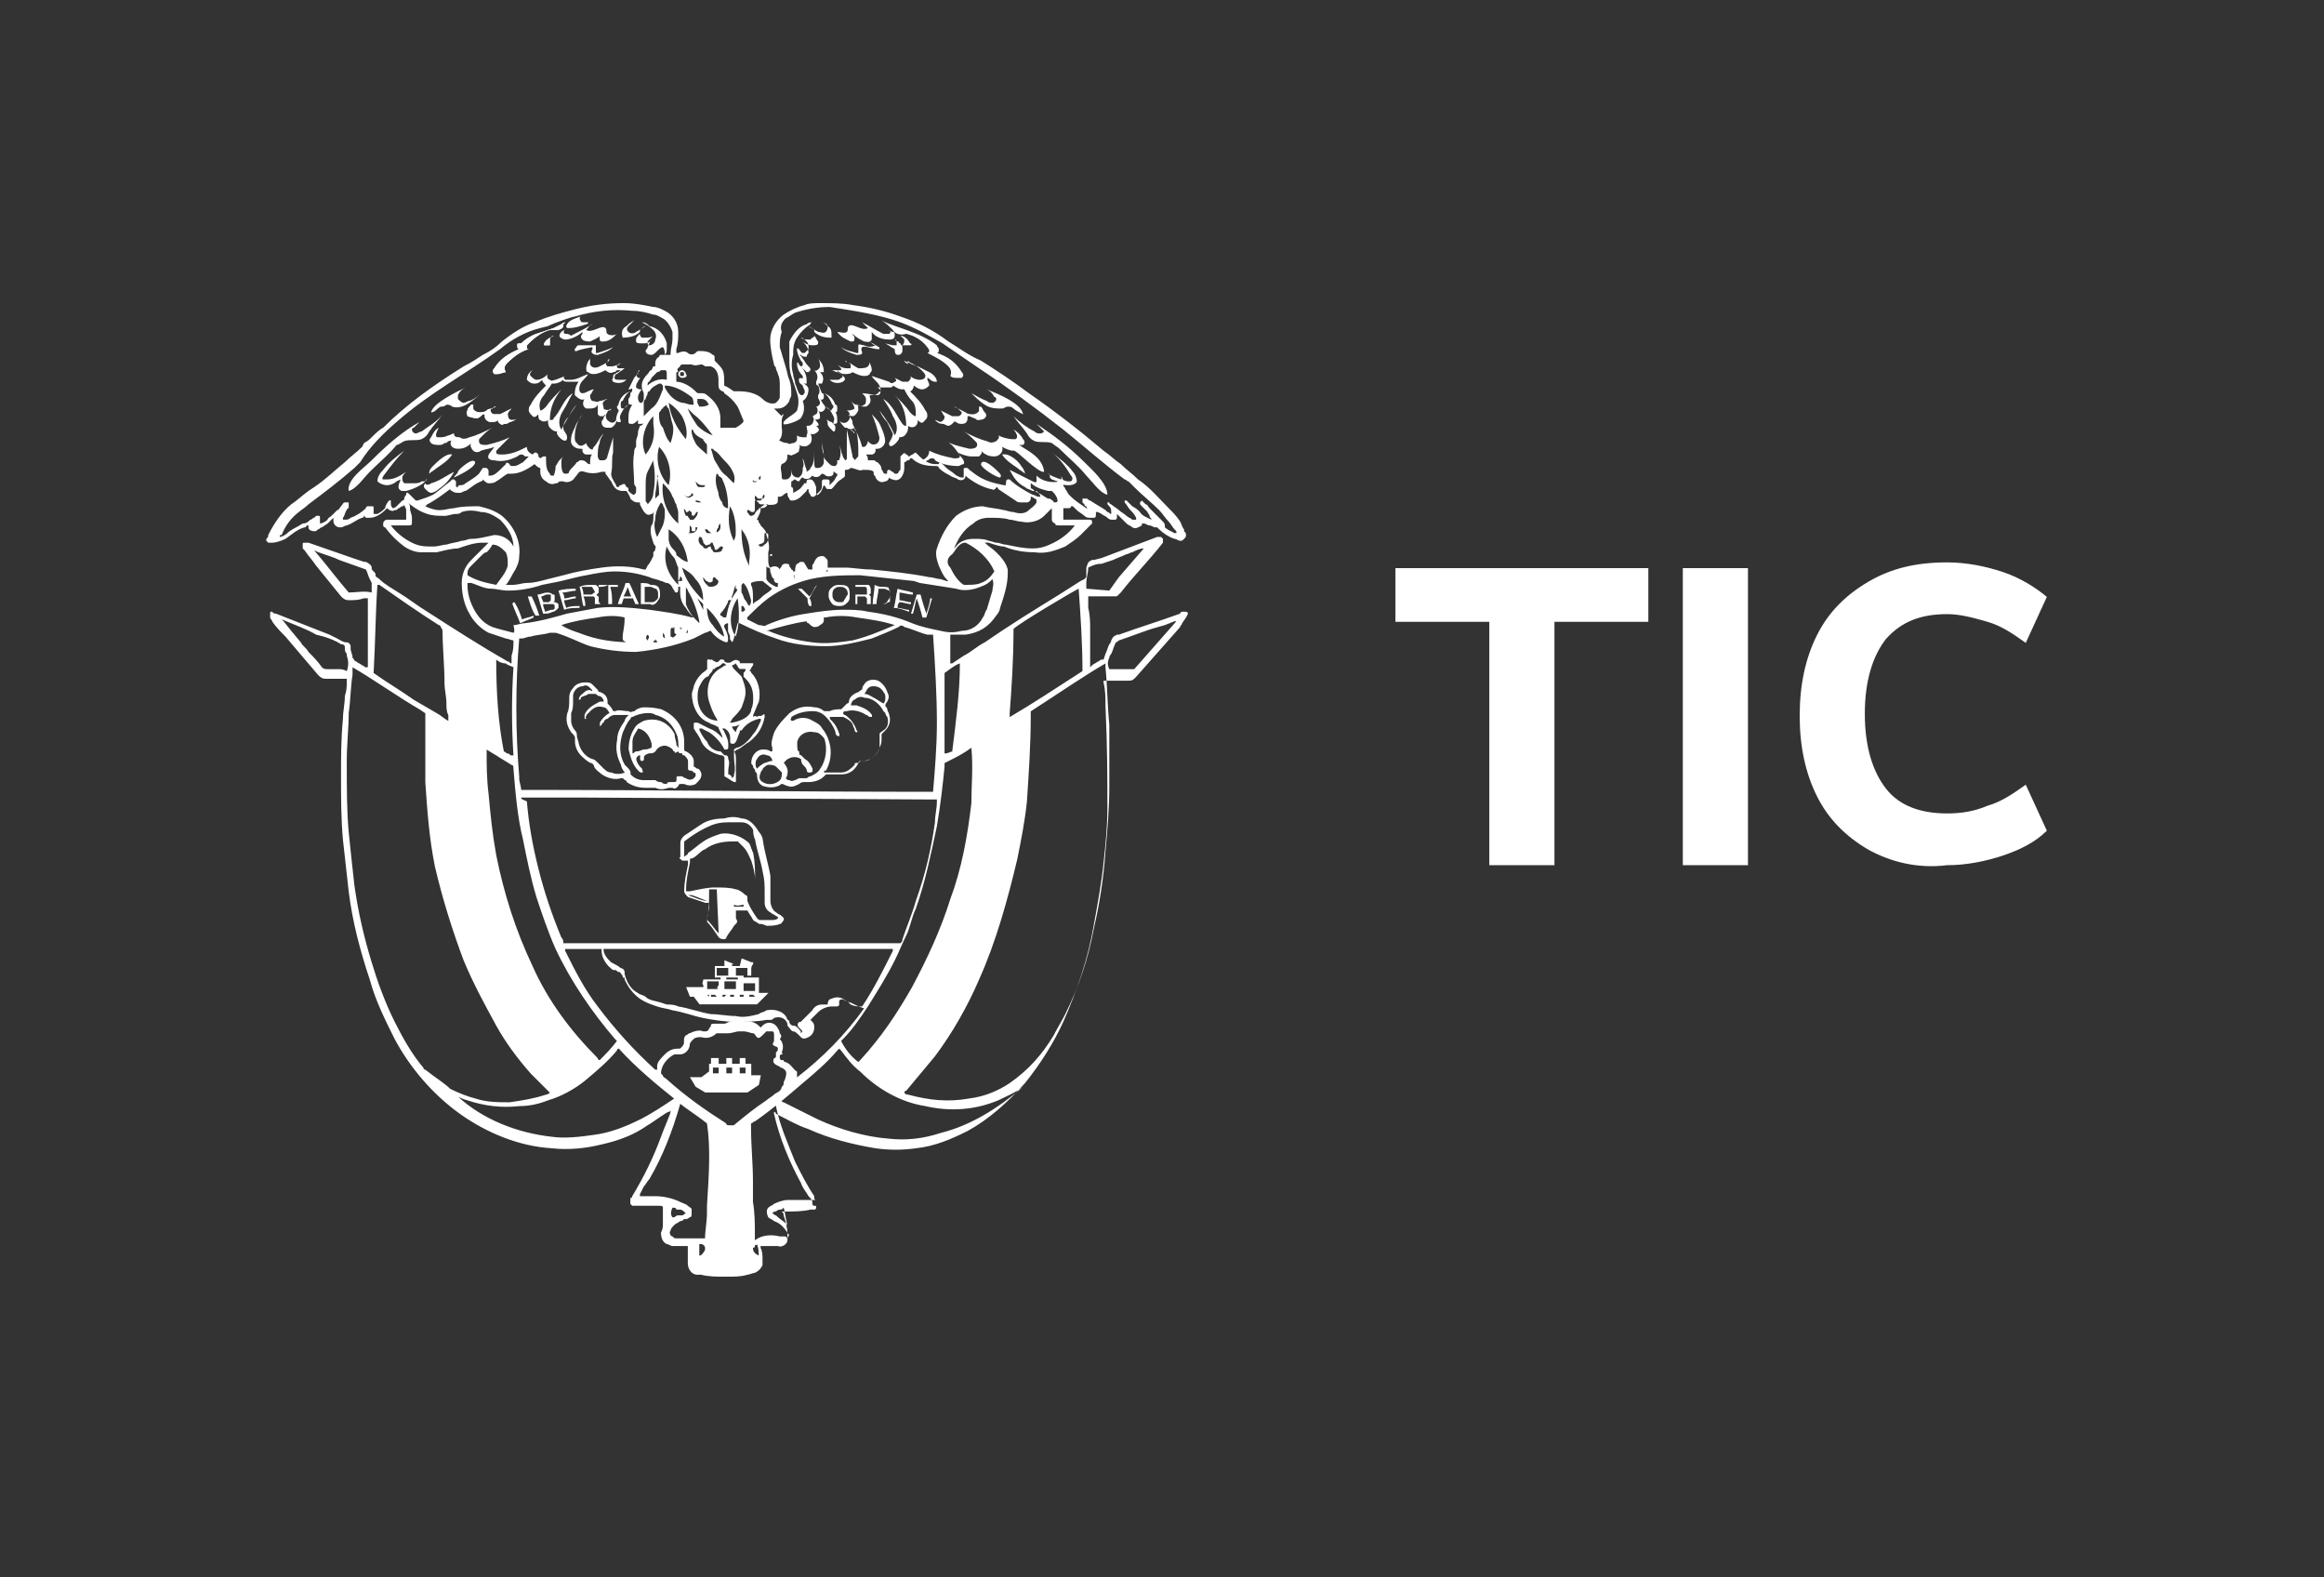 <?xml version="1.0" encoding="utf-8"?>
<!-- Generator: Adobe Illustrator 26.5.3, SVG Export Plug-In . SVG Version: 6.00 Build 0)  -->
<svg version="1.1" id="Capa_1" xmlns="http://www.w3.org/2000/svg" xmlns:xlink="http://www.w3.org/1999/xlink" x="0px" y="0px"
	 viewBox="0 0 121.3 82.3" style="enable-background:new 0 0 121.3 82.3;" xml:space="preserve">
<rect x="0" y="0" width="121.3" height="82.3" fill="#333333" stroke="none"/>
<style type="text/css">
	.st0{fill:none;}
	.st1{fill:#504F4E;fill-opacity:0;}
	.st2{fill:#FFFFFF;}
	.st3{enable-background:new    ;}
</style>
<g id="logo-TIC06" transform="translate(-366.855 -9.182)">
	<rect id="Rectángulo_9086" x="366.9" y="9.2" class="st0" width="121.3" height="82.3"/>
	<g id="Grupo_23271" transform="translate(13.855 99)">
		<rect id="Rectángulo_9074" x="367" y="-74" class="st0" width="93.6" height="50.7"/>
		<g id="Grupo_23247">
			<rect id="Rectángulo_9071" x="367" y="-74" class="st1" width="93.6" height="50.7"/>
			<g id="logo-TIC" transform="translate(367.034 -73.972)">
				<g id="Grupo_23246" transform="translate(-0.034 -0.028)">
					<path id="Trazado_17553" class="st2" d="M48,16.2c0-0.1-0.1-0.1-0.2-0.1l0,0c-0.1,0-0.2,0-0.2,0.1c-1.1,0.4-2.1,0.7-3.2,1.1
						c-0.1,0-0.1,0-0.1,0c-0.2,0.1-0.2,0.1-0.3,0.3c0,0,0,0.1-0.1,0.2c-0.1,0.2-0.1,0.3-0.2,0.5l-0.1,0.3c0,0-0.1,0-0.1,0
						c-0.1,0-0.1,0.1-0.2,0.1c-0.1,0.1-0.2,0.1-0.3,0.2c0,0-0.1,0.1-0.1,0.1c0,0,0,0,0,0v-0.2c0-0.2,0-0.4,0-0.6c0-0.4,0-0.8,0-1.2
						c0-0.3,0-0.7-0.1-1.1l0-0.5c0,0,0,0,0,0c0,0,0-0.1,0-0.1h0.1l0.4,0c0.2,0,0.4,0,0.6,0c0.1,0,0.1,0,0.2,0h0.1
						c0.1,0,0.1,0,0.2-0.1c0,0,0.1-0.1,0.1-0.1c0.7-0.9,1.5-1.7,2.2-2.6l0-0.1c0,0,0-0.1,0-0.1c0,0-0.1-0.1-0.1-0.1h0
						c-0.1,0-0.1,0-0.2,0l-2.9,1.1l-0.4,0.1l-0.1,0c-0.2,0.1-0.2,0.1-0.3,0.4c0,0.1,0,0.2,0,0.3c0,0.1,0,0.1,0,0.2l-0.1,0.1
						l-0.2,0.1l-1.1,0.7c-1.3,0.8-2.6,1.6-3.9,2.5c-0.4,0.2-0.7,0.5-1.1,0.7l-0.6,0.4c0,0,0,0,0,0c0,0-0.1,0-0.1,0
						c0-0.1,0-0.2,0-0.2c0-0.2,0-0.3,0-0.5c0-0.1,0-0.2,0-0.3c0-0.1,0-0.3,0-0.5h0.1c0.2,0,0.5,0,0.7,0c0.7-0.1,1.2-0.4,1.6-1
						c0.1-0.1,0.2-0.3,0.2-0.4c0.2-0.6,0.4-1.2,0.4-1.8c0-0.1,0-0.2,0-0.2c-0.1-0.4-0.4-0.7-0.6-0.9c-0.2-0.2-0.4-0.3-0.6-0.5
						c0.1,0,0.1,0,0.2,0c0.3,0.1,0.6,0.2,0.8,0.2c0.5,0.2,1,0.3,1.6,0.3c0.6,0.1,1.1-0.1,1.6-0.3c0.3-0.2,0.6-0.4,0.8-0.6
						c0.2-0.2,0.4-0.4,0.6-0.6c0,0,0-0.1,0-0.1c0-0.1-0.1-0.1-0.1-0.1c-0.1,0-0.1,0-0.1,0h-0.4c-0.2,0-0.4,0-0.7,0
						c-0.1,0-0.1,0-0.2,0h0c0-0.1,0-0.2,0-0.2V11c0,0,0-0.1,0-0.1c0-0.1,0-0.1,0-0.2c0,0,0,0,0,0c0,0,0.1,0,0.1,0c0.1,0,0.2,0,0.2,0
						c0,0,0.1,0,0.1-0.1c0,0,0,0,0,0c0,0,0,0,0.1,0l0.1,0.1l0.1,0.1c0.1,0.1,0.3,0.2,0.4,0.3c0.1,0.1,0.2,0.1,0.3,0.1
						c0.1,0,0.2,0,0.2,0c0.1,0,0.1-0.1,0.1-0.2v-0.1l0,0c0,0,0.1,0,0.1,0l0.2,0.1c0.1,0.1,0.2,0.1,0.3,0.2l0,0
						c0.1,0.1,0.2,0.1,0.2,0.1c0.1,0,0.2,0,0.2,0c0.1,0,0.1-0.1,0.1-0.2v-0.1l0.1,0.1c0,0,0.1,0.1,0.1,0.1c0.1,0.1,0.2,0.2,0.3,0.3
						c0.1,0.1,0.2,0.1,0.3,0.2c0.2,0.1,0.3,0,0.5-0.1l0-0.1c0,0,0,0,0,0c0,0,0.1,0,0.1,0c0.1,0,0.2,0.1,0.3,0.1
						c0.1,0,0.2,0.1,0.3,0.1l0.1,0l0,0c0,0,0.1,0.1,0.1,0.1c0.2,0.2,0.5,0.4,0.8,0.5c0.1,0,0.2,0.1,0.3,0.1l0,0c0.1,0,0.1,0,0.2-0.1
						c0.1-0.1,0.1-0.1,0.1-0.2c0-0.1,0-0.1-0.1-0.2l0-0.1c-0.1-0.1-0.1-0.2-0.2-0.4c-0.2-0.3-0.4-0.5-0.6-0.7
						c-0.5-0.5-1-1.1-1.6-1.5c-0.3-0.3-0.6-0.5-0.9-0.8c-0.3-0.2-0.6-0.5-0.9-0.7c-1.3-1.1-2.6-2.1-3.9-3c-0.8-0.6-1.7-1.2-2.5-1.7
						C36.5,2.7,36,2.3,35.5,2C34.7,1.4,33.9,1,33,0.7c-0.8-0.3-1.7-0.5-2.5-0.6C30,0,29.4,0,28.8,0c-0.3,0-0.6,0-0.8,0.1
						c-0.4,0.1-0.8,0.3-1.1,0.5c-0.4,0.3-0.7,0.8-0.7,1.3c0,0.4,0.1,0.9,0.2,1.3c0,0.1,0.1,0.1,0.1,0.2c0,0.1,0.1,0.2,0.1,0.3
						c0.1,0.2,0.1,0.4,0.1,0.6c0,0.2,0,0.4,0,0.6c0,0.1-0.1,0.2-0.2,0.3C26.3,5.3,26,5.2,25.8,5c-0.3-0.3-0.8-0.4-1.2-0.4
						c-0.1,0-0.2,0-0.3,0l-0.3-0.2l-0.2-0.1c0-0.8,0-0.8-0.5-1.3v0c0,0,0-0.1,0-0.1c0-0.1,0-0.2-0.1-0.2c-0.2-0.2-0.5-0.2-0.7-0.2
						c-0.1,0-0.1,0-0.2,0.1c-0.1,0.1-0.3,0.1-0.4,0c-0.1-0.1-0.3-0.1-0.5,0c0,0,0,0,0,0c0,0,0,0-0.1,0c0,0,0-0.1,0-0.1
						c0,0,0,0,0-0.1c0.1-0.3,0.1-0.6,0.1-0.9c0-0.5-0.3-0.9-0.7-1.1c-0.2-0.1-0.4-0.2-0.6-0.2c-0.5-0.1-1-0.2-1.5-0.2h-0.1
						c-0.8,0-1.6,0.1-2.4,0.3c-0.8,0.2-1.5,0.4-2.2,0.7c-0.6,0.2-1.2,0.6-1.7,1c-0.3,0.3-0.6,0.5-1,0.7c-0.3,0.2-0.6,0.4-1,0.6
						C8.6,4.3,7.2,5.3,6,6.5C5.8,6.6,5.6,6.8,5.4,7C5.3,7.1,5.2,7.2,5,7.3L4.9,7.5C4.6,7.8,4.3,8,4,8.3C3.5,8.7,3,9.2,2.4,9.6
						L2.1,9.8c-0.4,0.3-0.6,0.5-0.9,0.7c-0.5,0.4-0.9,1-1.2,1.6c0,0.1,0,0.1-0.1,0.2c0,0,0,0.1,0,0.1c0,0,0.1,0.1,0.1,0.1
						c0.1,0,0.1,0,0.2,0c0.2,0,0.5-0.1,0.7-0.2c0.3-0.2,0.6-0.5,1-0.6c0,0,0.1,0,0.1-0.1c0,0,0,0,0.1,0c0,0,0,0,0,0c0,0,0,0,0,0v0
						c0,0,0,0.1,0,0.1c0,0.1,0.1,0.2,0.3,0.2c0,0,0,0,0,0c0.1,0,0.1,0,0.2-0.1c0.1,0,0.1-0.1,0.2-0.1l0.3-0.2
						c0.1-0.1,0.2-0.2,0.3-0.3c0,0,0,0,0,0c0,0,0,0.1,0,0.1c0,0.1,0,0.2,0.1,0.3c0.1,0.1,0.2,0.1,0.3,0.1c0.1,0,0.2-0.1,0.3-0.1
						c0.3-0.1,0.5-0.3,0.8-0.4c0,0,0.1,0,0.1-0.1V11c0,0.1,0,0.1,0.1,0.2c0.1,0,0.1,0,0.2,0c0.3,0,0.6-0.2,0.8-0.4l0,0
						c0,0,0,0,0.1-0.1c0,0,0,0,0,0c0.1,0.1,0.3,0.2,0.4,0.1c0.1,0,0.1,0,0.2-0.1c0.1,0,0.1-0.1,0.2-0.1L7,10.6l0,0
						c0,0,0.1,0,0.1-0.1c0,0.1,0.1,0.2,0.1,0.3l0,0.1c0,0,0,0.1,0,0.1c0,0.1,0,0.2,0,0.3h0c0,0-0.1,0-0.1,0H6.3c-0.1,0-0.1,0-0.1,0
						c-0.1,0-0.2,0.1-0.2,0.2c0,0,0,0,0,0.1c0,0,0,0.1,0.1,0.1c0.3,0.4,0.6,0.7,1,1c0.3,0.2,0.6,0.3,0.9,0.3c0.3,0,0.5,0,0.8,0
						c0.4-0.1,0.8-0.2,1.1-0.2l0.3-0.1c0.3-0.1,0.6-0.2,1-0.2c0.1,0,0.2,0,0.3,0c0,0,0,0-0.1,0.1c-0.1,0.1-0.3,0.3-0.4,0.4
						c-0.1,0.1-0.1,0.1-0.2,0.2s-0.1,0.1-0.2,0.2c-0.3,0.3-0.5,0.7-0.5,1.2c0,0.5,0.1,1.1,0.4,1.6c0.2,0.4,0.6,0.8,1,1
						c0.3,0.1,0.6,0.2,0.9,0.3c0.1,0,0.3,0.1,0.4,0.1l0,0c0,0.3,0,0.5-0.1,0.8l0,0.4l0,0c-0.1,0-0.1-0.1-0.2-0.1
						c-1.4-0.8-2.8-1.7-4.2-2.6c-0.5-0.3-1-0.7-1.5-1c-0.3-0.2-0.7-0.4-1-0.7c-0.1-0.1-0.2-0.1-0.2-0.2c0-0.1,0-0.1-0.1-0.2
						s-0.1-0.1-0.1-0.2c0-0.1-0.1-0.2-0.3-0.3c0,0,0,0-0.1,0l-0.6-0.2l-2.3-0.8l0,0c0,0-0.1,0-0.1,0c0,0-0.1,0-0.1,0
						c-0.1,0-0.1,0-0.1,0.1c0,0.1,0,0.1,0,0.2c0,0,0.1,0.1,0.1,0.1l0,0c0.2,0.3,0.4,0.5,0.6,0.8c0.4,0.5,0.9,1.1,1.3,1.6
						c0.1,0.1,0.2,0.2,0.4,0.2c0.3,0,0.5,0,0.8-0.1l0.1,0h0.1c0,0.3,0,0.6,0,0.9c0,0.3,0,0.6,0,0.9c0,0.1,0,0.2,0,0.3
						c0,0.2,0,0.4,0,0.6c0,0.1,0,0.2,0,0.4c0,0.2,0,0.3,0,0.5c0,0,0,0-0.1,0c-0.1,0-0.1-0.1-0.2-0.1c-0.1-0.1-0.2-0.1-0.3-0.2
						c-0.1,0-0.1-0.1-0.2-0.2c0-0.2-0.1-0.3-0.1-0.5l0-0.1c0-0.1-0.1-0.2-0.2-0.2c-0.2,0-0.3-0.1-0.5-0.2l-0.4-0.2l-2.8-1.1l0,0
						c-0.1,0-0.1,0-0.2-0.1c-0.1,0-0.1,0-0.1,0.1c0,0,0,0.1,0,0.2c0,0.1,0.1,0.1,0.1,0.2c0.2,0.3,0.5,0.6,0.7,0.8
						c0.6,0.7,1.1,1.3,1.7,2c0.1,0.1,0.2,0.2,0.4,0.2h0c0.3,0,0.5,0,0.8,0h0.2c0,0,0.1,0,0.1,0h0v0.1c0,0.3,0,0.5-0.1,0.8
						c0,0.4-0.1,0.8-0.1,1.2c-0.1,1-0.1,2-0.1,3c0,1.1,0,2.2,0.1,3.3c0.1,0.9,0.2,1.8,0.3,2.7c0.2,1.6,0.6,3.1,1.1,4.6
						c0.3,1.1,0.8,2.1,1.3,3.1c0.8,1.5,2,2.9,3.4,3.9c1.4,1,3.1,1.7,4.8,1.8c0.9,0.1,1.8,0,2.6-0.2c0.9-0.2,1.7-0.5,2.4-1
						c0.2-0.1,1-0.7,1.1-0.7c0,0,0.1,0,0.1-0.1v0c0,0,0,0.1,0,0.1c0,0.1-0.4,1-0.5,1.3c-0.4,1.1-0.9,2.1-1.5,3.1c0,0,0,0.1-0.1,0.1
						l0,0.1c0,0,0,0.1,0,0.1c0,0,0,0.1,0,0.1c0,0,0.1,0.1,0.1,0.1c0,0,0,0,0.1,0h0c0.4,0,0.8,0,1.2,0l0.1,0c0.1,0,0.2,0,0.2,0.1
						c0,0.1,0,0.2,0,0.3c0,0,0,0.1,0,0.1c0,0.1,0,0.3,0,0.4c0,0.2,0,0.3-0.1,0.5c0,0.3,0.1,0.5,0.3,0.6c0.1,0,0.2,0.1,0.3,0.1
						c0.2,0,0.4,0,0.6,0h0.2c0,0.1,0,0.1,0,0.2s0,0.1,0,0.2c0,0.2,0,0.3,0,0.5c0,0.3,0.2,0.6,0.5,0.6l0,0c0.1,0,0.1,0,0.2,0
						c0.4,0.1,0.8,0.1,1.2,0.1h0.2c0.3,0,0.7,0,1-0.1c0.1,0,0.3-0.1,0.4-0.1c0.2-0.1,0.3-0.2,0.4-0.4c0-0.1,0-0.2,0-0.3
						c0-0.2,0-0.4-0.1-0.6c0,0,0-0.1,0-0.1v0c0,0,0,0,0,0c0,0,0,0,0.1,0c0.1,0,0.3,0,0.4,0c0.1,0,0.2,0,0.2,0s0.2,0,0.2,0
						c0.2,0.1,0.5-0.1,0.5-0.3c0,0,0,0,0,0c0-0.1,0-0.2,0-0.3c0-0.4-0.1-0.7-0.2-1c0-0.1,0-0.1-0.1-0.2c0.1,0,0.2,0,0.2,0h0
						c0.4,0,0.9,0,1.3-0.1c0.1,0,0.1,0,0.2,0c0.1,0,0.1-0.1,0.1-0.1c0-0.1,0-0.1-0.1-0.1c-0.1,0-0.1-0.1-0.1-0.2
						c0-0.1-0.1-0.2-0.2-0.3c-0.1-0.2-0.3-0.4-0.4-0.7c-0.6-1.1-1.1-2.3-1.4-3.6c0,0,0-0.1,0-0.1c0,0,0,0,0,0c0,0,0.1,0,0.1,0.1
						c0.6,0.3,1.1,0.6,1.7,0.8c1.1,0.5,2.3,0.8,3.5,1c0.7,0.1,1.4,0.1,2.1,0c1-0.1,1.9-0.5,2.7-0.9c1.1-0.6,2.1-1.5,3-2.5
						c0.8-1,1.5-2.1,2-3.2c0.7-1.6,1.3-3.3,1.6-5.1c0.2-1.1,0.4-2.2,0.5-3.2c0.1-0.9,0.2-1.9,0.2-2.8c0-1.6,0-3.2-0.1-5.4
						c0-0.4,0-0.8-0.1-1.2c0,0,0-0.1,0-0.1v0h0.2l0.4,0c0.2,0,0.5,0,0.7,0c0.1,0,0.2,0,0.3-0.1c0,0,0.1-0.1,0.1-0.1c0,0,0,0,0,0
						l2.3-2.6l0,0c0-0.1,0.1-0.1,0.1-0.2C48,16.3,48,16.2,48,16.2L48,16.2z M42.7,14.6c0-0.3,0.1-0.5,0.1-0.8
						c0.2-0.1,0.4-0.2,0.7-0.2l0.3-0.1l0.3-0.1c0.2-0.1,0.5-0.2,0.7-0.3c0.1,0,0.2-0.1,0.3-0.1c0.2-0.1,0.4-0.2,0.6-0.2l-1.3,1.5
						L43.9,15l-1.2-0.1C42.7,14.8,42.7,14.7,42.7,14.6L42.7,14.6z M38.7,21.4c0.1-1.3,0.2-2.8,0.2-4.4c0.3-0.3,3-1.9,3.4-2.1
						c0,0,0,0,0,0c0.1,1.4,0.2,2.9,0.2,4.3c0,0,0,0,0,0c-1.4,0.9-2.6,1.7-3.8,2.4h0v0C38.7,21.6,38.7,21.5,38.7,21.4L38.7,21.4z
						 M35.3,23.5L35.3,23.5c0-0.1,0-0.2,0-0.3c0-0.2,0-0.3,0-0.5c0-1.2,0-2.3,0-3.3v-0.1c0.3-0.2,0.5-0.4,0.8-0.5v0
						c0,1.5-0.2,3-0.4,4.6C35.6,23.4,35.5,23.5,35.3,23.5C35.3,23.6,35.3,23.5,35.3,23.5L35.3,23.5z M35.3,24.2c0-0.1,0-0.1,0-0.2v0
						l0.2-0.1c0.4-0.2,0.8-0.4,1.2-0.7c0,0,0,0,0,0c0.1,1,0,2,0,2.9c-0.2,1.7-0.5,3.4-1.1,5c-0.5,1.6-1.2,3.1-2,4.6
						c-0.8,1.4-1.6,2.6-2.7,3.8c0,0,0,0-0.1,0.1l0,0c-0.4-0.3-0.7-0.7-0.9-1.1l0,0c0,0,0.1-0.1,0.1-0.1c0.5-0.5,0.9-1.1,1.3-1.7
						c0.5-0.8,1-1.6,1.4-2.4c0.2-0.4,0.4-0.9,0.6-1.3s0.3-1,0.5-1.4c0.5-1.4,0.8-2.9,1.1-4.3C35.1,26.1,35.2,25.2,35.3,24.2
						L35.3,24.2z M27,39.6c0,0-0.1,0-0.1-0.1l-0.1,0c-0.1,0-0.1-0.1-0.1-0.2c0,0,0-0.1,0.1-0.1s0-0.1,0-0.1c0.1-0.2,0.1-0.5-0.1-0.7
						v0l0,0c0.1-0.1,0.1-0.2,0-0.3c0-0.1-0.1-0.3-0.2-0.4c-0.2-0.2-0.5-0.2-0.7,0c0,0-0.1,0.1-0.1,0.1c0,0,0,0,0,0c0,0,0,0-0.1-0.1
						c-0.1-0.1-0.3-0.2-0.4-0.2c-0.1,0-0.3,0-0.4,0l-0.5,0c-0.1,0-0.1,0-0.2,0c-0.1,0-0.2,0.1-0.3,0.1c-0.1,0-0.3,0-0.4,0
						c0,0,0,0-0.1,0c-0.1,0-0.2,0-0.2,0.1l0,0c0,0.1-0.1,0.1-0.1,0.2c-0.1,0.1-0.1,0.1-0.2,0.1c0,0-0.1,0-0.1,0c0,0,0,0,0,0
						c-0.2-0.1-0.5,0-0.7,0.1c-0.1,0-0.1,0.1-0.2,0.1c-0.1,0.1-0.1,0.2-0.1,0.3c0,0,0,0,0,0.1c0,0,0,0,0,0c0,0.1-0.1,0.2-0.2,0.3
						c0,0,0,0-0.1,0c-0.3,0-0.5,0.1-0.7,0.3c-0.2,0.2-0.4,0.4-0.4,0.6l0,0.1c0,0,0,0.1,0,0.1c0,0,0,0-0.1,0c-1.1-1-2.1-2.1-3-3.3
						c-0.7-0.9-1.2-1.9-1.7-2.9l0,0c0,0,0-0.1,0-0.1c0.3,0,1.6,0,1.9,0c0,0,0,0.1,0,0.1c0,0.4,0.3,0.8,0.6,1c0,0,0,0,0.1,0
						c0.1,0,0.1,0.1,0.2,0.1c0.1,0,0.1,0.1,0.2,0.2c0,0.1,0,0.1,0.1,0.1c0,0,0,0,0,0.1c0.2,0.4,0.4,0.7,0.8,1
						c0.3,0.2,0.6,0.3,0.9,0.4c0.3,0.1,0.5,0.1,0.8,0.2c0.6,0.1,1.1,0.3,1.6,0.4c0.5,0.1,1.1,0.2,1.7,0.2c0.5,0,1.1,0,1.6-0.1
						c0.1,0,0.1,0,0.2,0s0.1,0,0.2-0.1c0.3-0.1,0.6,0,0.7,0.3c0,0,0,0.1,0,0.1l0,0c0.1,0.1,0.2,0.3,0.3,0.3c0.1,0,0.2,0.1,0.3,0.2
						c0,0,0.1,0.1,0.1,0.1c0.1,0.1,0.2,0.1,0.4,0c0.2-0.1,0.3-0.3,0.3-0.5c0-0.1,0-0.2-0.1-0.3c0,0-0.1-0.1-0.1-0.1l0,0c0,0,0,0,0,0
						c0,0,0,0,0,0l0.1-0.1c0.1-0.1,0.2-0.2,0.3-0.3c0.2-0.2,0.5-0.3,0.7-0.3c0,0,0.1,0,0.1,0c0,0,0.1,0,0.1,0c0.1,0,0.2,0,0.2-0.1
						c0-0.1,0-0.2,0-0.2c0,0,0,0,0,0c0.1-0.1,0.2-0.1,0.3,0c0.1,0,0.2,0.1,0.3,0.1c0.2,0.1,0.4,0.2,0.7,0.3c-1,1.4-2.2,2.6-3.5,3.6
						c0,0,0-0.1,0-0.1c0-0.1,0-0.1,0-0.2C27.4,40,27.3,39.7,27,39.6L27,39.6z M18.5,17.4c0,0.2,0,0.2,0.2,0.3c0.1,0,0.2,0,0.3,0
						c0.1,0,0.3,0,0.4,0c0,0,0,0,0,0h0c-0.1,0-0.2,0-0.3,0c-1,0-1.9-0.1-2.9-0.5c-0.3-0.1-0.6-0.2-0.9-0.4c0.6-0.2,1.2-0.3,1.9-0.4
						c0.5-0.1,1-0.1,1.4,0c0,0,0,0.1,0,0.1c0,0,0,0,0,0C18.6,16.9,18.5,17.2,18.5,17.4L18.5,17.4z M16.8,17.9
						c0.8,0.2,1.6,0.3,2.4,0.3c1-0.1,2-0.3,3-0.7c0.2-0.1,0.4-0.2,0.6-0.3c0.1,0,0.2-0.1,0.3-0.1c0.2,0.3,0.5,0.5,0.8,0.6l0,0l0,0
						c0.1,0,0.1-0.1,0.1-0.2c0-0.2-0.1-0.4-0.2-0.6c0,0,0-0.1,0-0.1l0,0c0,0,0.1-0.1,0.2-0.1c0,0,0,0.1,0,0.1c0,0,0,0.1,0,0.1
						c0,0,0,0.1,0,0.1c0,0,0,0.1,0,0.1c0,0.1,0.1,0.2,0.1,0.3c0,0,0,0,0,0.1c0,0.1,0.1,0.1,0.1,0.2l0,0l0,0c0.1-0.1,0.1-0.2,0.3-1
						l0,0c0,0,0.1,0,0.1,0c0,0,0,0,0,0c0.6,0.3,1.3,0.6,1.9,0.8c0.8,0.3,1.7,0.4,2.6,0.4h0c0.8,0,1.6-0.2,2.4-0.4
						c0.5-0.2,1-0.4,1.4-0.6c0.1-0.1,0.2-0.1,0.3,0c0.4,0.1,0.8,0.3,1.2,0.4c0.1,0,0.1,0,0.2,0l0.1,0c0.1,1.5,0.2,3.1,0.2,4.6
						c0,1.2-0.1,2.4-0.2,3.6c0,0,0,0,0,0c-7.2,0-14.4-0.1-21.5-0.1c0,0,0,0,0,0c0,0,0,0,0,0c0-0.2-0.1-0.4-0.1-0.6l0-0.1
						c-0.2-2.4-0.2-4.8,0-7.2h0c0,0,0.1,0,0.1,0c0.2,0,0.3-0.1,0.5-0.1c0.3-0.1,0.7-0.1,1-0.2c0.1,0,0.2,0,0.3,0
						C15.7,17.4,16.2,17.7,16.8,17.9L16.8,17.9z M19.8,17.3c0.1,0.1,0.1,0.1,0,0.3c0,0,0,0,0,0c0,0,0,0,0,0c0,0,0,0,0,0
						C19.7,17.5,19.7,17.4,19.8,17.3L19.8,17.3z M20.1,17.7c0,0,0-0.1,0.1-0.1l0,0c0,0,0,0,0-0.1c0,0,0,0,0-0.1l0,0c0,0,0,0,0,0.1
						c0,0.1,0.1,0.1,0.1,0.2c0,0-0.1,0-0.1,0c0,0-0.1,0-0.1,0C20.2,17.7,20.2,17.7,20.1,17.7L20.1,17.7L20.1,17.7z M20.6,17.2
						C20.6,17.2,20.6,17.2,20.6,17.2C20.6,17.2,20.7,17.2,20.6,17.2c0.1,0.1,0.1,0.2,0.1,0.3c0,0-0.1-0.1-0.1-0.1c0,0,0,0,0-0.1
						C20.6,17.2,20.6,17.2,20.6,17.2L20.6,17.2L20.6,17.2L20.6,17.2z M21.2,16.9v0.1c0,0,0,0.1,0,0.1c0,0,0,0.1,0,0.1
						c0,0,0,0,0.1,0.1c0,0,0,0,0.1,0c0,0,0,0,0,0h0c-0.1,0-0.1,0-0.2,0.1s-0.1,0-0.2,0l0,0c0,0,0,0,0-0.1c0,0,0-0.1,0-0.1
						c0,0,0-0.1,0-0.1c0-0.1,0-0.1,0.1-0.2C21.1,17,21.1,17,21.2,16.9L21.2,16.9L21.2,16.9z M21.5,16.9
						C21.5,16.9,21.5,16.9,21.5,16.9L21.5,16.9C21.5,16.9,21.5,16.9,21.5,16.9C21.6,16.9,21.6,16.9,21.5,16.9L21.5,16.9L21.5,16.9
						C21.6,16.9,21.6,16.9,21.5,16.9c0.1,0.1,0.1,0.1,0.1,0.1c0,0,0,0-0.1,0c0,0,0,0,0,0C21.5,17,21.5,16.9,21.5,16.9L21.5,16.9z
						 M21.7,17.3c0,0,0.1-0.1,0.1-0.1c0,0,0.1-0.1,0.1-0.2c0,0,0,0,0,0c0,0,0,0,0,0c0,0,0,0,0,0h0c0,0,0,0,0,0c0,0,0,0,0,0.1
						c0,0,0,0,0,0.1v0v0c0,0-0.1,0-0.1,0L21.7,17.3C21.8,17.3,21.7,17.3,21.7,17.3L21.7,17.3L21.7,17.3z M20.1,13c0,0.1,0,0.2,0,0.2
						c-0.1,0.2-0.2,0.4-0.3,0.5l-0.1,0.2c0,0,0,0,0,0c0,0-0.1,0-0.1,0c-0.7-0.2-1.5-0.2-2.2-0.1c-0.7,0.1-1.3,0.2-2,0.4l-0.4,0.1
						l-0.4,0.1c-0.4,0.1-0.7,0.2-1.1,0.2c-0.2,0-0.5,0.1-0.7,0.1l-0.1,0c-0.1,0-0.2,0-0.3,0c0,0,0,0,0,0l0,0
						c0.2-0.2,0.3-0.5,0.5-0.8c0.1-0.2,0.2-0.4,0.2-0.7c0.1-0.8-0.3-1.6-0.9-2.1c-0.4-0.3-0.8-0.4-1.2-0.5c-0.4,0-0.9,0-1.3,0.1
						c-0.2,0-0.5,0.1-0.7,0.1H8.9c-0.2,0-0.5-0.1-0.7-0.2c0,0,0,0,0,0c0,0,0.1-0.1,0.1-0.1c0.4-0.2,0.8-0.5,1.2-0.8
						c0,0,0,0.1,0.1,0.1C9.7,9.9,9.8,9.9,10,9.9c0.1,0,0.2-0.1,0.3-0.1c0.2-0.1,0.4-0.3,0.6-0.4l0.2-0.1c0,0,0.1,0,0.1-0.1l0,0
						c0.1,0.1,0.2,0.2,0.3,0.2c0.1,0,0.3,0,0.4-0.1c0.2-0.1,0.4-0.3,0.6-0.4c0,0,0.1,0,0.1,0l0,0c0,0,0.1,0,0.1,0h0
						c0.4,0,0.8-0.2,1.2-0.5c0,0,0,0,0,0c0.1,0.1,0.2,0.2,0.3,0.2v0.2c0,0.2,0.1,0.4,0.3,0.5c0.1,0.1,0.3,0.2,0.5,0.1
						c0.1,0,0.1,0,0.2-0.1l0,0c0,0,0,0,0,0l0.1,0l0.1,0c0,0,0,0,0,0l0,0c0.2,0.1,0.5,0,0.6-0.2c0.2-0.2,0.2-0.4,0.5-0.3
						c0.3,0.1,0.6,0.1,0.9,0l0.1,0h0l0.1,0h0l0,0.1c0,0,0,0,0,0c0.1,0.1,0.2,0.3,0.3,0.4c0.1,0.2,0.2,0.5,0.6,0.5c0,0,0.1,0,0.1,0
						c0,0,0,0,0.1,0c0,0,0.2,0.3,0.2,0.4c0.1,0.1,0.2,0.2,0.4,0.2l0.1,0l0,0.1c0.1,0.2,0.3,0.7,0.6,0.5c0.1,0,0.1-0.1,0.2-0.2l0,0
						c-0.1,0.1-0.1,0.2-0.1,0.4c0,0.1,0,0.3-0.1,0.4c-0.1,0.3,0,0.6,0.1,0.9c0,0.1,0.2,0.2,0.1,0.3c0,0.1,0,0.1-0.1,0.2
						C20.1,12.9,20.1,12.9,20.1,13L20.1,13z M20.1,9.9c0,0.2-0.1,0.4-0.3,0.6c0,0,0,0,0,0c0-0.1-0.1-0.1-0.1-0.2c0,0,0-0.1,0-0.1
						c0-0.1,0-0.2,0-0.3c0-0.1,0-0.3,0-0.4c0-0.2,0-0.5,0.1-0.7c0.1-0.2,0.2-0.4,0.3-0.6l0,0c0,0,0,0,0,0.1
						C20.2,8.8,20.2,9.4,20.1,9.9L20.1,9.9z M19.7,7.9L19.7,7.9C19.7,8,19.7,8,19.7,7.9c-0.3-0.6-0.1-1.5,0.4-2v0l0,0.1
						c0,0.1,0,0.2,0,0.3C20.2,6.9,20.1,7.4,19.7,7.9z M20,5.5L20,5.5c-0.1,0.1-0.2,0.2-0.3,0.3c0,0-0.1,0.1-0.1,0.1
						c0-0.1,0-0.2,0-0.3c0-0.1,0-0.3,0-0.4c0-0.1,0-0.1,0.1-0.2c0-0.1,0.1-0.2,0.1-0.3c0,0,0-0.1,0.1-0.1c0.1-0.2,0.3-0.3,0.5-0.4
						c0,0,0.1,0,0.1,0c0,0,0,0,0,0c0,0,0.1,0.1,0.1,0.1c0,0.1,0,0.1,0,0.2C20.4,5,20.3,5.3,20,5.5L20,5.5z M23.2,6.9
						C23.2,7,23.2,7,23.2,6.9c-0.3-0.1-0.6-0.3-0.8-0.5c-0.2-0.3-0.4-0.6-0.5-0.9c0,0,0.1,0.1,0.1,0.1c0.1,0.1,0.1,0.1,0.2,0.2
						C22.6,6.1,22.9,6.5,23.2,6.9L23.2,6.9z M22.4,5C22.4,5,22.5,5,22.4,5l0.2,0C22.8,5,22.9,5.1,23,5.3c-0.2,0.1-0.3,0.1-0.5,0.1
						l-0.1-0.2C22.4,5.1,22.4,5,22.4,5L22.4,5z M24.4,15.1c-0.3,0.4-0.4,0.8-0.5,1.3c0,0-0.1,0-0.1,0c-0.1,0-0.1-0.1-0.2-0.1l0,0
						l0,0c0,0,0,0,0-0.1c0.2-0.2,0.3-0.4,0.4-0.6v0c0-0.1,0-0.1,0.1-0.1c0.1,0,0.1-0.1,0.1-0.2c0.1-0.2,0.1-0.4,0.2-0.6
						c0,0.1,0,0.1,0,0.2C24.5,14.9,24.5,15,24.4,15.1L24.4,15.1z M24.5,15.4c0.1,0.7,0.1,1.4-0.1,2c0,0,0,0,0,0
						C24,16.8,24.1,16,24.5,15.4L24.5,15.4z M22.4,15.4L22.4,15.4l0.3,0.3c0,0.3,0,0.5,0.1,0.8c0,0.1,0.1,0.2,0.1,0.2v0c0,0,0,0,0,0
						s0,0,0,0c0,0,0,0,0,0c0,0,0,0,0,0c-0.1-0.3-0.1-0.5-0.2-0.7S22.5,15.6,22.4,15.4L22.4,15.4L22.4,15.4z M20.4,10
						c-0.1,0.1-0.1,0.1-0.2,0.2c0,0,0,0,0-0.1c0-0.3,0.1-0.6,0.1-1c0-0.1,0-0.1,0-0.2c0,0.1,0.1,0.2,0,0.2
						C20.4,9.5,20.4,9.8,20.4,10z M20.4,7.5c0.5,0.5,0.7,1.3,0.5,2C20.4,9,20.2,8.2,20.4,7.5z M20.4,5.8L20.4,5.8
						c0-0.1,0-0.1,0.1-0.2l0,0c0,0,0-0.1,0.1-0.1c0-0.1,0.1-0.1,0.2-0.2l0,0c0,0.1,0,0.1,0.1,0.2c0.1,0.3,0.1,0.5,0.2,0.8
						c0.1,0.3,0,0.7-0.1,1c0,0,0,0,0,0c-0.2-0.2-0.3-0.5-0.4-0.8C20.4,6.3,20.4,6,20.4,5.8L20.4,5.8z M20.9,5.2
						c0.3,0.2,0.5,0.4,0.7,0.7c0.2,0.4,0.3,0.8,0.2,1.2C21.3,6.5,21,5.9,20.9,5.2L20.9,5.2z M21.9,10.1c0.1,0,0.2-0.1,0.2-0.2
						c0,0,0.1,0.1,0.1,0.1c0,0,0,0.1,0.1,0.1c0,0,0,0,0,0c0,0,0,0,0,0c-0.1,0-0.1-0.1-0.1-0.1c-0.2,0.2-0.3,0.2-0.5,0
						C21.8,10.1,21.9,10.1,21.9,10.1L21.9,10.1z M22.9,7.5L22.9,7.5L22.9,7.5c0,0.2,0,0.3,0,0.4c-0.2-0.2-0.5-0.4-0.6-0.6
						c-0.1-0.2-0.2-0.4-0.2-0.6c0,0,0-0.1,0-0.1h0c0,0,0.1,0,0.1,0.1l0,0l0,0l0,0l0,0c0.1,0.2,0.3,0.3,0.5,0.4
						c0,0.1,0.1,0.1,0.1,0.2C22.9,7.3,22.9,7.4,22.9,7.5L22.9,7.5L22.9,7.5L22.9,7.5z M23.5,11.7c0-0.1,0-0.1,0.1-0.2c0,0,0,0,0,0
						c0,0,0,0,0,0h0c0,0,0,0,0,0c0,0.1,0,0.1,0,0.2c0,0.2-0.2,0.3-0.4,0.3c-0.1,0-0.1,0-0.2,0C23,12,22.9,12,22.9,12
						c0,0-0.1-0.1-0.1-0.2c0,0,0,0,0,0s0,0,0.1,0c0,0,0,0,0.1,0.1c0.1,0.1,0.3,0.2,0.4,0.1C23.4,11.9,23.4,11.8,23.5,11.7L23.5,11.7
						z M23.4,8.9c0.1,0,0.1,0.1,0.1,0.1c0.1,0.1,0.2,0.1,0.2,0.2c0.2,0.4,0.3,0.9,0.3,1.4c0,0,0,0.1,0,0.1c-0.1,0-0.3-0.1-0.3-0.3
						c-0.1-0.1-0.2-0.3-0.2-0.5C23.4,9.6,23.3,9.3,23.4,8.9L23.4,8.9z M22.6,9.6c-0.2,0-0.2,0-0.3-0.3l0.1,0.1
						c0.1,0.1,0.2,0.1,0.3,0.1c0,0,0.1,0,0.1,0s0,0.1-0.1,0.1C22.7,9.6,22.7,9.6,22.6,9.6L22.6,9.6z M22.6,10.4
						C22.6,10.4,22.6,10.4,22.6,10.4c-0.2,0-0.3,0-0.3-0.1C22.4,10.3,22.5,10.3,22.6,10.4C22.7,10.4,22.7,10.4,22.6,10.4
						C22.7,10.4,22.7,10.4,22.6,10.4L22.6,10.4z M21.7,10.7C21.7,10.7,21.7,10.7,21.7,10.7C21.7,10.7,21.7,10.7,21.7,10.7
						C21.7,10.7,21.7,10.7,21.7,10.7C21.7,10.8,21.8,10.8,21.7,10.7c0.1,0.1,0.1,0.2,0.1,0.2c0,0,0,0,0.1,0c0,0,0,0,0,0
						c0,0,0,0,0.1-0.1c0,0,0,0,0,0c0,0,0,0,0,0c0,0,0,0.1,0.1,0.1c0,0,0,0,0,0.1c0,0,0,0.1,0.1,0.1c0,0,0,0,0,0c0,0,0,0,0,0
						c0,0,0.1-0.1,0.1-0.1c0,0,0-0.1,0.1-0.1s0,0,0,0.1c0,0.1-0.2,0.3-0.2,0.3c0,0-0.1,0-0.2,0c0,0,0,0,0,0c0-0.1-0.1-0.1-0.1-0.2
						c0,0,0,0,0,0h0c0,0,0,0,0,0c0,0-0.1,0-0.1,0c0,0,0,0,0,0c0,0,0,0,0,0C21.7,10.9,21.7,10.8,21.7,10.7L21.7,10.7z M22,11.6
						C22,11.6,22,11.6,22,11.6L22,11.6C22.1,11.6,22.1,11.6,22,11.6c0.1,0.1,0.1,0.1,0.1,0.2c0,0.1,0,0.1,0.1,0.1s0.1,0,0.1-0.1
						c0,0,0-0.1,0-0.1c0,0,0,0,0.1,0c0,0,0,0,0,0c0,0.1-0.1,0.3-0.3,0.3c-0.1,0-0.1,0-0.2,0C22,12,22,11.9,22,11.8
						C22,11.7,22,11.7,22,11.6L22,11.6z M22.5,12.2C22.5,12.2,22.5,12.2,22.5,12.2c0.2,0,0.1,0.1,0.2,0.2c0,0.1,0,0.1,0.1,0.2
						c0.1,0.1,0.1,0,0.2,0s0.1-0.1,0.1-0.1c0,0,0,0,0.1,0c0,0,0,0,0,0c0,0.1,0.1,0.2,0.1,0.3s0.1,0.1,0.2,0c0,0,0,0,0.1-0.1
						c0,0,0,0,0.1,0c0,0,0.1,0.1,0,0.1c0,0.2-0.2,0.2-0.4,0.2c0,0-0.1,0-0.1-0.1c-0.1-0.1-0.1-0.1-0.1-0.2c-0.1,0-0.1,0-0.2,0.1
						c-0.1,0-0.2,0-0.2-0.1C22.5,12.6,22.4,12.4,22.5,12.2z M23.5,14.5c0,0.2-0.2,0.3-0.4,0.3c-0.1,0-0.1,0-0.2-0.1
						c-0.1-0.1-0.2-0.2-0.2-0.4c0.1,0.1,0.1,0.2,0.2,0.2c0.1,0.1,0.2,0.1,0.3,0c0,0,0,0,0-0.1c0,0,0-0.1,0.1-0.1
						C23.4,14.4,23.4,14.4,23.5,14.5C23.5,14.4,23.5,14.4,23.5,14.5L23.5,14.5z M22.9,15.9L22.9,15.9L22.9,15.9
						c0.4,0.4,0.8,0.9,0.9,1.5c-0.2-0.1-0.4-0.3-0.6-0.6C23,16.6,22.9,16.3,22.9,15.9L22.9,15.9z M24.4,12c0,0.1,0,0.2-0.1,0.4
						c-0.3-0.6-0.3-1.2-0.2-1.8c0.2,0.3,0.3,0.8,0.3,1.2C24.4,11.8,24.4,11.9,24.4,12L24.4,12z M24.3,9.4c0,0-0.1-0.1-0.1-0.1
						C24.1,9.2,24,9.1,23.9,9c-0.3-0.2-0.4-0.5-0.6-0.8l0,0c-0.1-0.2-0.1-0.4-0.2-0.6c0,0,0,0,0.1,0l0.1,0.1
						c0.2,0.1,0.3,0.3,0.5,0.5c0.1,0.1,0.3,0.3,0.4,0.5C24.3,8.9,24.4,9.1,24.3,9.4C24.4,9.4,24.3,9.4,24.3,9.4L24.3,9.4z M22.2,5.3
						l-0.1,0c-0.2,0-0.3-0.1-0.5-0.1c-0.4-0.1-0.7-0.4-0.9-0.8c0,0,0,0,0-0.1c0.5,0,1,0.3,1.4,0.6C22.2,5,22.2,5.2,22.2,5.3
						C22.2,5.3,22.2,5.3,22.2,5.3L22.2,5.3z M20.8,4L20.8,4C20.8,4,20.7,4,20.8,4c-0.4-0.1-0.8,0.1-1,0.3c0,0,0,0,0,0
						c0-0.1,0-0.2,0.1-0.2c0-0.1,0.1-0.1,0.1-0.2c0.1-0.1,0.2-0.2,0.3-0.3c0.1,0,0.2-0.1,0.2-0.1c0.1,0,0.1,0,0.2,0
						c0.1,0,0.1,0.1,0.1,0.2C20.8,3.8,20.8,3.9,20.8,4L20.8,4z M20.2,11.3c0-0.3,0.1-0.6,0.3-0.9l0.1,0.1c0,0.1,0.1,0.2,0.1,0.3
						c0,0,0,0.1,0,0.1c0,0.2,0,0.4-0.1,0.7c-0.1,0.2-0.2,0.4-0.3,0.6C20.2,12,20.1,11.6,20.2,11.3L20.2,11.3z M20.6,9.4L20.6,9.4
						c0.2,0.2,0.4,0.4,0.5,0.7c0.1,0.1,0.1,0.3,0.2,0.4c0,0.1,0.1,0.3,0.1,0.4c0,0.2,0,0.3,0,0.5l0,0.1v0
						C20.8,11,20.5,10.2,20.6,9.4L20.6,9.4z M20.8,12.7C20.8,12.7,20.8,12.7,20.8,12.7c0.1,0.2,0.2,0.4,0.4,0.6
						c0.1,0.2,0.1,0.3,0.2,0.5c0,0.3,0,0.6,0,0.9l0,0C20.8,14.1,20.6,13.4,20.8,12.7L20.8,12.7z M21.3,13.1L21.3,13.1
						c0-0.1-0.1-0.2-0.2-0.3c-0.1-0.1-0.2-0.3-0.2-0.5c0-0.2,0-0.4,0-0.5c0.6,0.4,0.9,1,1,1.7h0c-0.1,0-0.3-0.1-0.4-0.2
						C21.4,13.2,21.3,13.2,21.3,13.1L21.3,13.1z M21.5,14.2c0,0.1,0.1,0.1,0.1,0.2c0,0,0,0.1,0,0.1l0,0c0,0,0,0-0.1,0c0,0,0,0-0.1,0
						C21.5,14.4,21.5,14.3,21.5,14.2L21.5,14.2z M21.6,13.8c0.3,0.2,0.5,0.3,0.7,0.6c0.3,0.3,0.4,0.7,0.4,1.1
						C22.2,15,21.8,14.5,21.6,13.8L21.6,13.8z M21.8,14.8c0,0.1,0.1,0.1,0.1,0.2l0,0c0.3,0.5,0.5,1.1,0.6,1.6c0,0,0,0,0,0.1
						c-0.1-0.1-0.1-0.1-0.2-0.2l0,0c-0.2-0.2-0.4-0.5-0.5-0.8C21.8,15.3,21.8,15,21.8,14.8L21.8,14.8z M24.9,15.5
						c-0.1-0.1-0.1-0.3-0.2-0.4c0-0.1,0-0.2,0-0.3c0-0.1,0-0.1,0.1-0.2c0.2,0.2,0.3,0.5,0.4,0.9c0,0.1,0,0.2-0.1,0.3
						C25,15.7,25,15.6,24.9,15.5L24.9,15.5z M24.9,16L24.9,16c-0.1,0.1-0.1,0.1-0.2,0.1c0,0,0,0,0,0c0,0,0,0,0,0c0,0,0-0.1,0-0.1
						c0-0.1,0-0.2,0-0.2C24.8,15.8,24.8,15.8,24.9,16L24.9,16L24.9,16z M25.1,13.5C25.1,13.5,25,13.6,25.1,13.5c0,0.1,0,0.1,0,0.2
						c-0.3-0.6-0.4-1.2-0.4-1.9c0,0,0,0,0,0C25.1,12.3,25.2,12.9,25.1,13.5L25.1,13.5z M29,16.5c0,0,0-0.1,0-0.1c0,0,0,0,0,0
						c0,0,0.1,0,0.1,0c0.5-0.1,1.1-0.1,1.6,0c0.7,0.1,1.4,0.2,2,0.4c0,0,0.1,0,0.1,0c0,0,0,0,0,0c0,0,0,0-0.1,0
						c-0.7,0.3-1.4,0.6-2.2,0.8c-0.7,0.1-1.4,0.2-2.1,0.1c-0.8-0.1-1.6-0.3-2.3-0.6c0,0-0.1,0-0.1,0l0,0c0.7-0.2,1.4-0.4,2.1-0.5
						c0,0,0,0,0,0s0,0.1,0.1,0.1c0.1,0.1,0.2,0.2,0.3,0.2l0,0c0.1,0,0.2,0,0.3-0.1C29,16.7,29,16.6,29,16.5L29,16.5z M13.2,25.8
						c0,0,0.1,0,0.2,0h0.7c0.8,0,1.6,0,2.4,0l18.1,0.1h0.1c0.1,0,0.1,0,0.2,0c0,0,0,0.1,0,0.1c0,0,0,0,0,0c0,0.4-0.1,0.7-0.1,1.1
						c-0.2,1.4-0.5,2.7-1,4.1c-0.2,0.7-0.5,1.4-0.7,2c0,0.1,0,0.1-0.1,0.2l0,0l-17.5,0c0,0-0.1,0-0.1,0h0c0,0,0,0,0,0h0
						c0,0,0,0,0-0.1c0,0,0-0.1-0.1-0.2c-0.5-1.2-0.9-2.4-1.2-3.6c-0.3-1.2-0.5-2.3-0.6-3.5C13.3,25.9,13.2,25.9,13.2,25.8L13.2,25.8
						L13.2,25.8z M27.7,37.8C27.7,37.8,27.7,37.8,27.7,37.8l0.1,0.1c0.1,0.1,0.1,0.1,0,0.2l0,0l0,0c0,0,0,0,0-0.1l0,0
						c-0.1-0.1-0.2-0.3-0.4-0.3c-0.1,0-0.2-0.1-0.2-0.2c0,0,0-0.1-0.1-0.1C27,37,26.5,36.8,26,36.9c-0.1,0.1-0.3,0.1-0.4,0.2
						c-0.4,0.1-0.8,0.2-1.2,0.1c-0.4,0-0.9-0.1-1.3-0.1c-0.6-0.1-1.1-0.3-1.7-0.4c-0.2-0.1-0.4-0.1-0.6-0.1l-0.3-0.1
						c-0.3-0.1-0.6-0.1-0.8-0.3c-0.1-0.1-0.3-0.1-0.4-0.2c-0.4-0.2-0.6-0.6-0.7-1c0,0,0-0.1,0-0.1c0-0.1-0.1-0.2-0.2-0.2
						c-0.1-0.1-0.3-0.2-0.5-0.3c-0.2-0.2-0.4-0.4-0.4-0.7c0,0,0,0,0,0l15.1,0c0,0,0,0,0,0c0,0,0,0,0,0.1c-0.5,1-1,2-1.6,2.9l0,0
						c-0.2,0-0.4,0-0.6-0.1l-0.1-0.1c-0.1-0.1-0.2-0.1-0.3-0.2c-0.2-0.1-0.4-0.1-0.6,0c-0.1,0-0.2,0.1-0.2,0.3c-0.1,0-0.1,0-0.2,0
						l-0.1,0c-0.2,0-0.4,0.1-0.5,0.3c0,0-0.1,0.1-0.1,0.1c-0.1,0.1-0.3,0.3-0.4,0.4c0,0-0.1,0.1-0.1,0.1
						C27.6,37.5,27.6,37.7,27.7,37.8L27.7,37.8z M37.8,15L37.8,15c-0.1,0.3-0.2,0.7-0.3,1c-0.1,0.1-0.1,0.3-0.2,0.4
						c-0.2,0.4-0.6,0.7-1.1,0.7c-0.4,0.1-0.7,0.1-1.1,0c-0.5-0.1-1-0.2-1.5-0.4l0,0c-0.7-0.3-1.5-0.5-2.3-0.6
						c-0.4-0.1-0.9-0.1-1.3-0.1c-0.6,0-1.3,0.1-1.9,0.2c-0.7,0.1-1.4,0.3-2.1,0.6c-0.1,0.1-0.2,0-0.4,0c-0.2-0.1-0.4-0.2-0.6-0.3
						c0,0,0,0,0-0.1c0,0,0,0,0,0c0.4-0.4,0.7-0.7,1.1-1c0.7-0.5,1.4-0.8,2.2-1c0.9-0.2,1.8-0.2,2.6-0.2c0.9,0.1,1.9,0.2,2.8,0.3
						l0.3,0.1c0.6,0.1,1.3,0.2,1.9,0.3c0.3,0.1,0.6,0.1,1,0c0.3-0.1,0.6-0.2,0.8-0.4l0.1-0.1C37.9,14.7,37.8,14.8,37.8,15L37.8,15z
						 M26.6,10.3c0-0.1,0-0.1,0-0.2c0,0,0,0,0.1,0c0.1,0,0.2-0.1,0.2-0.1c0,0,0.1-0.1,0.2-0.1c0,0,0,0,0,0c0,0.1,0,0.2,0.1,0.3
						c0,0.1,0.1,0.1,0.1,0.1c0,0,0.1,0,0.1,0c0.1,0,0.3-0.1,0.4-0.2c0.1-0.1,0.2-0.2,0.3-0.3c0,0,0-0.1,0.1-0.1c0,0,0,0,0,0
						c0,0.1,0,0.2,0.1,0.3c0,0.1,0.1,0.1,0.1,0.1c0,0,0.1,0,0.1,0c0,0,0.1-0.1,0.1-0.1c0.1,0,0.1,0,0.1,0c0,0,0.1-0.1,0.1-0.1
						c0.1-0.1,0.1-0.2,0.2-0.4c0,0,0.1,0.1,0.1,0.1c0,0.1,0.1,0.1,0.1,0.1c0.1,0,0.1,0,0.2,0c0,0,0.1-0.1,0.1-0.1
						c0.1-0.1,0.2-0.3,0.4-0.4C30,9.1,30.1,9.1,30.1,9c0-0.1,0-0.2,0-0.3c0.1,0,0.2,0,0.3-0.1c0.2,0,0.5,0.2,0.6,0.1c0,0,0,0,0,0
						c0.1,0,0.1,0,0.2,0c0.1,0,0.3,0,0.4,0.1l0,0.1c0,0.1,0.1,0.1,0.1,0.2c0.1,0.2,0.3,0.3,0.5,0.2c0.1,0,0.2-0.1,0.2-0.2
						c0,0,0.1,0.1,0.2,0.1c0.2,0.1,0.4,0,0.5-0.2c0,0,0,0,0,0c0.1-0.2,0.1-0.3,0.1-0.5c0-0.1,0-0.1,0-0.2v0c0.1,0,0.1-0.1,0.2-0.1
						c0,0,0.1,0,0.1-0.1l0,0c0,0,0.1,0,0.1,0c0.3,0.3,0.7,0.4,1.2,0.4c0.1,0,0.2,0,0.2,0.1c0.2,0.2,0.4,0.3,0.6,0.4
						c0.1,0.1,0.3,0.1,0.4,0.2c0.2,0.1,0.4,0,0.4-0.2c0,0,0,0,0,0c0,0,0.1,0.1,0.1,0.1c0.4,0.3,0.8,0.5,1.2,0.6l0,0
						c0.1,0,0.2,0.1,0.2,0c0.1,0,0.1-0.1,0.1-0.1l0,0c0,0,0.1,0,0.1,0.1c0.3,0.2,0.6,0.4,0.9,0.6c0.1,0.1,0.2,0.1,0.4,0.1
						c0.1,0,0.2,0,0.2,0h0c0.1,0,0.2-0.1,0.2-0.2c0,0,0,0,0,0v-0.1c0.1,0,0.2,0.1,0.2,0.1c0,0,0.1,0,0.1,0.1c0,0,0,0,0,0.1s0,0,0,0
						c-0.1,0.2-0.3,0.3-0.4,0.4c-0.2,0.2-0.5,0.2-0.8,0.1c-0.2,0-0.4-0.1-0.5-0.1c-0.4-0.1-0.7-0.1-1.1-0.2h0c-0.5,0-1,0.2-1.4,0.5
						c-0.5,0.5-0.8,1.1-1,1.7c-0.1,0.3,0,0.6,0.1,0.9c0.1,0.2,0.2,0.5,0.4,0.7c0,0,0.1,0.1,0.1,0.1c0,0-0.1,0-0.1,0l-0.3-0.1
						c-0.2,0-0.4-0.1-0.6-0.1c-1-0.2-2-0.3-3-0.4c-0.5,0-1-0.1-1.4-0.1c-0.2,0-0.4,0-0.6,0c0,0,0,0-0.1,0c-0.1,0-0.1,0-0.2,0v0
						c0,0,0-0.1,0-0.1c0,0,0-0.1,0-0.1c0,0,0-0.1,0-0.1c0-0.1,0-0.1-0.1-0.2c-0.1-0.1-0.1-0.1-0.2-0.1c-0.2,0-0.3,0.1-0.4,0.3
						c0,0.1-0.1,0.1-0.1,0.2c0,0,0,0.1,0,0.1l0,0.1v0c-0.1,0-0.2,0-0.2,0c0,0,0,0,0,0c-0.1-0.1-0.1-0.2-0.2-0.3
						c0-0.1-0.1-0.1-0.2-0.1c-0.1,0-0.1,0.1-0.2,0.1c-0.1,0.1-0.1,0.3-0.1,0.4v0c0,0,0,0-0.1,0l0,0c0,0,0-0.1-0.1-0.1l0,0
						c0-0.1-0.1-0.1-0.1-0.2c0-0.1-0.1-0.1-0.2-0.1h0c-0.1,0-0.1,0-0.2,0.1c0,0.1-0.1,0.1-0.1,0.2c-0.1-0.2-0.3-0.2-0.5-0.1
						c-0.1-0.1-0.1-0.3-0.1-0.4c0-0.1,0-0.3,0-0.4c0.1-0.3,0-0.6-0.1-0.9c0-0.2-0.1-0.3-0.3-0.5c0-0.1-0.1-0.1-0.1-0.2
						c0,0,0-0.1-0.1-0.1c0.1-0.2,0.2-0.4,0.2-0.5c0,0,0-0.1,0-0.1l0,0c0,0,0-0.1,0.1-0.1c0,0,0.1-0.1,0.1-0.1
						C26.6,10.6,26.6,10.4,26.6,10.3L26.6,10.3z M28.3,9.2c-0.1,0-0.2,0-0.2,0.1c0,0.1,0,0.1-0.1,0.1s0,0.1-0.1,0.1
						c-0.1,0.2-0.3,0.3-0.5,0.4h0l0-0.1c0-0.1,0-0.2-0.1-0.2l0-0.1c0,0,0-0.1,0-0.1c0,0,0,0,0-0.1c0.1,0,0.1-0.1,0.2-0.1
						c0.1,0.1,0.2,0.1,0.2,0.1c0,0,0,0,0,0c0.1-0.1,0.1-0.2,0.2-0.2c0.1,0.1,0.3,0.1,0.4,0c0,0,0.1-0.1,0.1-0.1
						c0.1,0.1,0.3,0.1,0.4,0c0,0,0.1-0.1,0.1-0.1s0.1,0,0.2,0.1c0.2,0.1,0.4,0,0.4-0.1c0,0,0-0.1,0-0.1c0.1,0,0.1,0.1,0.2,0.1
						c0,0,0,0.1,0,0.1c-0.1,0.1-0.1,0.2-0.2,0.3c-0.1,0.1-0.1,0.1-0.2,0.2c0,0,0,0,0,0c0,0,0,0,0-0.1c0,0,0,0,0-0.1l0,0
						c0,0,0-0.1-0.1-0.1c0,0-0.1,0-0.2,0c-0.1,0-0.1,0.1-0.1,0.1v0.2c0,0.1,0,0.2-0.1,0.3l0,0l0,0c0,0,0,0-0.1,0.1
						c0,0-0.1,0.1-0.1,0.1c0,0,0,0,0,0v0l0,0v0c0-0.1,0-0.2,0-0.4l0,0C28.5,9.3,28.4,9.2,28.3,9.2C28.3,9.2,28.3,9.2,28.3,9.2
						L28.3,9.2z M29.2,13.9c0,0.1,0,0.1,0,0.1c0,0,0,0-0.1,0C29.1,14,29.1,14,29.2,13.9C29.1,13.9,29.1,13.9,29.2,13.9L29.2,13.9
						L29.2,13.9z M27.5,14.3C27.5,14.4,27.4,14.4,27.5,14.3C27.4,14.4,27.4,14.4,27.5,14.3c-0.1,0-0.1-0.1,0-0.1
						C27.4,14.3,27.5,14.3,27.5,14.3L27.5,14.3z M26.3,13.1c0,0.1,0,0.1-0.1,0.1c0,0,0-0.1,0-0.1C26.2,13.1,26.3,13.1,26.3,13.1
						C26.3,13.1,26.3,13.1,26.3,13.1L26.3,13.1z M26.1,13.8c0,0,0.1,0,0.1,0.1c0,0,0,0,0,0.1l0.1,0.3l0.1,0.1l0,0.1l0,0
						c0,0,0.1,0.1,0.1,0.1c0,0,0.1,0,0.1,0c0,0,0,0,0,0c0,0,0-0.1,0-0.1c0,0,0,0,0-0.1c0,0,0,0,0,0c0,0,0,0,0,0c0,0,0,0,0,0
						c0,0.1,0,0.1,0,0.2c0,0.1,0,0.1,0,0.2l-0.1,0c0,0,0,0,0,0c0,0,0,0,0,0c0,0,0,0,0,0c0,0,0,0,0,0c-0.2-0.1-0.4-0.2-0.5-0.4
						C26,14.2,26,14.1,26,14c0,0,0-0.1,0-0.1c0,0,0,0,0-0.1c0,0,0,0,0-0.1c0,0,0,0,0,0C26,13.8,26.1,13.8,26.1,13.8
						C26.1,13.8,26.1,13.8,26.1,13.8L26.1,13.8z M25.9,12.6c-0.1,0.1-0.1,0.1-0.2,0.1c-0.1,0-0.1-0.1-0.1-0.1
						c0.3-0.1,0.3-0.1,0.3-0.4v-0.1c0-0.1,0-0.1,0.1-0.1c0,0,0.1,0,0.1,0.1C26.1,12.3,26.1,12.5,25.9,12.6L25.9,12.6z M25.8,14.5
						l0.5,0.4l-0.1,0.1c-0.1,0.1-0.3,0.2-0.4,0.3s-0.2,0.2-0.4,0.3l-0.1,0.1v0c0,0,0-0.1,0-0.1c0-0.1,0-0.1,0-0.2
						c0-0.3,0-0.5-0.1-0.7c0,0,0,0,0-0.1v0C25.4,14.5,25.6,14.5,25.8,14.5L25.8,14.5z M37.9,14c-0.2,0.3-0.4,0.5-0.7,0.6
						c-0.2,0.1-0.5,0.1-0.8,0.1c0,0-0.1,0-0.1,0c-0.3-0.2-0.5-0.5-0.7-0.9c-0.2-0.2-0.2-0.5,0.1-0.7c0.1-0.1,0.2-0.3,0.3-0.4
						c0.1-0.1,0.2-0.2,0.4-0.2C37,12.8,37.6,13.3,37.9,14L37.9,14z M41.4,11.6c0.2,0,0.4,0,0.6,0h0c0,0,0.1,0,0.1,0c0,0,0,0,0,0
						c-0.3,0.4-0.7,0.7-1.1,0.9c-0.4,0.2-0.7,0.3-1.1,0.3h0c-0.5,0-0.9-0.1-1.4-0.2c-0.2,0-0.3-0.1-0.5-0.1c-0.1,0-0.3-0.1-0.4-0.1
						c-0.2-0.1-0.5-0.1-0.7-0.1c0,0-0.1,0-0.1,0c-0.3,0-0.7,0.1-0.9,0.4c0,0-0.1,0.1-0.1,0.1c0.2-0.5,0.5-1,1-1.3
						c0.2-0.2,0.5-0.3,0.8-0.3c0.4,0,0.8,0,1.1,0.1c0.2,0,0.4,0.1,0.6,0.1c0.4,0.1,0.9,0,1.2-0.3c0.1-0.1,0.1-0.1,0.2-0.2
						c0,0,0.1-0.1,0.1-0.1s0.1-0.1,0.1-0.1V11c0,0.1,0,0.2,0,0.3c0,0.1,0.1,0.2,0.2,0.2h0C41,11.6,41.2,11.6,41.4,11.6L41.4,11.6z
						 M41,10.4c0-0.1-0.1-0.1-0.2-0.2c0,0-0.1,0-0.1,0c-0.2-0.1-0.3-0.2-0.5-0.3c-0.1,0-0.1-0.1-0.2-0.1c0,0-0.1-0.1-0.1-0.1
						s-0.1,0-0.1-0.1c0,0,0-0.1,0-0.1c0,0,0-0.1,0-0.1c0,0,0-0.1-0.1-0.1c0,0,0,0,0,0c0,0,0,0,0,0c0.3,0.3,0.6,0.4,1,0.5
						c0.1,0,0.2,0,0.2,0c0,0,0.1,0.1,0.1,0.1c0.1,0.1,0.2,0.3,0.2,0.4C41.2,10.4,41.1,10.4,41,10.4L41,10.4z M26.8,6.5L26.8,6.5
						c0,0,0-0.1,0-0.1c0-0.1,0-0.1,0-0.2c0-0.1,0-0.2,0.1-0.4l0.1-0.1l-0.1,0.1c0,0-0.1,0-0.1,0.1c-0.1-0.1-0.2-0.2-0.3-0.3
						c0,0-0.1-0.1-0.1-0.1c0.1,0,0.1,0,0.2,0c0.3,0,0.5-0.2,0.6-0.4c0-0.1,0.1-0.2,0.1-0.3c0-0.3,0-0.5-0.1-0.8
						c-0.1-0.2-0.1-0.4-0.2-0.7c-0.1-0.3-0.2-0.7-0.3-1c0-0.3,0-0.5,0.1-0.8C26.7,1.2,26.8,1,27,0.8c0.2-0.1,0.3-0.2,0.5-0.3
						c0.6-0.2,1.2-0.3,1.8-0.3C30.6,0.4,31.9,0.6,33,1c0.8,0.3,1.5,0.7,2.2,1.1c0.6,0.4,1.3,0.9,1.9,1.3c1.5,1,3,2.1,4.4,3.2
						c1,0.8,2,1.7,3.2,2.6c0.1,0,0.1,0.1,0.2,0.1c0.1,0.1,0.2,0.2,0.3,0.3l0,0c0.4,0.4,0.9,0.8,1.3,1.2c0.2,0.2,0.3,0.4,0.5,0.6
						c0.1,0.1,0.2,0.3,0.3,0.4l0.1,0.1c0,0,0,0.1,0,0.1c0,0-0.1,0-0.1,0c0,0,0,0,0,0c-0.2-0.1-0.4-0.2-0.5-0.3c0-0.2,0-0.2-0.2-0.4
						c-0.2-0.2-0.4-0.4-0.6-0.6c-0.1-0.1-0.1-0.2-0.2-0.2c0,0-0.1-0.1-0.1-0.1s-0.1-0.1-0.1-0.1c0,0-0.1,0.1-0.1,0.1
						c0,0.1,0,0.1,0.1,0.2c0.1,0.1,0.2,0.2,0.3,0.3c0,0.1,0.1,0.1,0.1,0.2c0,0.1,0.1,0.1,0.1,0.2c-0.2-0.1-0.5-0.2-0.6-0.4
						c-0.1-0.1-0.2-0.2-0.4-0.3c-0.1-0.1-0.1-0.1-0.2-0.2c0,0-0.1-0.1-0.1-0.1c0,0,0,0-0.1,0c0,0,0,0.1,0,0.1
						c0.1,0.1,0.2,0.3,0.3,0.4c0.1,0.1,0.2,0.2,0.3,0.4c0,0,0,0,0,0.1c0,0,0,0,0,0c-0.1,0-0.1,0-0.2,0c-0.1-0.1-0.2-0.1-0.3-0.2
						c-0.1-0.1-0.3-0.2-0.4-0.3c-0.1-0.1-0.3-0.2-0.4-0.3c0,0-0.1,0-0.1-0.1c0,0,0,0-0.1,0s0,0,0,0c0,0.1,0,0.1,0.1,0.2
						c0.1,0.1,0.1,0.2,0.1,0.4v0c0,0,0,0,0,0c-0.1,0-0.1-0.1-0.2-0.1c0,0-0.1-0.1-0.1-0.1c-0.3-0.2-0.5-0.3-0.8-0.5
						c-0.1,0-0.1-0.1-0.2-0.1c-0.1,0-0.1,0-0.2,0c0,0.1,0,0.1,0,0.2l0.1,0.1c0,0,0,0.1,0.1,0.1c0,0,0,0.1,0.1,0.1c0,0-0.1,0-0.1,0
						c-0.3-0.2-0.6-0.4-0.8-0.6c0,0-0.1-0.1-0.1-0.1c-0.1-0.1-0.1-0.2-0.2-0.3c0-0.1-0.1-0.1-0.1-0.2s0-0.1,0-0.2
						c0-0.1-0.1-0.2-0.1-0.3c0,0,0,0,0,0c0,0,0,0,0,0c0,0.1,0,0.1,0,0.2c0,0.1-0.1,0.1-0.1,0.1c-0.4,0.1-0.9,0-1.2-0.3c0,0,0,0,0,0
						s0,0,0,0c0,0,0,0,0,0c0,0,0,0,0,0.1c0,0.1,0,0.1,0,0.2c0,0.1-0.2,0-0.2,0c-0.4-0.2-0.8-0.4-1.2-0.6c0.2,0.4,0.4,0.7,0.8,0.9
						c0.1,0.1,0.2,0.1,0.4,0.2c0.1,0,0.1,0,0.2,0l0,0c0.1,0.1,0.2,0.2,0.2,0.3c0,0,0,0,0,0l-0.1,0c-0.1,0-0.2-0.1-0.3-0.1
						c-0.4-0.2-0.9-0.5-1.2-0.8c0,0-0.1,0-0.1,0c-0.1,0-0.1,0.2-0.1,0.3v0l0,0l-0.1,0C37.3,9.3,37,9,36.6,8.7l0,0
						c0,0-0.1-0.1-0.1-0.1c0,0-0.1,0-0.1,0c-0.1,0-0.1,0-0.1,0.1c0,0,0,0.1,0,0.2c0,0,0,0.1,0,0.1c0,0,0,0.1,0,0.1c0,0,0,0-0.1,0
						c-0.1,0-0.3-0.1-0.4-0.2c-0.1-0.1-0.3-0.2-0.4-0.3l-0.1-0.1c0,0-0.1-0.1-0.1-0.1l0,0c-0.1-0.1-0.2-0.1-0.2,0
						c-0.1,0-0.1,0-0.2,0h0c-0.3,0-0.6-0.2-0.8-0.4c0,0-0.1-0.1-0.1-0.1c0,0,0,0-0.1-0.1l0,0h0c-0.1,0-0.1,0.1-0.2,0.1
						c0,0-0.1,0.1-0.2,0.1c0,0,0-0.1-0.1-0.1c-0.1-0.1-0.1-0.1-0.2,0c0,0,0,0,0,0C33.1,7.9,33,8,33,8c0,0,0,0.1,0,0.1l0,0
						c0,0.1,0,0.1,0,0.2c0,0.1,0,0.1,0,0.2c0,0,0,0,0,0c0,0,0,0.1,0,0.1c0,0.1,0,0.1-0.1,0.2c0,0,0,0.1-0.1,0.1c0,0-0.1,0-0.1,0
						c0,0,0,0,0,0l0,0l-0.1-0.1l0,0c-0.1,0-0.1-0.1-0.2-0.1c-0.1,0-0.1,0.1-0.1,0.1v0c0,0,0,0,0,0.1c0,0-0.1,0-0.1,0
						c0,0-0.1,0-0.1-0.1c0,0-0.1-0.1-0.1-0.2c0-0.1-0.1-0.2-0.2-0.3l0,0c-0.1,0-0.1-0.1-0.2-0.1c-0.1,0-0.2,0-0.3,0
						c0-0.1,0-0.2-0.1-0.3c0,0,0,0,0,0c0.1,0,0.2,0,0.3,0c0.1,0,0.2-0.1,0.2-0.2c0-0.1,0-0.1,0-0.1c0,0,0,0,0.1,0
						c0.2,0,0.4-0.2,0.4-0.4c0-0.2-0.1-0.5-0.2-0.7c-0.1-0.3-0.3-0.5-0.5-0.7c0.2,0.4,0.3,0.8,0.4,1.2c0,0.1,0,0.2-0.1,0.3
						c-0.1,0.1-0.3,0.1-0.4,0c0,0,0,0-0.1-0.1c0,0.1-0.1,0.3-0.2,0.3c0,0-0.1,0-0.1,0c-0.1-0.4-0.3-0.8-0.5-1.2c0-0.1,0-0.2-0.1-0.3
						c0-0.1-0.1-0.1-0.1-0.2c0,0,0.1,0.1,0.2,0.1c0.1,0,0.2-0.1,0.3-0.3c0-0.1,0-0.3-0.1-0.4c0.1,0.2,0.3,0.2,0.5,0.2
						c0.2-0.1,0.3-0.3,0.2-0.5c0,0,0-0.1,0-0.1c0.2,0,0.4,0,0.5-0.2C32,4.7,32,4.5,31.8,4.4c0.2,0,0.4,0,0.6,0c0.1,0,0.2,0,0.2-0.1
						c0.2,0.1,0.3,0.2,0.5,0.2c0,0,0.1,0,0.1,0c0.1,0.2,0.2,0.4,0.4,0.6c0.2,0.2,0.2,0.5,0.2,0.8c-0.1,0-0.2-0.1-0.3-0.2
						c-0.2-0.3-0.5-0.6-0.8-0.9c0.4,0.4,0.6,1,0.6,1.6c-0.1,0-0.1,0-0.2-0.1c-0.3-0.4-0.5-1-1-1.3c0.2,0.3,0.4,0.6,0.5,0.9
						c0.2,0.3,0.3,0.7,0.1,1c-0.2-0.5-0.5-0.9-0.8-1.3c0.1,0.2,0.2,0.4,0.4,0.6c0.1,0.2,0.2,0.4,0.3,0.6c0,0.2-0.1,0.3-0.2,0.5
						C32.4,7.8,33.1,7,32.9,7c0.1,0,0.3,0,0.4-0.2c0.1-0.1,0.1-0.3,0.1-0.4c0.1,0.1,0.3,0.1,0.4,0c0.1-0.1,0.1-0.2,0.1-0.3
						c0.1,0.1,0.2,0.2,0.3,0.1c0,0,0,0,0,0c0.1-0.1,0.2-0.2,0.2-0.3c0-0.1,0-0.2-0.1-0.3c-0.2-0.4-0.5-0.7-0.8-1
						c0.1,0,0.2-0.2,0.2-0.3c0.1,0.1,0.3,0.2,0.4,0.2c0.2,0,0.3-0.1,0.4-0.2c0-0.2-0.1-0.2-0.1-0.4c0.1,0,0.2,0.2,0.4,0.2
						c0,0,0.1,0,0.1,0c0,0,0,0,0,0c0-0.2-0.2-0.4-0.4-0.5c-0.2-0.1-0.4-0.2-0.6-0.3c-0.1,0-0.2-0.1-0.3-0.1
						c-0.1-0.1-0.3-0.1-0.4-0.2c0,0.1,0.1,0.1,0.2,0.2C33.3,3,33.4,3,33.5,3.1c0.2,0.1,0.4,0.2,0.6,0.4c0.1,0.1,0.2,0.2,0.2,0.3
						c0,0.1-0.1,0.2-0.3,0.2c-0.2,0-0.4-0.1-0.5-0.2c0.1,0.1,0,0.2-0.1,0.3c-0.1,0-0.2,0-0.3,0l-0.4-0.2c0.1,0.1,0.1,0.2,0,0.2
						c-0.1,0.1-0.2,0.1-0.3,0c-0.3-0.1-0.6-0.2-0.9-0.3c0.1,0.2,0.3,0.3,0.4,0.5s0.1,0.5-0.1,0.5S31.2,4.7,31,4.7
						c0.1,0.1,0.2,0.2,0.2,0.3c0,0.1,0,0.3-0.1,0.3c-0.1,0.1-0.2,0.1-0.4,0c-0.1,0-0.2-0.1-0.3-0.2c0.1,0.1,0.2,0.3,0.2,0.4
						c-0.1,0.1-0.3,0.1-0.4,0.1c0.2,0.1,0.2,0.4,0.1,0.5c0,0,0,0,0,0c-0.1,0.2-0.4,0.2-0.5,0c0,0,0,0,0,0l0,0
						c0.1,0.2,0.2,0.3,0.3,0.4l0,0c0,0,0,0,0.1,0c0.1,0.1,0.3,0.1,0.4,0c0,0.1,0,0.1,0.1,0.2c0.1,0.4,0.1,0.8,0.1,1.2v0
						c0,0.1,0,0.1-0.1,0.2c0,0-0.1,0.1-0.1,0.1c0-0.1-0.1-0.1-0.1-0.2c-0.1-0.5-0.2-1-0.3-1.4l0,0c0,0.4,0,0.8,0,1.2
						c0,0.1,0,0.2,0,0.3c0,0.1-0.1,0.1-0.1,0.1c0-0.1-0.1-0.1-0.1-0.2c-0.1-0.2-0.1-0.4-0.2-0.6c0.1,0.3,0.1,0.5,0,0.8
						c0,0,0,0-0.1,0c0,0,0,0,0,0.1c0,0.1,0,0.1-0.1,0.2c-0.1,0-0.2,0-0.3-0.1C29.1,8.2,29,8.1,29,8c0-0.3-0.1-0.5-0.1-0.8
						c0,0.2,0,0.5,0.1,0.7c0,0.1,0,0.3,0,0.4c0,0.1-0.1,0.3-0.3,0.3c0,0-0.1,0-0.1,0c-0.1,0-0.1-0.2-0.1-0.3c0-0.2,0-0.4,0-0.6
						c0,0.3,0,0.7-0.2,0.9c0,0.1-0.2,0.2-0.2,0.2l0,0l0,0c0,0,0,0,0,0c0,0,0,0,0,0v0c0,0,0-0.1,0-0.1c-0.1-0.2-0.1-0.4-0.2-0.6
						c0,0.2,0.1,0.3,0,0.5c0,0.1,0,0.3-0.1,0.4c0,0-0.1,0.1-0.1,0.1c-0.1,0-0.2,0-0.3-0.1c-0.1-0.1-0.1-0.3-0.1-0.4
						c0-0.1,0-0.2,0-0.2s0-0.1,0-0.2c0,0,0,0.1,0,0.1c0,0.1,0,0.1,0,0.2c0,0.1,0,0.3,0,0.4c0,0.1-0.1,0.3-0.3,0.3c0,0-0.1,0-0.1,0
						c-0.1,0-0.1-0.1-0.1-0.2c0-0.2-0.1-0.4,0-0.6c0,0,0,0,0,0c0,0,0,0,0,0c0.3-0.1,0.3-0.3,0.3-0.5l0,0c0,0,0,0,0,0
						c0.1,0,0.2,0.1,0.3,0c0.1,0,0.2-0.1,0.2-0.1c0,0,0.1,0,0.1-0.1c0-0.1,0.1-0.2,0-0.3c0.2,0.1,0.4,0.1,0.5,0c0,0,0,0,0,0
						c0.2-0.1,0.2-0.4,0.1-0.6c0,0,0,0,0,0l0,0c0,0,0,0,0,0c0,0,0,0,0,0c0,0,0,0,0,0c0,0,0,0,0,0c0.1,0.1,0.3,0,0.4-0.1
						c0.1-0.1,0-0.2-0.1-0.3c0,0,0,0,0.1,0c0.1-0.1-0.1-0.2-0.2-0.4c0,0.1,0.2,0.1,0.3,0c0-0.1,0-0.3-0.1-0.4c0.1,0.1,0.2,0.1,0.3,0
						c0,0,0,0,0,0c0.1-0.1,0.1-0.2,0-0.3c-0.1-0.1-0.1-0.2-0.2-0.3c0.1,0.1,0.2,0,0.2-0.1c0-0.1,0-0.2-0.1-0.2l-0.2-0.5
						c0.1,0,0.1,0,0.2,0c0.1-0.2,0.1-0.4-0.1-0.6c0.1,0,0.1,0,0.2,0c0-0.3-0.1-0.5-0.3-0.7c0.1,0.1,0.1,0.3,0.1,0.4
						c0,0.1-0.2,0.3-0.3,0.2c0.2,0.2,0.2,0.4,0.1,0.6c0,0,0,0.1,0,0.1c0,0,0,0.1,0.1,0.1c0.1,0.2,0.1,0.4,0,0.5c0,0,0,0.1,0,0.1
						c0,0.1,0.1,0.2,0.1,0.3s-0.1,0.2-0.2,0.2c0.1,0.1,0.1,0.3,0,0.4c-0.1,0-0.1,0.1-0.2,0.1c0.1,0.1,0.1,0.2,0,0.4
						c-0.1,0.1-0.2,0.1-0.2,0.1c0,0,0,0-0.1,0h0c0,0.2,0.1,0.3,0,0.5c0,0,0,0.1,0,0.1c0,0,0,0-0.1,0c-0.1,0-0.3,0-0.4-0.1
						c0,0.1,0,0.2,0,0.2c0,0.1-0.1,0.2-0.2,0.2c-0.1,0-0.2,0.1-0.3,0c-0.2,0-0.4-0.1-0.5-0.2C26.6,7.3,26.9,7,26.8,6.5L26.8,6.5z
						 M30.5,6.8c0-0.1,0-0.1-0.1-0.2c0,0,0,0,0,0C30.5,6.6,30.5,6.7,30.5,6.8L30.5,6.8z M26.1,10.4c0,0,0-0.1,0-0.1c0,0,0,0,0,0
						s0,0,0,0c0,0.1,0,0.2-0.1,0.3c-0.1,0.1-0.2,0.1-0.4,0.1c0,0.1,0,0.1-0.1,0.1c0,0.1-0.1,0.1-0.1,0.2c-0.1,0.1-0.2,0.1-0.2,0.1
						c-0.1,0-0.1-0.1-0.2-0.2c0,0,0,0,0-0.1c0,0,0,0,0,0s0,0,0,0c0,0,0.1,0,0.1,0c0.1,0.1,0.1,0.1,0.2,0.1s0.1-0.1,0.1-0.2
						c0-0.1,0-0.2,0-0.3c0,0,0-0.1,0-0.1c0,0,0.1,0,0.1,0c0,0,0,0.1,0.1,0.1c0,0.1,0.1,0.1,0.2,0.1c0,0,0,0,0,0
						C26.1,10.5,26.1,10.5,26.1,10.4z M25.9,10C26,10,26,10,25.9,10C26,10,26,10,25.9,10c0,0.1,0,0.1,0,0.1c0,0,0,0.1-0.1,0.1
						c0,0-0.1,0.1-0.1,0.1c-0.1,0-0.1,0-0.2,0c-0.1,0-0.1-0.1-0.1-0.1c0,0,0-0.1,0-0.1c0,0,0-0.1,0-0.1c0,0,0,0,0,0c0,0,0,0,0,0
						c0,0,0,0,0,0c0,0,0,0.1,0.1,0.1c0,0,0,0.1,0.1,0.1c0.1,0,0.1,0,0.2,0C25.8,10.1,25.8,10,25.9,10L25.9,10
						C25.9,9.9,25.9,9.9,25.9,10L25.9,10z M25.1,9.6c0,0,0.1-0.1,0.1-0.1c0.1-0.1,0.1-0.2,0.1-0.4c0,0,0,0,0-0.1c0,0,0,0,0,0
						c0,0,0,0,0,0c0,0.1,0,0.1,0,0.2c0,0.1,0.1,0.1,0.1,0.1c0.1,0,0.1,0,0.2-0.1c0-0.1,0-0.1,0.1-0.2c0,0,0,0.1,0,0.1
						c0,0.1,0,0.1-0.1,0.1c0,0-0.1,0.1-0.1,0.1c-0.1,0.1-0.2,0-0.3,0c0,0.1-0.1,0.1-0.1,0.2c0,0-0.1,0.1-0.2,0.1S25.1,9.7,25.1,9.6
						L25.1,9.6z M21.5,3.3c0-0.1,0.1-0.1,0.2-0.1h0.1c0.1,0,0.2,0,0.3,0c0.2,0.1,0.4,0,0.5,0l0,0c0.1,0,0.2,0.1,0.2,0.1
						c0.1,0,0.2,0,0.2,0l0.1,0c0.3,0.1,0.4,0.4,0.4,0.7V4c0,0.1,0,0.1,0,0.2c0,0.2,0,0.3,0.2,0.4c0,0,0.1,0,0.1,0.1l0,0
						c0.3,0.2,0.5,0.4,0.7,0.7c0.1,0.2,0.2,0.5,0.3,0.7c0,0,0,0,0,0.1v0c-0.1,0.1-0.2,0.2-0.4,0.3c-0.1,0-0.2,0-0.2,0
						c-0.1,0-0.1,0-0.2,0c0,0-0.1,0-0.1,0c-0.1,0-0.1,0-0.2,0h-0.1c0-0.1,0-0.2,0-0.3l0-0.1c0,0,0,0,0-0.1v0c0-0.5-0.3-0.9-0.7-1.2
						c-0.1-0.1-0.2-0.1-0.3-0.1c0,0-0.1,0-0.1,0c0,0,0,0,0,0c-0.1,0-0.1,0-0.2-0.1c-0.3-0.3-0.7-0.5-1-0.5c0,0,0,0,0,0
						c0-0.2,0-0.4,0-0.5c0,0,0.1,0,0.1,0C21.3,3.4,21.4,3.4,21.5,3.3L21.5,3.3z M7.2,10c0,0-0.1,0.1-0.1,0.2c0,0.1-0.1,0.1-0.1,0.1
						c-0.1,0.1-0.2,0.2-0.3,0.3c-0.1,0.1-0.2,0.1-0.2,0.1c0,0,0,0,0,0c0,0,0,0,0,0c-0.1-0.1-0.1-0.2-0.1-0.3c0,0,0-0.1,0-0.1
						c-0.1-0.1-0.3,0.3-0.3,0.4c-0.1,0.1-0.2,0.2-0.4,0.3c0,0-0.1,0-0.2,0c0,0,0,0,0-0.1c0,0,0-0.1,0-0.1c0,0,0-0.1,0-0.1
						c0-0.1,0-0.1-0.1-0.1c-0.1,0-0.1,0-0.2,0c0,0-0.1,0-0.1,0.1c0,0,0,0,0,0c-0.2,0.2-0.5,0.4-0.8,0.5c-0.1,0.1-0.2,0.1-0.3,0.1
						c0,0-0.1,0-0.1,0h0c0,0,0,0,0-0.1c0.1-0.1,0.1-0.3,0.2-0.4l0,0c0,0,0-0.1,0.1-0.1c0,0,0-0.1,0-0.1c0-0.1,0-0.1,0-0.2
						c0,0,0,0,0,0c-0.1,0-0.1,0-0.2,0c-0.1,0-0.1,0.1-0.2,0.2c-0.1,0.1-0.1,0.2-0.2,0.2c-0.1,0.1-0.2,0.2-0.3,0.3
						c-0.1,0.1-0.2,0.1-0.2,0.2c-0.1,0.1-0.3,0.2-0.4,0.2c0,0,0-0.1,0-0.1l0,0c0,0,0,0,0-0.1c0,0,0-0.1,0-0.1c0-0.1,0-0.1-0.1-0.1
						c0,0-0.1,0-0.1,0c0,0,0,0-0.1,0.1c0,0,0,0,0,0c-0.1,0-0.1,0.1-0.2,0.1c-0.1,0.1-0.2,0.2-0.4,0.2c-0.3,0.2-0.6,0.3-0.8,0.5
						c-0.1,0.1-0.3,0.2-0.4,0.2h0l0,0c0-0.1,0-0.1,0.1-0.1c0.2-0.5,0.5-0.9,0.9-1.2l0,0c0.1-0.1,0.3-0.2,0.5-0.4
						c0.8-0.6,1.6-1.2,2.4-1.9l0.3-0.3C5.3,7.5,6,6.8,6.7,6.2c1.7-1.5,3.6-2.5,5.4-3.8c0.6-0.5,1.3-0.9,2.1-1.1l0.4-0.1
						C15,1,15.9,0.7,16,0.7c1-0.3,2-0.4,3-0.3c0.4,0,0.8,0.1,1.1,0.2c0.2,0,0.3,0.1,0.5,0.2c0.2,0.1,0.4,0.4,0.5,0.7
						c0,0.1,0,0.3,0,0.4c0,0.2-0.1,0.5-0.1,0.7c0,0,0,0.1,0,0.1c0,0,0,0,0,0l-0.2,0l-0.2,0l0,0l-0.1,0c0,0-0.1,0-0.1,0.1
						c-0.2,0.1-0.2,0.3-0.2,0.4v0c0,0,0,0.1,0,0.1c0,0,0,0,0,0c0,0,0,0,0,0c0,0,0,0-0.1,0L20,3.5c-0.1,0-0.1,0.1-0.2,0.2
						c-0.3,0.3-0.4,0.6-0.2,1c0,0,0,0,0,0.1l0,0.1c0,0,0,0.1,0,0.1c0,0.1-0.1,0.2-0.1,0.2c0,0-0.1,0-0.1,0c-0.1-0.1-0.1-0.2-0.1-0.3
						c0-0.1,0.1-0.3,0.2-0.4c-0.1,0-0.2,0-0.3-0.1c0,0,0,0,0,0c0-0.1,0-0.2,0.1-0.3c0-0.1,0.1-0.1,0.1-0.2c0,0-0.1,0-0.1,0
						c-0.1-0.1-0.1-0.2,0-0.2c0-0.1,0-0.2,0.1-0.2c-0.1,0.1-0.2,0.3-0.3,0.4c-0.1,0.2-0.2,0.4-0.3,0.6c0,0,0,0,0,0c0,0,0,0,0,0
						c0,0,0,0,0,0c0,0,0,0,0.1,0c0,0,0.1-0.1,0.1,0c0,0.1,0,0.1-0.1,0.2c0,0.1,0,0.2-0.1,0.3c0,0.1,0,0.2,0,0.2
						c0,0.1,0.1,0.1,0.2,0.1c-0.2,0.3-0.2,0.5-0.2,0.8c0,0,0,0.1,0,0.1l0,0c0,0,0,0.1,0.1,0.1c0,0,0.1,0,0.1,0
						c0.1,0,0.2-0.1,0.3-0.2c0,0,0,0.1,0,0.1c0,0,0,0,0,0.1l0,0l0.1,0l0,0c0,0,0.1,0,0.1,0c0,0,0.1,0,0.1-0.1l0,0
						c0,0.1-0.1,0.2-0.2,0.2l-0.1,0.3v0c0,0,0,0,0,0.1c0,0.1-0.1,0.3-0.1,0.4c0,0.1,0,0.2,0,0.3v0c-0.1,0.1-0.1,0.2-0.1,0.3
						c-0.1,0.5,0,1.1,0,1.6c0,0,0,0,0,0v0c0,0.1,0.1,0.2,0.1,0.2c0,0.1,0,0.1,0,0.2v0c0,0.1,0,0.1-0.1,0.2c-0.1,0-0.2-0.1-0.3-0.2
						c0,0,0-0.1,0-0.1c0,0,0-0.1-0.1-0.1c-0.1-0.2-0.1-0.2-0.3-0.1l0,0c0,0-0.1,0-0.1,0.1c-0.2,0-0.1-0.1-0.2-0.2
						c-0.1-0.2-0.2-0.3-0.2-0.5C18,8.4,17.9,8.1,18,7.8c0-0.3,0-0.5,0-0.8c-0.1,0.3-0.2,0.7-0.3,1c0,0.1-0.1,0.2-0.2,0.2
						c-0.1,0-0.1,0-0.2,0c-0.1-0.1-0.1-0.2-0.1-0.2c0-0.2,0-0.5,0.1-0.7c0-0.2,0.1-0.3,0.2-0.5C17.3,7,17.2,7.3,17,7.5
						c-0.1,0.1,0,0.2-0.2,0.1c-0.1-0.1-0.2-0.2-0.2-0.3c-0.1,0.1-0.3,0.2-0.4,0.1c0,0,0,0-0.1-0.1c-0.1-0.1-0.1-0.2-0.1-0.3
						c0-0.4,0.1-0.8,0.4-1.2C16.3,6,16.1,6.2,16,6.5c-0.1,0.2-0.2,0.4-0.2,0.7c0,0.2,0.2,0.4,0.5,0.4c0,0,0,0,0.1,0c0,0,0,0.1,0,0.1
						c0,0.1,0.1,0.2,0.2,0.2c0.1,0,0.2,0,0.3,0c0,0,0,0,0,0c-0.1,0.1-0.1,0.3-0.1,0.5c-0.1,0-0.1,0-0.2-0.1
						c-0.1-0.1-0.2-0.1-0.3-0.1c-0.1,0-0.1,0.1-0.2,0.1c-0.1,0.2-0.3,0.3-0.4,0.5c0,0.1-0.1,0.1-0.2,0.1c-0.2,0-0.2-0.4-0.2-0.6
						c0-0.1,0-0.2,0.1-0.3c0,0-0.1,0.1-0.1,0.1c0,0-0.1,0.1-0.1,0.1c-0.1,0.1-0.1,0.2-0.2,0.3C15,8.8,14.9,9,14.9,9c0,0-0.1,0-0.1,0
						c0,0-0.1,0-0.1-0.1c-0.2-0.2-0.2-0.5-0.2-0.8c0-0.1,0-0.1,0-0.1c0,0,0,0-0.1,0c-0.1,0-0.2,0.1-0.2,0.1c0,0-0.1-0.1-0.1-0.1
						c0,0,0,0,0-0.1c0,0-0.1-0.1-0.1-0.1c0,0-0.1,0-0.1,0c0,0-0.1,0.1-0.1,0.1c-0.2-0.1-0.3-0.2-0.3-0.4c-0.4,0.2-0.8,0.4-1.3,0.4
						c-0.1,0-0.3,0-0.3-0.1c0-0.1,0-0.1,0.1-0.2c0.2-0.2,0.4-0.4,0.6-0.6c-0.4,0.2-0.8,0.3-1.2,0.4c-0.2,0-0.4,0-0.4-0.2
						c0-0.1,0-0.1,0.1-0.2c0.2-0.2,0.4-0.4,0.6-0.5c-0.4,0.2-0.8,0.4-1.2,0.5c-0.2,0.1-0.4,0.1-0.5,0C9.7,7,9.7,6.9,9.7,6.8
						C9.6,6.8,9.5,6.9,9.4,6.9C9.2,7,9.1,7,8.9,7c0,0-0.1,0-0.1,0c-0.1-0.1,0-0.3,0.1-0.5C8.7,6.6,8.6,6.8,8.5,7
						c-0.1,0.1-0.1,0.2,0,0.3c0.1,0.1,0.3,0.1,0.4,0.1c0.1,0,0.2,0,0.3-0.1c0.1,0,0.1,0,0.2-0.1c0,0,0.2,0,0.2-0.1
						C9.4,7.4,9.6,7.6,9.9,7.6c0.3,0,0.5-0.1,0.7-0.3c-0.1,0.1,0,0.3,0.1,0.4c0,0,0,0,0,0c0.1,0.1,0.3,0.1,0.4,0
						c0.3-0.1,0.5-0.1,0.7-0.2c-0.1,0.2-0.4,0.4-0.3,0.6c0.1,0.1,0.2,0.1,0.3,0.1c0.4,0.1,0.8,0,1.2-0.2c0.1-0.1,0.2-0.1,0.2-0.1
						c0.1,0,0.1,0,0.2,0.1c0.1,0,0.1,0,0.2,0c-0.1,0.1-0.2,0.2-0.3,0.3c-0.2,0.1-0.3,0.2-0.5,0.2c-0.1,0-0.2,0-0.2-0.1
						c-0.1-0.1-0.2-0.1-0.2,0c0,0,0,0,0,0c-0.1,0.1-0.1,0.1-0.1,0.1s-0.1,0.1-0.1,0.1C12,8.8,11.8,9,11.6,9l0,0c0,0,0,0,0,0
						c0,0,0,0-0.1,0c0,0,0-0.1,0-0.1c0,0,0,0,0-0.1c0-0.1,0-0.1-0.1-0.2c-0.1,0-0.1,0-0.2,0L11,8.9c-0.2,0.2-0.4,0.3-0.7,0.5
						c-0.1,0.1-0.2,0.1-0.3,0.1c0,0-0.1,0-0.1,0.1c-0.1,0-0.1,0-0.1-0.1c0,0,0,0,0-0.1c0,0,0-0.1,0-0.1c0,0-0.1-0.1-0.1-0.1
						c0,0-0.1,0-0.1,0c0,0-0.1,0.1-0.1,0.1l0,0C9.1,9.6,8.9,9.8,8.6,10c-0.2,0.1-0.5,0.2-0.8,0.3c0,0,0,0,0,0c0,0,0,0-0.1,0L7.4,10
						C7.3,9.9,7.2,9.8,7.2,10L7.2,10z M10.6,12.3c-0.2,0-0.3,0.1-0.5,0.1c-0.3,0.1-0.5,0.1-0.8,0.2c-0.2,0-0.4,0.1-0.7,0.1
						c-0.4,0-0.7,0-1.1-0.2c-0.4-0.2-0.8-0.5-1.1-0.9c0,0,0,0,0,0h0.3c0.2,0,0.4,0,0.6,0c0.1,0,0.2,0,0.2-0.1c0-0.1,0-0.1,0-0.3
						c0-0.2-0.1-0.3-0.1-0.5c0-0.1,0-0.2-0.1-0.3c0,0,0,0,0,0c0,0,0.1,0.1,0.1,0.1C7.8,10.8,8,10.9,8.3,11c0.3,0.1,0.6,0.1,0.9,0.1
						c0.2,0,0.4-0.1,0.6-0.1c0.1,0,0.2,0,0.3-0.1c0.3-0.1,0.6-0.1,1,0c0.4,0,0.7,0.2,1,0.4c0.4,0.4,0.7,0.9,0.7,1.4
						c-0.2-0.4-0.6-0.6-1-0.6C11.3,12.2,11,12.3,10.6,12.3L10.6,12.3z M10.4,14.2c0,0,0-0.1,0-0.1l0,0c0-0.2,0.1-0.3,0.2-0.4
						c0.1-0.1,0.2-0.2,0.3-0.3l0,0c0.1-0.1,0.1-0.1,0.2-0.2c0.1-0.1,0.2-0.2,0.3-0.2c0.1-0.1,0.2-0.2,0.3-0.4c0.3,0,0.5,0.2,0.7,0.4
						c0.1,0.2,0.1,0.4,0.1,0.6c0,0,0,0.1,0,0.1c-0.1,0.4-0.4,0.7-0.6,1C11.4,14.6,10.9,14.5,10.4,14.2L10.4,14.2L10.4,14.2z
						 M12.8,17.2L12.8,17.2c-0.4-0.1-0.8-0.2-1.1-0.3c-0.5-0.2-0.8-0.6-1-1c-0.2-0.4-0.3-0.8-0.3-1.2v-0.1l0.1,0l0.1,0
						c0.3,0.1,0.7,0.3,1,0.3c0.3,0,0.6,0.1,0.9,0.1c0.6,0,1.2-0.1,1.8-0.3l0.5-0.1c0.6-0.1,1.2-0.3,1.8-0.4c0.5-0.1,1-0.2,1.5-0.2h0
						c0.6,0,1.2,0.1,1.8,0.3c0.2,0.1,0.4,0.1,0.6,0.2c0.1,0,0.2,0.1,0.3,0.1c0.1,0,0.2,0.1,0.2,0.1c0.1,0.1,0.1,0.2,0.2,0.3
						c0,0,0,0.1,0.1,0.1l0,0l0,0c0.1,0,0.1-0.1,0.1-0.2c0,0,0-0.1,0-0.1c0,0,0,0,0.1,0l0,0v0c0,0,0,0,0,0v0.1c0,0.1,0,0.2,0,0.2
						c0,0.3,0.1,0.6,0.3,0.8c0.1,0.2,0.3,0.4,0.4,0.5c0,0,0,0,0,0c0,0-0.1,0-0.1,0c-0.7-0.2-1.5-0.3-2.2-0.4
						c-0.9-0.1-1.8-0.2-2.7-0.1c-0.5,0.1-1.1,0.2-1.6,0.3c-0.7,0.2-1.4,0.4-2.2,0.5c-0.2,0-0.4,0.1-0.6,0.1
						C12.9,17.2,12.8,17.2,12.8,17.2L12.8,17.2z M11.9,18.6c0.1,0.1,0.3,0.2,0.5,0.2c0.1,0.1,0.2,0.1,0.4,0.2c0,0,0,0,0,0
						c0,0,0,0,0,0c-0.1,1.5-0.1,3.1,0,4.6c0,0,0,0-0.1,0c-0.1,0-0.1-0.1-0.2-0.1c-0.1,0-0.1-0.1-0.2-0.1
						C12,21.9,11.9,20.3,11.9,18.6z M11.4,23.3L11.4,23.3C11.4,23.2,11.4,23.2,11.4,23.3C11.4,23.3,11.4,23.3,11.4,23.3l0.5,0.3
						c0.3,0.2,0.5,0.3,0.8,0.5c0.1,0,0.1,0.1,0.1,0.2c0.1,1.2,0.2,2.5,0.5,3.7c0.2,1,0.4,2,0.7,3c0.3,0.9,0.6,1.8,1,2.7
						c0.8,1.7,1.9,3.3,3.1,4.7c0,0,0.1,0.1,0.1,0.1c-0.3,0.4-0.6,0.7-0.9,1c0,0-0.1,0-0.1-0.1c0,0,0,0,0,0c-1.4-1.4-2.6-3-3.4-4.8
						c-0.9-1.9-1.5-3.8-1.9-5.8c-0.2-1.1-0.3-2.1-0.4-3.2c-0.1-0.8-0.1-1.5-0.1-2.2L11.4,23.3L11.4,23.3z M5.7,14.7
						C5.7,14.7,5.7,14.7,5.7,14.7C5.7,14.7,5.7,14.7,5.7,14.7c0.1,0,0.1,0,0.1,0c1,0.7,2,1.4,3.1,2.1l0,0c0,0,0.1,0,0.1,0.1
						c0.1,0.1,0.1,0.2,0.1,0.3c0,0.8,0.1,1.7,0.1,2.6c0,0.4,0.1,0.7,0.1,1.1c0,0.2,0,0.4,0.1,0.6c0,0,0,0.1,0,0.1c0,0.1,0,0.1,0,0.2
						c-0.2-0.1-0.4-0.3-0.6-0.4l-1.2-0.7c-0.7-0.5-1.4-0.9-2.1-1.4C5.6,17.5,5.6,16.1,5.7,14.7L5.7,14.7z M4.2,15.1
						c-0.6-0.7-1.2-1.5-1.8-2.2c0.4,0.2,0.9,0.3,1.3,0.5l1.4,0.5c0.1,0.2,0.1,0.3,0.2,0.5l0.1,0.2l0,0c0,0.1,0,0.2,0,0.2
						c0,0.1,0,0.2,0,0.3C5,15,4.6,15.1,4.2,15.1L4.2,15.1z M3.7,19.1c-0.2,0-0.4,0-0.6,0c-0.1,0-0.2,0-0.3-0.1
						c-0.2-0.3-0.5-0.6-0.7-0.8c-0.1-0.2-0.3-0.3-0.4-0.5l-0.5-0.6l-0.4-0.5l-0.1-0.1c0,0,0,0,0,0l0,0C1.4,16.8,2,17,2.5,17.3
						l0.4,0.1c0.3,0.1,0.6,0.2,0.9,0.4C4,17.8,4,17.9,4,18c0,0.1,0,0.2,0.1,0.3c0,0,0,0.1,0,0.1c0.1,0.3,0.1,0.5,0,0.8h0
						C3.9,19.1,3.8,19.1,3.7,19.1L3.7,19.1z M8.2,40L8.2,40c-0.1,0-0.1-0.1-0.1-0.1l0,0c-0.6-0.7-1.1-1.6-1.5-2.4
						c-0.5-1-0.9-2.1-1.2-3.1c-0.4-1.3-0.7-2.6-0.9-4c-0.1-0.9-0.2-1.8-0.3-2.8c-0.1-1.1-0.1-2.3-0.1-3.7c0-0.9,0.1-1.7,0.1-2.5
						c0.1-0.7,0.1-1.4,0.2-2l0-0.2c0-0.1,0-0.1,0-0.2c0,0,0,0,0,0c1.2,0.7,2.3,1.5,3.5,2.2l0.3,0.2c0,0,0,0,0,0c0,0,0,0,0,0v0.1
						c0,1.1,0,2.3,0,3.5c0.1,1.5,0.2,2.9,0.5,4.4c0.4,1.7,0.9,3.3,1.5,4.9c0.5,1.2,1.1,2.3,1.7,3.4c0.5,0.9,1.1,1.7,1.8,2.5
						c0.2,0.2,0.4,0.4,0.6,0.6c0.1,0.1,0.2,0.2,0.3,0.3c0,0,0.1,0.1,0.1,0.1c0,0-0.1,0.1-0.2,0.1l0,0c-0.6,0.2-1.2,0.3-1.9,0.4
						c-0.6,0-1.2,0-1.8-0.2c-0.4-0.1-0.9-0.3-1.3-0.5C9.2,40.7,8.7,40.4,8.2,40L8.2,40z M22.8,49.4c-0.1,0.2-0.2,0.3-0.3,0.3
						c0,0,0-0.1,0-0.1v0l0,0c0-0.1,0-0.1,0-0.2c0-0.1,0-0.2,0-0.3l0,0c0,0,0.1,0,0.1,0c0.1,0,0.2,0.1,0.2,0.2
						C22.8,49.3,22.8,49.3,22.8,49.4L22.8,49.4z M22.9,47.1l0,0.4c0,0.4-0.1,0.9-0.1,1.3l0,0c0,0,0,0-0.1,0c-0.2,0-0.4,0-0.5,0
						c-0.3,0-0.6,0-0.9,0c-0.1,0-0.1,0-0.2-0.1c-0.1,0-0.2-0.2-0.1-0.3c0,0,0,0,0,0c0-0.1,0.1-0.2,0.2-0.3c0.1-0.1,0.2-0.1,0.3-0.2
						c0.1,0,0.1,0,0.2-0.1c0,0,0.1,0,0.1,0c0.1,0,0.2-0.1,0.2-0.1c0.1,0,0.1-0.1,0.1-0.2c0-0.1,0-0.1,0-0.2c0-0.1-0.1-0.1-0.2-0.2
						c-0.1-0.1-0.2-0.1-0.4-0.2c-0.4-0.2-0.9-0.3-1.3-0.3c-0.2,0-0.4,0-0.6,0h-0.2c0,0,0,0,0-0.1l0.2-0.4c0.1-0.1,0.2-0.3,0.3-0.4
						c0.7-1.2,1.2-2.5,1.6-3.9c0-0.1,0-0.2,0-0.2c0,0,0-0.1,0-0.1c0,0-0.1,0-0.1-0.1c0,0-0.1,0-0.1,0c0,0-0.1,0.1-0.1,0.1l0,0
						c-0.6,0.4-1.2,0.8-1.8,1.1c-0.8,0.4-1.6,0.7-2.4,0.8c-0.7,0.1-1.5,0.2-2.2,0.1c-1.8-0.2-3.6-0.9-4.9-2.1
						c-0.2-0.1-0.4-0.3-0.5-0.5L9.1,41l0,0c0.4,0.2,0.9,0.5,1.3,0.6c0.9,0.3,1.8,0.4,2.7,0.3c0.5,0,1-0.1,1.5-0.3
						c0.7-0.2,1.4-0.6,1.9-1c0.6-0.5,1.2-1,1.7-1.6c0-0.1,0.1-0.1,0.1-0.1c0,0,0,0,0,0c0.9,1,2,1.9,3,2.7c0,0,0,0,0.1,0
						c0,0,0,0,0,0.1c0.5,0.4,1,0.7,1.5,1.1C23.1,44.1,23,45.5,22.9,47.1L22.9,47.1z M21.1,47.2c0.1,0,0.2,0,0.2,0.1c0,0,0,0,0.1,0
						l0.1,0c0.1,0,0.2,0.1,0.3,0.2c-0.1,0-0.1,0.1-0.2,0.1c-0.1,0-0.1,0-0.2,0c-0.1,0-0.2,0.1-0.2,0.1l-0.1,0
						C21,47.6,21,47.4,21.1,47.2L21.1,47.2z M24.1,42.9C24.1,42.9,24.1,43,24.1,42.9c-0.1,0-0.2,0-0.2-0.1l0,0
						c-1.1-0.7-2.1-1.4-3.1-2.3c-0.1-0.1-0.2-0.1-0.2-0.2l-0.1-0.1c0-0.4,0.3-0.8,0.7-1c0,0,0.1,0,0.1,0l0.1,0c0,0,0.1,0,0.1,0
						c0.3,0,0.5-0.3,0.5-0.5c0-0.1,0.1-0.2,0.2-0.3c0.1-0.1,0.3-0.1,0.4-0.1c0.3,0.1,0.6,0,0.8-0.2c0,0,0,0,0,0c0,0,0,0,0,0
						c0,0,0,0,0,0c0.1,0,0.2,0,0.3,0s0.2,0,0.3,0c0.2,0,0.4-0.1,0.6-0.1c0.1,0,0.1,0,0.2,0c0.2,0,0.4,0.1,0.5,0.1
						c0.1,0,0.1,0.1,0.2,0.2c0.1,0.1,0.2,0,0.3-0.1c0,0,0,0,0.1-0.1c0,0,0,0,0,0c0,0,0.1-0.1,0.1-0.1c0.1,0,0.2,0,0.3,0
						c0.1,0,0.1,0.1,0.1,0.2c0,0,0,0,0,0.1c0,0,0,0,0,0.1c0,0,0,0,0,0.1c-0.1,0.2-0.1,0.2,0.1,0.3c0.1,0,0.1,0.1,0.1,0.1
						c0,0.1,0,0.1-0.1,0.2l0,0.1c0,0,0,0.1,0,0.1c0,0,0,0.1-0.1,0.1c-0.1,0.2,0,0.3,0.2,0.4c0.1,0,0.1,0.1,0.2,0.1l0,0
						c0.2,0.1,0.3,0.2,0.2,0.5c0,0.1-0.1,0.2-0.1,0.3c0,0.1,0,0.1-0.1,0.2c0,0.1-0.1,0.2-0.1,0.2c-0.1,0.1-0.2,0.1-0.3,0.2
						c-0.1,0.1-0.3,0.2-0.4,0.3c-0.6,0.4-1.1,0.8-1.7,1.3C24.2,42.9,24.2,42.9,24.1,42.9L24.1,42.9z M25.6,49.7
						c-0.2-0.1-0.3-0.2-0.3-0.4l0,0c0,0,0.1,0,0.1-0.1s0.1,0,0.1-0.1l0,0l0,0c0,0,0,0,0,0C25.6,49.3,25.6,49.5,25.6,49.7L25.6,49.7z
						 M35.1,43.3c-0.9,0.3-1.8,0.4-2.7,0.3c-1.3-0.1-2.6-0.5-3.7-1c-0.6-0.3-1.2-0.6-1.8-0.9l0,0c-0.1,0-0.1-0.1-0.2-0.1
						c0,0-0.1,0-0.1,0c0,0-0.1,0.1-0.1,0.1c0,0.1,0,0.2,0,0.2c0.2,1,0.6,1.9,1,2.9c0.3,0.6,0.6,1.2,1,1.8l0,0.1c0,0,0,0.1,0.1,0.1
						c-0.1,0-0.2,0-0.3,0h0c-0.3,0-0.5,0-0.8,0l-0.4,0c-0.2,0-0.5,0.1-0.7,0.2c-0.1,0.1-0.2,0.1-0.3,0.2c-0.1,0.1-0.1,0.3,0,0.5
						c0,0,0,0,0,0c0.1,0.1,0.2,0.1,0.3,0.2c0.3,0.1,0.5,0.3,0.7,0.6c0,0,0,0.1,0.1,0.1l0,0c-0.1,0.2-0.1,0.2-0.2,0.1
						c-0.1,0-0.2,0-0.3,0c-0.4-0.1-0.9-0.1-1.3,0.2c0,0,0,0,0,0c0,0,0,0,0,0c0,0,0,0,0,0v0c0-0.1,0-0.2,0-0.3c0-0.6,0-1.1-0.1-1.7
						c0-0.4,0-0.8,0-1.1c0-0.9-0.1-1.8-0.1-2.8v-0.2c0.1,0,0.1-0.1,0.2-0.1c1-0.7,1.8-1.4,2.5-2c0.6-0.5,1.3-1.1,1.8-1.7
						c0,0,0.1-0.1,0.1-0.1c0,0,0.1,0.1,0.1,0.1l0,0c0.3,0.4,0.6,0.8,1,1.1c0.9,0.9,2.1,1.6,3.4,1.8c1.3,0.3,2.6,0.2,3.8-0.3
						c0.4-0.2,0.9-0.4,1.3-0.7C38.1,42,36.7,42.9,35.1,43.3L35.1,43.3z M27.1,48.1c-0.2-0.2-0.4-0.3-0.6-0.5c-0.1,0-0.1-0.1-0.2-0.1
						c0,0,0,0,0,0c0,0,0,0,0,0c0.1-0.1,0.1-0.1,0.2-0.1c0,0,0.1-0.1,0.2-0.1c0.1,0,0.1,0,0.2-0.1l0,0C27,47.5,27,47.8,27.1,48.1
						L27.1,48.1z M43.9,25.2c0,1.2-0.1,2.3-0.2,3.4c-0.1,1.4-0.3,2.7-0.6,4c-0.3,1.6-0.8,3.1-1.5,4.5c-0.2,0.4-0.4,0.7-0.6,1.1
						c-0.6,1-1.3,1.8-2.3,2.5c-0.6,0.4-1.3,0.7-2.1,0.8c-1.1,0.2-2.1,0.1-3.2-0.2c-0.1,0-0.1,0-0.2-0.1c0,0,0-0.1,0.1-0.1l0,0
						c0.5-0.6,1-1.2,1.5-1.8c0.9-1.2,1.7-2.6,2.3-4c0.9-2,1.5-4.2,2-6.3c0.2-1,0.4-2,0.5-3c0.1-1.5,0.2-3,0.2-4.5v-0.2
						c1.4-0.9,2.7-1.8,3.9-2.5c0,0.1,0,0.1,0,0.2v0c0.1,1,0.1,2,0.2,3C43.9,23.2,43.9,24.3,43.9,25.2L43.9,25.2z M45.2,19.1
						c-0.2,0-0.5,0-0.7,0c-0.2,0-0.4,0-0.6,0c-0.1-0.2-0.1-0.4,0-0.6c0-0.1,0.1-0.2,0.1-0.2c0.1-0.2,0.1-0.3,0.2-0.5
						c0-0.1,0.1-0.1,0.2-0.2c0.6-0.2,1.1-0.4,1.7-0.6l0.7-0.2l0.5-0.2l0.1,0C46.7,17.4,45.9,18.3,45.2,19.1L45.2,19.1z"/>
					<g id="Grupo_23244" transform="translate(15.611 18.591)">
						<path id="Trazado_17554" class="st2" d="M9.7,5.6c0,0.1,0.1,0.1,0.1,0.2c0,0.1,0.1,0.1,0.1,0.2c0,0.3,0.1,0.5,0.3,0.6
							c0.3,0.1,0.6,0.1,0.8,0c0.1,0,0.1-0.1,0.2-0.1c0.1,0,0.2,0.1,0.3,0.1c0.2,0.1,0.4,0,0.6-0.1c0.1-0.1,0.2-0.1,0.3-0.1
							c0.1,0,0.1,0,0.2,0c0.3,0,0.6-0.1,0.8-0.3c0,0,0.1-0.1,0.1-0.1h0.2c0.2,0,0.4,0,0.6,0c0.4,0,0.7-0.2,0.9-0.6
							c0-0.1,0.1-0.1,0.1-0.1l0.1,0c0.4,0,0.8-0.3,0.9-0.7c0.1-0.2,0.1-0.3,0.1-0.5c0-0.1,0-0.1,0-0.2c0.1-0.1,0.1-0.1,0.2-0.2
							c0.2-0.2,0.3-0.5,0.2-0.8c0-0.1-0.1-0.2-0.1-0.3c0-0.1-0.1-0.1-0.1-0.2c0-0.1,0.1-0.2,0.1-0.2c0.1-0.2,0.1-0.3,0-0.5
							c-0.1-0.3-0.3-0.5-0.5-0.6c-0.3-0.1-0.6,0-0.7,0.2c0,0-0.1,0.1-0.1,0.2c0,0.1-0.1,0.1-0.2,0.2c-0.3,0.1-0.5,0.3-0.5,0.5
							c0,0,0,0.1-0.1,0.1c-0.1,0.1-0.2,0.2-0.3,0.3c-0.2,0-0.4,0-0.6,0.1c-0.1,0-0.2,0-0.3,0c-0.1-0.1-0.3-0.2-0.5-0.2
							c-0.5-0.1-0.9,0-1.3,0.3c-0.3,0.3-0.6,0.6-0.8,1c-0.1,0.3-0.2,0.6-0.1,0.8c0,0.1,0,0.1,0,0.2c0,0-0.1,0-0.1,0
							c-0.1-0.1-0.3-0.1-0.4-0.1c-0.3,0-0.6,0.3-0.6,0.7C9.6,5.5,9.7,5.5,9.7,5.6L9.7,5.6z M15.7,1.5c0.1-0.1,0.2-0.1,0.3-0.1
							c0.2,0,0.4,0.1,0.5,0.3c0.1,0.1,0.1,0.2,0.1,0.3c0,0.1,0,0.2-0.1,0.3C16.3,2.2,16.2,2.1,16,2c-0.2-0.1-0.3-0.2-0.5-0.2
							C15.6,1.7,15.6,1.6,15.7,1.5L15.7,1.5z M11.7,3c0.3-0.2,0.7-0.3,1.1-0.3c0.3,0,0.5,0.1,0.7,0.3c0.2,0.2,0.4,0.5,0.5,0.8
							C14,3.9,14,3.9,14.1,4l0.1,0l0,0c0,0,0-0.1,0-0.1c-0.1-0.3-0.2-0.5-0.4-0.7c0,0-0.1-0.1-0.1-0.1C13.7,3,13.7,3,13.8,3
							c0.2,0,0.4,0,0.6,0c0.2,0.1,0.4,0.2,0.5,0.4C14.9,3.5,15,3.6,15,3.7c0,0.1,0.1,0.1,0.1,0.1c0.1,0,0-0.1,0-0.1
							c-0.1-0.3-0.3-0.6-0.6-0.8c0,0-0.1,0-0.1-0.1l0,0c0-0.1,0.1-0.1,0.2-0.1c0.3-0.1,0.7,0,1,0.2c0.1,0,0.1,0.1,0.2,0.1h0.1
							c0,0,0,0,0-0.1l0,0c-0.2-0.3-0.5-0.4-0.8-0.5c-0.1,0-0.2,0-0.3,0c0-0.1,0.1-0.3,0.2-0.3C15.1,2,15.3,1.9,15.5,2
							c0.4,0,0.8,0.3,1,0.7c0,0,0.1,0.1,0.1,0.1c0,0.1,0.1,0.2,0.1,0.2c0.1,0.3,0,0.6-0.2,0.7c-0.1,0.1-0.2,0.1-0.2,0.2
							c0,0.1,0,0.2,0,0.3c0,0.1,0,0.3,0,0.4c-0.1,0.3-0.3,0.5-0.5,0.6c-0.1,0.1-0.3,0.1-0.4,0.1c-0.1,0-0.1,0-0.2,0.1
							C15,5.4,15,5.4,15,5.5c-0.2,0.2-0.4,0.4-0.7,0.4c-0.3,0-0.5,0-0.8,0c0,0,0,0-0.1,0c0-0.1,0-0.1,0.1-0.1
							c0.4-0.7,0.3-1.6-0.2-2.2c-0.1-0.2-0.3-0.3-0.5-0.4c-0.3-0.2-0.7-0.2-1,0c0,0-0.1,0-0.1,0C11.6,3.1,11.7,3.1,11.7,3L11.7,3z
							 M11.8,4.5L11.8,4.5L11.8,4.5z M12.3,5.5c0.1,0.1,0.2,0.2,0.2,0.3c0,0,0,0.1,0.1,0.1c0,0,0.1,0,0.1,0c0,0,0.1,0,0.1-0.1
							c0,0,0-0.1,0-0.1c-0.1-0.2-0.2-0.4-0.4-0.5c-0.1-0.1-0.1-0.1-0.2-0.2c-0.1,0-0.1-0.1-0.1-0.2C12,4.8,12,4.6,12,4.4
							c0,0,0-0.1,0-0.1c0.1-0.4,0.5-0.6,0.9-0.5c0,0,0,0,0,0c0.2,0,0.3,0.1,0.4,0.2c0,0,0.1,0.1,0.1,0.1c0.2,0.5,0.1,1.2-0.2,1.6
							c-0.1,0.2-0.3,0.3-0.5,0.4c-0.1,0-0.2,0.1-0.2,0.1c0,0-0.1,0-0.1,0c-0.1,0-0.1,0-0.2,0l-0.1,0c-0.2,0.1-0.4,0.2-0.5,0.1
							c-0.1,0-0.1,0-0.2-0.1c0.1-0.1,0.1-0.3,0.1-0.4c0-0.1-0.1-0.3-0.2-0.4c0.2-0.3,0.6-0.4,0.9-0.2C12.2,5.4,12.3,5.5,12.3,5.5
							L12.3,5.5z M10.9,5.6C10.9,5.6,10.9,5.6,10.9,5.6c0.1,0.1,0.2,0.2,0.3,0.3c0,0.1,0,0.3-0.1,0.4c-0.2,0.2-0.6,0.3-0.9,0.1
							C10,6.3,10,6.1,10.1,5.9c0-0.1,0.1-0.1,0.1-0.2c0.1-0.1,0.2-0.2,0.3-0.2C10.6,5.5,10.8,5.5,10.9,5.6L10.9,5.6z M10.4,5
							c0.2,0,0.3,0.2,0.3,0.3c-0.2,0-0.3,0.1-0.4,0.1C10.1,5.5,10,5.6,9.9,5.7c-0.1-0.1-0.1-0.4,0-0.5C10,5,10.2,4.9,10.4,5L10.4,5z
							"/>
						<path id="Trazado_17555" class="st2" d="M0.4,4.1c0,0.1,0,0.1,0,0.2c0,0.2,0.1,0.5,0.3,0.7C0.8,5.1,1,5.3,1.2,5.4
							c0.1,0,0.2,0.1,0.2,0.2c0.1,0.2,0.3,0.3,0.4,0.4c0.3,0.2,0.7,0.3,1,0.2c0,0,0.1,0,0.1,0l0.1,0.1c0,0,0.1,0,0.1,0.1
							c0.3,0.2,0.6,0.3,1,0.3l0.1,0c0.1,0,0.2,0,0.4,0c0.2,0.1,0.4,0.1,0.7,0c0.1,0,0.1,0,0.2,0c0.1,0.1,0.2,0,0.3-0.1
							c0,0,0-0.1,0.1-0.1c0.1,0,0.1,0,0.2,0c0.2,0.1,0.4,0.1,0.6,0C6.9,6.3,7,6.2,7,6c0-0.1-0.1-0.3-0.2-0.3c-0.1,0-0.1-0.1-0.2-0.1
							c0-0.1,0-0.2,0-0.3c0-0.2-0.2-0.4-0.4-0.5c0,0-0.1,0-0.1-0.1c0-0.1,0-0.3,0-0.4c0-0.8-0.5-1.4-1.2-1.7C4.5,2.5,4.2,2.5,4,2.5
							c-0.2,0-0.4,0.1-0.5,0.2c-0.1,0-0.2,0.1-0.3,0C2.9,2.7,2.7,2.6,2.5,2.7H2.4C2.3,2.5,2.2,2.4,2.1,2.3c0,0,0,0,0-0.1
							c0-0.2-0.1-0.4-0.4-0.5c-0.1,0-0.1-0.1-0.1-0.1C1.5,1.5,1.4,1.4,1.3,1.3C1.2,1.2,1.1,1.2,0.9,1.2c-0.2,0-0.5,0.1-0.6,0.3
							C0.1,1.7,0.1,1.9,0.1,2.1c0,0.2,0,0.5-0.1,0.7c-0.1,0.4,0,0.7,0.2,1C0.3,3.9,0.4,4,0.4,4.1L0.4,4.1z M3.3,3.1
							C3.3,3,3.4,3,3.4,3c0.2-0.1,0.5-0.2,0.8-0.2c0.1,0,0.3,0,0.4,0.1C5.1,3,5.5,3.4,5.7,3.9c0.1,0.2,0.1,0.5,0.1,0.7l0,0
							c-0.1,0,0-0.1-0.1-0.1c0-0.2-0.1-0.4-0.1-0.6C5.3,3.3,4.7,3,4,3.2C3.8,3.3,3.6,3.4,3.5,3.6C3.3,3.9,3.2,4.3,3.2,4.7
							c0.1,0.4,0.2,0.8,0.5,1.1c0.1,0.1,0.1,0.1,0.2,0.1s0-0.1,0-0.2c0,0-0.1-0.1-0.1-0.1C3.7,5.5,3.6,5.3,3.6,5.2
							C3.6,5.1,3.7,5,3.8,5c0,0.1,0,0.1,0,0.2c0,0,0,0.1,0.1,0.1c0,0,0.1,0,0.1-0.1c0,0,0-0.1,0-0.1c0-0.1,0.2-0.2,0.3-0.2h0
							c0.1,0,0.2,0,0.3-0.1c0,0,0,0,0,0c0.1-0.2,0.3-0.3,0.5-0.3c0.1,0,0.3,0.1,0.4,0.2c0,0,0,0.1,0.1,0.1c0,0.1,0,0.1,0.2,0
							c0,0,0,0.1,0.1,0.1c0,0,0.1,0,0.1,0C6,5,6,5,6.1,5c0.1,0.1,0.2,0.2,0.2,0.3c0,0.1,0,0.2,0,0.3c0,0,0,0.1,0,0.1
							c0,0.1,0.1,0.1,0.1,0.1c0.1,0,0.1,0,0.2,0.1c0.1,0,0.1,0.1,0.1,0.1c0,0.1,0,0.1-0.1,0.2c-0.1,0.1-0.3,0.1-0.4,0
							C6.2,6.2,6.1,6.2,6,6.1c-0.1,0-0.1,0-0.2,0c-0.1,0-0.1,0-0.1,0.1c0,0,0,0,0,0.1c0,0,0,0.1-0.1,0.1c-0.1,0-0.1,0-0.2,0
							c-0.1,0-0.2,0-0.2,0.1C5.1,6.5,5,6.5,4.9,6.4c-0.1,0-0.2,0-0.3-0.1c-0.1,0-0.2,0-0.2,0c-0.1,0-0.3,0-0.4,0
							c-0.3,0-0.5-0.1-0.7-0.3c0,0,0,0,0-0.1c0-0.1-0.1-0.2-0.2-0.3C3.1,5.6,3,5.5,3,5.5C2.7,5,2.7,4.4,2.9,3.8
							C3,3.6,3.1,3.3,3.3,3.1L3.3,3.1z M4.4,4.6C4.4,4.6,4.4,4.6,4.4,4.6C4.2,4.7,4.1,4.7,4,4.7c-0.1,0-0.2,0.1-0.4,0.1
							c-0.1,0-0.1,0.1-0.2,0.1C3.4,4.7,3.4,4.5,3.4,4.3c0-0.3,0.2-0.5,0.3-0.7C4.1,3.7,4.3,4,4.4,4.4C4.4,4.5,4.4,4.5,4.4,4.6
							L4.4,4.6z M0.2,2.8c0.1-0.2,0.1-0.4,0.1-0.6c0-0.1,0-0.2,0-0.3c0-0.2,0.2-0.5,0.5-0.5c0.2-0.1,0.3,0,0.4,0.1
							c0,0,0.1,0.1,0.1,0.1c0,0.1-0.1,0-0.1,0c-0.1,0-0.2,0-0.3,0.1C0.8,1.8,0.6,1.9,0.6,2.1c0.1,0,0.1,0,0.1-0.1
							C0.8,1.9,1,1.9,1.1,1.8c0.1,0,0.2,0,0.3,0c0.1,0,0.1,0,0.2,0.1c0.2,0,0.3,0.2,0.3,0.3c0,0-0.1,0-0.2,0C1.3,2.4,1,2.6,0.9,2.9
							c0,0,0,0,0,0.1c0,0,0,0.1,0,0.1c0,0,0.1,0,0.1,0C0.9,3,1,3,1,2.9C1,2.9,1.1,2.8,1.2,2.7c0.2-0.2,0.4-0.3,0.7-0.2
							c0.1,0,0.2,0.1,0.3,0.3C2,2.9,1.8,3.1,1.7,3.3c0,0.1,0,0.1,0,0.2c0,0,0,0,0.1-0.1c0,0,0-0.1,0.1-0.1C1.9,3.2,2,3.1,2.1,3.1
							C2.2,3,2.3,2.9,2.5,2.9c0.2,0,0.4,0,0.6,0c0,0,0.1,0,0.1,0C3.1,3,3,3.1,3,3.2c-0.2,0.3-0.4,0.6-0.4,1c-0.1,0.5,0,0.9,0.2,1.3
							C2.8,5.6,2.9,5.8,3,5.9C2.8,6,2.5,6,2.3,5.9C2.1,5.9,2,5.8,1.8,5.6C1.8,5.6,1.7,5.5,1.6,5.4C1.5,5.3,1.4,5.2,1.3,5.2
							C1,5.1,0.7,4.8,0.6,4.4c0-0.1-0.1-0.3-0.1-0.4c0-0.1,0-0.2-0.1-0.3C0.3,3.6,0.2,3.4,0.2,3.2C0.2,3.1,0.2,2.9,0.2,2.8L0.2,2.8z
							"/>
						<path id="Trazado_17556" class="st2" d="M8,4C7.9,3.9,7.7,3.7,7.4,3.6C7.2,3.5,7,3.4,6.8,3.3c0,0-0.1,0-0.1,0
							c-0.1,0-0.1,0-0.1,0.1c0,0,0,0,0,0c0,0.1,0,0.1,0,0.2C6.7,3.8,6.9,4,7,4.3c0.2,0.4,0.6,0.6,1,0.7c0.1,0,0.1,0,0.2,0.1
							c0,0.2,0,0.5,0,0.7c0,0.1,0,0.1,0,0.2c0,0,0,0.1,0,0.1c0.2,0.1,0.3,0.2,0.5,0.3c0,0,0.1,0,0.1,0c0,0,0,0,0,0c0,0,0-0.1,0-0.1
							c0-0.1,0-0.2,0-0.4c0-0.2,0-0.4,0-0.7c0-0.1,0-0.3-0.1-0.4c0.1,0,0.1-0.1,0.2-0.1c0.2-0.1,0.4-0.3,0.6-0.4
							C10,3.9,10.2,3.5,10.3,3v0c0-0.1,0-0.2-0.1-0.1s-0.2,0-0.3,0.1C9.8,2.9,9.7,3,9.7,3v0l0-0.1C9.8,2.7,9.9,2.4,10,2.2
							c0.1-0.5,0-1.1-0.4-1.5c0,0,0-0.1-0.1-0.1c0.1-0.1,0.1-0.2,0.2-0.3c0,0,0-0.1,0-0.1c0,0,0,0-0.1,0c-0.1,0-0.2,0-0.3,0
							c-0.1,0-0.2,0-0.3,0c0,0,0,0,0-0.1C8.8,0,8.8,0,8.6,0.1c-0.1,0.1-0.3,0.1-0.4,0C8.2,0,8.1,0,8,0C8,0,7.9,0.1,7.9,0.1
							c0,0-0.1,0.1-0.2,0c-0.1,0-0.1-0.1-0.2-0.1C7.5,0.1,7.5,0,7.4,0C7.3,0,7.3,0,7.3,0.1c0,0,0,0,0,0.1c0,0,0,0.1,0,0.1
							c0,0.1,0,0.2,0,0.2c0,0-0.1,0.1-0.1,0.1C6.9,0.8,6.7,1.1,6.6,1.4c0,0.1-0.1,0.3-0.1,0.4C6.5,2.4,6.8,3.1,7.4,3.3
							c0.1,0.1,0.3,0.1,0.4,0.2c0.1,0,0.1,0.1,0.1,0.1C8,3.8,8.1,4,8.1,4.1C8.1,4.1,8.1,4.1,8,4C8.1,4.1,8.1,4.1,8,4L8,4z M8.8,0.2
							c0,0.1,0.1,0.1,0.1,0.2C8.9,0.4,9,0.5,9,0.5c0.1,0,0.2,0,0.3,0c0,0.1,0,0.1-0.1,0.2c0,0,0,0.1,0,0.2c0,0,0.1,0.1,0.1,0.1
							c0.3,0.3,0.4,0.6,0.4,1c0,0.2,0,0.4-0.1,0.6C9.6,2.9,9.2,3.2,8.6,3.3c0,0,0,0-0.1,0c0-0.1,0.1-0.1,0.1-0.2
							C8.8,2.9,9,2.7,9.1,2.5c0.1-0.3,0.2-0.5,0.2-0.8c0-0.3-0.1-0.5-0.2-0.8C8.9,0.7,8.8,0.6,8.7,0.5c0,0-0.1-0.1-0.1-0.2
							C8.6,0.3,8.7,0.3,8.8,0.2L8.8,0.2z M9,3.4C8.9,3.5,8.8,3.7,8.8,3.8C8.7,3.7,8.6,3.6,8.6,3.5C8.7,3.5,8.8,3.5,9,3.4
							C8.9,3.4,9,3.4,9,3.4L9,3.4z M8.1,0.4C7.7,0.6,7.5,0.9,7.4,1.2c-0.1,0.3-0.1,0.7,0,1c0.1,0.3,0.2,0.6,0.4,0.9
							c0,0,0,0.1,0.1,0.1v0l0,0C7.2,3.2,6.8,2.6,6.8,2c0-0.2,0-0.4,0.1-0.6c0.1-0.2,0.2-0.4,0.4-0.5c0,0,0.1,0,0.1-0.1
							c0.1-0.1,0.2-0.2,0.2-0.3v0l0,0c0,0,0,0,0.1,0C7.7,0.4,7.9,0.4,8,0.3c0,0,0,0,0,0l0.1-0.1c0.1,0,0.1,0,0.2,0.1
							C8.2,0.3,8.1,0.4,8.1,0.4L8.1,0.4z M8.2,3.8c0-0.1-0.1-0.1-0.1-0.2c0,0,0.1,0,0.1,0c0.2,0.1,0.3,0.3,0.3,0.5
							c0,0.1,0,0.1,0,0.2c0,0,0,0.1,0.1,0.1c0,0,0.1,0,0.1,0c0,0,0.1-0.1,0.1-0.1C8.9,4.1,8.9,4,9,3.8c0-0.1,0-0.1,0.1-0.1
							C9.3,3.4,9.6,3.2,10,3.1c0,0,0,0,0.1,0c0,0,0,0.1,0,0.1C10,3.4,9.9,3.7,9.7,3.9C9.5,4.2,9.2,4.5,8.9,4.6
							c-0.1,0-0.2,0.1-0.2,0.1c0,0.1,0,0.2,0,0.4c0,0.3,0.1,0.6,0,0.9c0,0.1,0,0.1-0.1,0.2C8.6,6.1,8.5,6,8.4,6c0-0.1,0-0.1,0-0.2
							c0-0.2,0.1-0.4,0-0.6c0-0.2-0.1-0.2-0.2-0.2L8,4.8C7.7,4.8,7.4,4.6,7.3,4.3C7.1,4.1,7,3.9,6.9,3.7c0,0,0-0.1,0-0.1
							c0,0,0.1,0,0.1,0l0.4,0.2C7.7,4,8,4.3,8.2,4.7l0,0c0,0,0.1,0,0.1,0s0.1,0,0.1-0.1c0-0.1,0-0.1,0-0.2C8.4,4.2,8.3,4,8.2,3.8
							L8.2,3.8z"/>
						<path id="Trazado_17557" class="st2" d="M6,10.5c0.1,0,0.1,0,0.2,0c0,0,0.1,0,0.1,0c0,0.1,0,0.2,0,0.2
							c-0.1,0.5-0.2,0.9-0.2,1.4c0,0.1,0.1,0.2,0.2,0.3c0.3,0.1,0.6,0.2,0.9,0.3c0.1,0,0.1,0,0.2,0c0,0.1,0,0.1,0,0.2
							c0,0.2-0.1,0.4-0.1,0.6c0,0.1,0,0.1,0,0.2c0.2,0.2,0.4,0.5,0.6,0.8c0.1,0.1,0.2,0.1,0.3,0.1c0,0,0.1,0,0.1-0.1
							c0.1-0.2,0.3-0.4,0.4-0.6c0.2-0.2,0.2-0.2,0.1-0.4v0c0-0.1,0-0.1,0-0.2c0-0.1,0-0.1,0-0.2c0.2,0,0.4,0,0.6,0
							c0.1,0.2,0.2,0.3,0.3,0.5c0.1,0.1,0.2,0.1,0.3,0.2c0.1,0,0.2,0,0.4,0.1c0.2,0,0.5,0,0.7-0.1c0.1,0,0.1-0.1,0.2-0.2
							c0,0,0-0.1,0-0.1c0,0-0.1-0.1-0.1-0.1c-0.1-0.1-0.2-0.1-0.3-0.2c-0.2-0.1-0.3-0.4-0.3-0.6c0-0.2,0-0.3,0-0.5
							c0-0.3,0-0.5,0-0.8c-0.1-0.6-0.3-1.2-0.4-1.9c0-0.1-0.1-0.3-0.2-0.4C9.7,8.5,9.4,8.3,9.1,8.3c-0.3-0.1-0.6-0.1-0.9,0
							C7.7,8.3,7.3,8.4,7,8.6C6.7,8.8,6.4,9,6.1,9.2C6,9.3,5.9,9.4,5.9,9.6c0,0.2,0,0.5,0,0.7C5.8,10.4,5.9,10.4,6,10.5L6,10.5z
							 M7.3,12.6c-0.3,0-0.7-0.2-1-0.3l0.2,0l0,0c0.3,0.1,0.5,0.2,0.8,0.3C7.3,12.5,7.3,12.6,7.3,12.6L7.3,12.6z M7.9,14.3
							c-0.2-0.2-0.3-0.4-0.5-0.6c-0.1-0.1-0.1-0.1-0.1-0.2c0.1-0.5,0.1-0.9,0.1-1.4c0,0,0-0.1,0-0.1c0.1,0,0.3,0,0.4,0L7.9,14.3
							C8,14.4,8,14.3,7.9,14.3L7.9,14.3z M8.7,12.9c0,0,0-0.1,0-0.1c0.2,0.1,0.4,0,0.5,0c0,0,0,0.1,0,0.1
							C9.1,12.9,8.9,12.9,8.7,12.9L8.7,12.9z M6.1,9.5C6.1,9.5,6.2,9.4,6.1,9.5C6.5,9.2,6.8,9,7.2,8.8c0.4-0.2,0.7-0.3,1.2-0.3
							c0.2,0,0.5,0,0.7,0c0.3,0,0.5,0.2,0.6,0.4C9.7,9,9.7,9.2,9.8,9.4c0.1,0.6,0.3,1.1,0.4,1.7c0.1,0.4,0.1,0.7,0.1,1.1
							c0,0.2,0,0.3,0,0.5c0,0.2,0.1,0.4,0.3,0.5c0.1,0.1,0.2,0.1,0.3,0.2c0,0,0.1,0,0.1,0.1c-0.1,0.1-0.2,0.1-0.4,0.1
							c-0.2,0-0.4,0-0.5,0c-0.1,0-0.1,0-0.2-0.1c-0.2-0.3-0.4-0.6-0.5-0.9c0,0,0-0.1,0-0.1c0-0.1,0-0.2-0.1-0.2
							C9.1,12.1,8.9,12,8.8,12c-0.3-0.1-0.7-0.1-1.1-0.1c-0.4,0-0.8,0.1-1.3,0.2c-0.1,0-0.1,0-0.2,0c0-0.1,0-0.1,0-0.1
							c0-0.5,0.1-0.9,0.2-1.4c0-0.1,0-0.1,0-0.2c0.3,0,0.5-0.4,0.8-0.5c0.4-0.3,0.9-0.4,1.4-0.4c0.1,0,0.2,0,0.3,0
							c0.1,0.1,0.2,0.2,0.3,0.3c0.2,0.2,0.3,0.5,0.4,0.7c0.1,0.3,0.2,0.7,0.2,1c0,0,0,0.1,0,0.1l0-0.1c0-0.5,0-0.9-0.1-1.4
							c-0.1-0.2-0.1-0.3-0.2-0.5C9.2,9.3,8.6,9,8,9.1C7.7,9.2,7.4,9.3,7.1,9.5c-0.3,0.2-0.5,0.4-0.8,0.6c0,0.1-0.1,0.1-0.2,0.2
							L6.1,9.5z"/>
						<path id="Trazado_17558" class="st2" d="M9.9,17.4H10l0-0.1c0-0.1,0-0.2,0-0.3c0-0.1,0-0.2,0-0.3l0-0.1H9.2l0-0.1h0.4l0-0.1
							c0-0.1,0-0.2,0-0.2c0-0.1,0-0.2,0.1-0.3l0-0.1H9.1l0.5,0l-0.5-0.2L9,16H8.6l0,0c0,0.1,0,0.2,0,0.3c0,0.1,0,0.2,0,0.3l0,0h0.3
							l0,0.1H8.3l0-0.1h0.3l0-0.1c0-0.1,0-0.2,0-0.2c0-0.1,0-0.2,0-0.3l0-0.1H8.2l0.5,0l-0.5-0.2L8.2,16H7.7l0,0c0,0.1,0,0.2,0,0.3
							c0,0.1,0,0.2,0,0.3l0,0H8l0,0.1H7.1l0,0c0,0.1-0.1,0.2,0,0.3c0,0,0,0.1,0,0.1H6.2l0.2,0.5h0.2l0.3,0.4h3l0.6-0.6L9.9,17.4
							C9.9,17.5,9.9,17.4,9.9,17.4z M7.4,17.6l-0.1-0.1h0.1L7.4,17.6z M7.8,17.6H7.5l0-0.1h0.2L7.8,17.6z M7.9,17.2H7.3
							c0-0.1,0-0.1,0-0.2c0-0.1,0-0.1,0-0.2h0.6c0,0.1,0,0.1,0,0.2C7.8,17.1,7.8,17.2,7.9,17.2z M7.8,16.5c0-0.1,0-0.1,0-0.2
							c0-0.1,0-0.1,0-0.2h0.6c0,0.1,0,0.1,0,0.2c0,0.1,0,0.1,0,0.2H7.8z M8.2,17.6H8.1l0-0.1h0.2L8.2,17.6z M8.7,17.6H8.5l0-0.1h0.2
							L8.7,17.6L8.7,17.6z M8.8,17.2C8.8,17.2,8.8,17.2,8.8,17.2l-0.6,0c0,0,0-0.1,0-0.2v0l0-0.1c0,0,0-0.1,0-0.1h0.6
							c0,0.1,0,0.1,0,0.2C8.8,17.1,8.8,17.2,8.8,17.2L8.8,17.2z M9.2,16.9h0.6c0,0.1,0,0.1,0,0.2c0,0.1,0,0.1,0,0.2H9.2
							c0-0.1,0-0.1,0-0.2C9.2,17,9.2,16.9,9.2,16.9L9.2,16.9z M8.8,16.5c0-0.1,0-0.1,0-0.2c0-0.1,0-0.1,0-0.2h0.6c0,0.1,0,0.1,0,0.2
							c0,0.1,0,0.1,0,0.2H8.8z M9.2,17.6H9l0-0.1h0.2L9.2,17.6L9.2,17.6z M9.5,17.6l0-0.1h0.2l0.1,0.1H9.5L9.5,17.6z"/>
						<path id="Trazado_17559" class="st2" d="M9.6,21.7c0-0.1,0-0.2,0-0.3c0-0.1,0-0.2,0-0.2l0-0.1H9.3v-0.3H9v0.3H8.6v-0.3H8.3
							v0.3H7.9v-0.3H7.5v0.3H7.4l0,0.1c0,0.1,0,0.2,0,0.3L7,21.8H6.4l0.3,0.5l0.5,0.3h2.2l0.6-0.4l0.1-0.5L9.6,21.7L9.6,21.7
							L9.6,21.7z M7.9,21.6H7.6c0,0,0-0.2,0-0.2c0,0,0-0.1,0-0.1h0.3c0,0,0,0.1,0,0.1C7.9,21.5,7.9,21.6,7.9,21.6L7.9,21.6z
							 M8.6,21.6H8.3v-0.2c0,0,0-0.1,0-0.1h0.3c0,0,0,0.1,0,0.1L8.6,21.6z M9.3,21.6H9c0,0,0-0.2,0-0.2c0,0,0-0.1,0-0.1h0.3
							c0,0,0,0.1,0,0.1C9.3,21.5,9.3,21.6,9.3,21.6L9.3,21.6z"/>
					</g>
					<g id="Grupo_23245" transform="translate(12.749 14.605)">
						<path id="Trazado_17560" class="st2" d="M1.1,1.8c0,0,0-0.1,0-0.1C0.9,1.8,0.7,1.8,0.5,1.9C0.4,1.6,0.3,1.3,0.1,1
							c0,0-0.1,0-0.1,0.1c0.1,0.3,0.3,0.7,0.4,1C0.6,2,0.9,1.9,1.1,1.8L1.1,1.8z"/>
						<path id="Trazado_17561" class="st2" d="M1.4,1.7C1.3,1.4,1.2,1.1,1,0.7c0,0-0.1,0-0.2,0c0.1,0.3,0.2,0.7,0.4,1L1.4,1.7z"/>
						<path id="Trazado_17562" class="st2" d="M2.1,1.5c0.1,0,0.2-0.1,0.3-0.2c0-0.1,0-0.1,0-0.2C2.4,1.1,2.3,1,2.2,1
							c0,0-0.1,0-0.1,0c0,0,0.1,0,0.1-0.1c0-0.1,0-0.1,0-0.2c0-0.1,0-0.1-0.1-0.1C2,0.5,1.9,0.5,1.8,0.5c-0.2,0-0.3,0.1-0.5,0.1
							c0.1,0.3,0.2,0.7,0.3,1C1.8,1.6,1.9,1.6,2.1,1.5z M1.5,0.7c0.1,0,0.2-0.1,0.3-0.1c0.1,0,0.1,0,0.2,0C2,0.6,2,0.7,2,0.7
							c0,0.1,0,0.1,0,0.2C2,0.9,1.9,1,1.9,1L1.6,1C1.6,0.9,1.5,0.8,1.5,0.7L1.5,0.7z M1.9,1.1c0.1,0,0.1,0,0.2,0
							c0.1,0,0.1,0.1,0.1,0.1c0,0,0,0.1,0,0.1c0,0.1-0.1,0.1-0.2,0.1L1.7,1.5c0-0.1-0.1-0.2-0.1-0.4C1.7,1.1,1.8,1.1,1.9,1.1
							L1.9,1.1z"/>
						<path id="Trazado_17563" class="st2" d="M3.5,1.3c0,0,0-0.1,0-0.1C3.2,1.2,3,1.2,2.8,1.3c0-0.1-0.1-0.2-0.1-0.4
							c0.2,0,0.4-0.1,0.6-0.1c0,0,0-0.1,0-0.1c-0.2,0-0.4,0.1-0.6,0.1c0-0.1,0-0.2-0.1-0.3c0.2,0,0.5-0.1,0.7-0.1c0,0,0-0.1,0-0.1
							C3,0.3,2.7,0.3,2.4,0.4c0.1,0.3,0.2,0.7,0.3,1C2.9,1.3,3.2,1.3,3.5,1.3L3.5,1.3z"/>
						<path id="Trazado_17564" class="st2" d="M18.7,0.4c0-0.1,0-0.2-0.1-0.3c-0.1,0-0.1,0-0.2,0c-0.2,0-0.4,0-0.5,0
							c0,0.3,0,0.7,0,1c0.1,0,0.1,0,0.1,0c0-0.1,0-0.3,0-0.4c0.1,0,0.2,0,0.3,0c0,0,0.1,0,0.1,0c0,0,0.1,0.1,0.1,0.1
							c0,0.1,0,0.1,0,0.2v0.1l0,0c0.1,0,0.1,0,0.2,0v0c0,0,0,0,0-0.1c0,0,0-0.1,0-0.1c0,0,0-0.1,0-0.1c0,0,0-0.1,0-0.1
							c0,0-0.1-0.1-0.1-0.1c0,0,0.1,0,0.1-0.1C18.7,0.5,18.7,0.5,18.7,0.4L18.7,0.4z M18.5,0.6c-0.1,0-0.1,0-0.2,0
							c-0.1,0-0.2,0-0.4,0c0-0.1,0-0.2,0-0.4c0.1,0,0.3,0,0.4,0c0,0,0.1,0,0.1,0c0.1,0,0.1,0.1,0.1,0.2C18.5,0.5,18.5,0.5,18.5,0.6
							L18.5,0.6z"/>
						<path id="Trazado_17565" class="st2" d="M19.4,0.2c-0.2,0-0.3,0-0.5-0.1c0,0.3-0.1,0.7-0.1,1c0.1,0,0.3,0,0.4,0
							c0.2,0,0.3,0,0.4-0.2c0.1-0.1,0.1-0.2,0.1-0.3c0-0.1,0-0.2-0.1-0.4C19.7,0.3,19.6,0.2,19.4,0.2L19.4,0.2z M19.7,0.8
							c0,0,0,0.1,0,0.1c0,0.1,0,0.1-0.1,0.1c0,0-0.1,0.1-0.2,0.1c0,0-0.1,0-0.1,0c-0.1,0-0.2,0-0.3,0c0-0.3,0.1-0.5,0.1-0.8l0.3,0
							c0.1,0,0.2,0.1,0.3,0.1C19.7,0.6,19.7,0.7,19.7,0.8L19.7,0.8z"/>
						<path id="Trazado_17566" class="st2" d="M20.2,0.5c0.2,0,0.4,0.1,0.7,0.1c0,0,0-0.1,0-0.1c-0.3-0.1-0.5-0.1-0.8-0.2
							C20,0.7,20,1,19.9,1.3c0.3,0,0.5,0.1,0.8,0.2c0,0,0-0.1,0-0.1c-0.2,0-0.4-0.1-0.6-0.1c0-0.1,0-0.2,0.1-0.3
							c0.2,0,0.4,0.1,0.6,0.1c0,0,0-0.1,0-0.1c-0.2,0-0.4-0.1-0.6-0.1C20.2,0.7,20.2,0.6,20.2,0.5L20.2,0.5z"/>
						<path id="Trazado_17567" class="st2" d="M21.6,1.6c-0.1-0.3-0.2-0.6-0.3-1c-0.1,0-0.1,0-0.2,0c-0.1,0.3-0.2,0.7-0.3,1
							c0,0,0.1,0,0.1,0c0.1-0.3,0.1-0.5,0.2-0.8c0.1,0.3,0.2,0.6,0.3,1c0.1,0,0.1,0,0.2,0c0.1-0.3,0.2-0.7,0.3-1c0,0-0.1,0-0.1,0
							C21.8,1,21.7,1.3,21.6,1.6L21.6,1.6z"/>
						<path id="Trazado_17568" class="st2" d="M15.8,0.2c-0.1,0.2-0.2,0.4-0.3,0.5c-0.1-0.1-0.3-0.3-0.4-0.4l-0.2,0
							c0.2,0.2,0.4,0.4,0.5,0.5c0,0.1,0,0.3,0.1,0.4l0.1,0c0-0.1,0-0.3-0.1-0.4c0.1-0.2,0.2-0.4,0.4-0.7L15.8,0.2z"/>
						<path id="Trazado_17569" class="st2" d="M17,0.1c-0.2,0-0.3,0.1-0.4,0.2c-0.1,0.1-0.1,0.2-0.1,0.4c0,0.1,0.1,0.3,0.2,0.4
							c0.1,0.1,0.3,0.1,0.4,0.1c0.2,0,0.3-0.1,0.4-0.2c0.1-0.1,0.1-0.2,0.1-0.4c0-0.1,0-0.3-0.1-0.4C17.4,0.1,17.2,0.1,17,0.1
							L17,0.1z M17.3,0.9C17.3,1,17.2,1,17.1,1c-0.1,0-0.2,0-0.3-0.1c-0.1-0.1-0.1-0.2-0.1-0.3c0-0.1,0-0.2,0.1-0.3
							c0.1-0.1,0.2-0.1,0.3-0.1c0.1,0,0.2,0,0.3,0.1c0.1,0.1,0.1,0.2,0.1,0.3C17.4,0.7,17.4,0.8,17.3,0.9L17.3,0.9z"/>
						<path id="Trazado_17570" class="st2" d="M4.6,1.1C4.6,1.1,4.5,1.1,4.6,1.1C4.5,1,4.5,1,4.5,0.9c0,0,0-0.1,0-0.1
							c0,0,0-0.1,0-0.1c0,0-0.1,0-0.1-0.1c0,0,0.1-0.1,0.1-0.1c0,0,0-0.1,0-0.2c0-0.1-0.1-0.2-0.2-0.2c-0.1,0-0.2,0-0.2,0
							c-0.2,0-0.4,0-0.6,0.1c0.1,0.3,0.1,0.7,0.2,1l0.1,0c0-0.1,0-0.3-0.1-0.5l0.4,0c0,0,0.1,0,0.1,0c0.1,0,0.1,0.1,0.1,0.1
							c0,0.1,0,0.1,0,0.2c0,0,0,0.1,0,0.1l0,0C4.5,1.1,4.5,1.1,4.6,1.1L4.6,1.1L4.6,1.1z M4.3,0.5c-0.1,0-0.1,0.1-0.2,0.1
							c-0.1,0-0.2,0-0.4,0c0-0.1,0-0.2-0.1-0.4c0.1,0,0.3,0,0.4,0c0,0,0.1,0,0.1,0c0.1,0,0.1,0.1,0.1,0.1C4.3,0.4,4.3,0.5,4.3,0.5
							L4.3,0.5z"/>
						<path id="Trazado_17571" class="st2" d="M5,0.1C5,0.5,5,0.8,5,1.1c0.1,0,0.1,0,0.2,0c0-0.3,0-0.6-0.1-0.9c0.1,0,0.3,0,0.4,0
							c0,0,0-0.1,0-0.1c-0.3,0-0.7,0-1,0c0,0,0,0.1,0,0.1C4.7,0.2,4.8,0.2,5,0.1L5,0.1z"/>
						<path id="Trazado_17572" class="st2" d="M5.7,1.1l0.1-0.3c0.2,0,0.3,0,0.5,0c0,0.1,0.1,0.2,0.1,0.3c0.1,0,0.1,0,0.2,0
							C6.4,0.7,6.3,0.4,6.1,0H5.9C5.8,0.4,5.6,0.7,5.5,1.1L5.7,1.1L5.7,1.1z M6,0.2c0.1,0.2,0.1,0.3,0.2,0.5c-0.1,0-0.2,0-0.4,0
							C5.9,0.5,6,0.3,6,0.2L6,0.2z"/>
						<path id="Trazado_17573" class="st2" d="M7.6,0.9c0.1-0.1,0.1-0.2,0.1-0.3c0-0.1,0-0.3-0.1-0.4C7.5,0.1,7.4,0.1,7.2,0.1
							C7.1,0,6.9,0,6.7,0c0,0.4,0,0.7,0,1.1c0.2,0,0.3,0,0.5,0C7.3,1.2,7.5,1.1,7.6,0.9L7.6,0.9z M6.9,1c0-0.3,0-0.5,0-0.8
							c0.1,0,0.2,0,0.3,0c0.1,0,0.2,0.1,0.3,0.1c0.1,0.1,0.1,0.2,0.1,0.3c0,0,0,0.1,0,0.1c0,0.1,0,0.1-0.1,0.2C7.4,1,7.3,1,7.3,1
							c0,0-0.1,0-0.1,0L6.9,1L6.9,1z"/>
					</g>
					<path id="Trazado_17574" class="st2" d="M17.7,6.1c-0.1-0.1-0.1-0.3,0-0.4c0,0,0-0.1,0.1-0.1c0,0,0.1,0,0.1-0.1
						c-0.1,0.1-0.3,0.1-0.4,0c0,0,0,0,0-0.1c-0.1-0.2,0-0.3,0.2-0.4c0,0,0,0,0,0c-0.1,0-0.2,0.1-0.4,0.1c-0.1,0.1-0.3,0-0.4,0
						c-0.1-0.1-0.1-0.2-0.1-0.3c0.1-0.1,0.1-0.2,0.2-0.3c-0.2,0-0.4,0.2-0.6,0.2s-0.2-0.3-0.1-0.5s0.3-0.3,0.4-0.5
						c-0.3,0.1-0.6,0.3-0.9,0.3c-0.1,0-0.2,0-0.3,0c-0.1-0.1-0.1-0.2,0-0.2L15,4c-0.1,0-0.2,0.1-0.3,0c-0.1,0-0.2-0.2-0.1-0.3
						C14.4,3.9,14.2,4,14,4c-0.1,0-0.2-0.1-0.3-0.2c-0.1-0.1,0-0.2,0.1-0.3c-0.2,0.1-0.3,0.3-0.3,0.5c0.1,0.1,0.2,0.2,0.4,0.2
						c0.2,0,0.3-0.1,0.4-0.2c0,0.1,0.1,0.2,0.2,0.3c-0.3,0.3-0.6,0.6-0.8,1c-0.1,0.1-0.1,0.2-0.1,0.3c0,0.1,0.1,0.2,0.2,0.3
						c0.1,0.1,0.2,0,0.3-0.1c0,0,0,0,0,0c0,0.1,0,0.3,0.1,0.3c0.1,0.1,0.3,0.1,0.4,0c0,0.1,0,0.3,0.1,0.4c0.1,0.1,0.2,0.2,0.4,0.2
						c-0.2,0.1,0.5,0.8,0.5,0.3c0-0.2-0.2-0.3-0.2-0.5c0-0.2,0.1-0.4,0.3-0.6c0.1-0.2,0.2-0.4,0.4-0.6c-0.3,0.4-0.6,0.9-0.8,1.3
						c-0.2-0.3-0.1-0.7,0.1-1c0.2-0.3,0.3-0.6,0.5-0.9c-0.5,0.3-0.6,0.9-1,1.3c0,0.1-0.1,0.1-0.2,0.1c0-0.6,0.2-1.1,0.6-1.6
						c-0.3,0.3-0.6,0.6-0.8,0.9c-0.1,0.1-0.2,0.2-0.3,0.2c-0.1-0.3,0-0.6,0.2-0.8c0.1-0.2,0.3-0.4,0.4-0.6c0,0,0.1,0,0.1,0
						c0.2,0,0.4-0.1,0.5-0.2c0,0.1,0.1,0.1,0.2,0.1c0.2,0,0.4,0,0.6,0C16,4.4,16,4.6,16,4.8C16.2,5,16.4,5.1,16.5,5
						c-0.1,0.2-0.1,0.4,0.1,0.5c0,0,0.1,0,0.1,0c0.2,0,0.4,0,0.5-0.2c0,0,0,0.1,0,0.1c0,0,0,0.1,0,0.1c0,0.1,0,0.2,0,0.3
						c0,0,0.1,0.1,0.1,0.1c0,0,0,0,0.1,0c0.1,0,0.1,0,0.2-0.1c0,0.1-0.1,0.1-0.1,0.2c0,0.1-0.1,0.1-0.1,0.2c0,0.2,0.1,0.3,0.3,0.3
						c0.1,0,0.2,0,0.2,0c0.2-0.1,0.3-0.3,0.3-0.5C18.1,6.3,17.9,6.3,17.7,6.1C17.7,6.1,17.7,6.1,17.7,6.1L17.7,6.1z"/>
					<path id="Trazado_17575" class="st2" d="M32.9,2.7C32.9,2.7,32.9,2.6,32.9,2.7c0.1,0,0.2-0.1,0.2-0.2c0-0.1,0-0.1,0-0.2
						c0-0.1-0.1-0.1-0.1-0.2c0,0-0.1,0-0.1-0.1c-0.1,0-0.1,0-0.2-0.1c0.1,0,0.1,0.1,0.1,0.1c0,0.1,0,0.1,0,0.2c-0.1,0-0.1,0-0.2,0
						l-0.4-0.1c0.2,0.1,0.3,0.2,0.5,0.3C32.7,2.7,32.8,2.7,32.9,2.7L32.9,2.7z"/>
					<path id="Trazado_17576" class="st2" d="M30.5,6.6c0,0.1,0.1,0.1,0.1,0.2C30.5,6.7,30.5,6.6,30.5,6.6
						C30.5,6.5,30.5,6.6,30.5,6.6L30.5,6.6z"/>
					<path id="Trazado_17577" class="st2" d="M30,6.6L30,6.6L30,6.6z"/>
					<path id="Trazado_17578" class="st2" d="M7.1,7.2c0.3-0.1,0.6,0,0.9-0.1c0.2-0.1,0.3-0.2,0.4-0.4c0.2-0.3,0.5-0.6,0.7-0.9
						C8.8,6.2,8.4,6.4,8,6.7C7.9,6.7,7.8,6.8,7.7,6.8c-0.1,0-0.2-0.1-0.2-0.2c0,0,0-0.1,0.1-0.1c0.1-0.1,0.2-0.2,0.3-0.3
						C7,6.7,6.2,7.4,5.4,8.2C5,8.6,4.1,9.2,4.2,9.8c0.4-0.1,0.8-0.7,1.1-1c0.5-0.5,1-0.9,1.4-1.4C6.8,7.4,6.9,7.3,7.1,7.2L7.1,7.2z"
						/>
					<path id="Trazado_17579" class="st2" d="M9.3,5.3c0.1,0,0.2,0,0.3,0.1c0.3,0.1,0.6,0,0.9-0.2c0.3-0.2,0.5-0.4,0.7-0.6
						C11,4.8,10.8,5,10.5,5.1c-0.1,0-0.2,0.1-0.3,0.1C10.1,5.2,10,5.1,9.9,5c0-0.1,0-0.2,0-0.2c0.1-0.2,0.2-0.3,0.4-0.4
						C9.9,4.6,8.6,5.2,8.5,5.7c0.2,0,0.3-0.2,0.5-0.3C9.1,5.4,9.2,5.4,9.3,5.3L9.3,5.3z"/>
					<path id="Trazado_17580" class="st2" d="M8.2,9.3c0-0.1,0.1-0.1,0.1-0.2C8.3,9.1,8.3,9.2,8.2,9.3c-0.1,0-0.1,0-0.2,0
						C7.9,9.4,7.7,9.4,7.6,9.4c-0.1,0-0.2,0-0.2,0c-0.1,0-0.2,0-0.3,0C7,9.3,7,9.2,7,9.2c0,0,0,0,0-0.1C7,9,7.1,8.9,7.2,8.8
						C6.9,9,6.6,9.2,6.2,9.2c-0.1,0-0.1,0-0.2,0C5.9,9.2,6,9,6.1,8.9c0.3-0.4,0.6-0.8,1-1.2C6.7,8,6.3,8.3,6,8.7
						C5.8,8.9,5.7,9.1,5.7,9.3C5.8,9.4,6,9.5,6.2,9.5c0.2,0,0.4-0.1,0.5-0.2l0.2-0.1C6.9,9.3,6.8,9.4,6.8,9.6c0,0.1,0.1,0.2,0.2,0.2
						c0.1,0,0.2,0,0.2,0C7.6,9.7,8,9.5,8.2,9.3C8.2,9.3,8.2,9.3,8.2,9.3L8.2,9.3z"/>
					<path id="Trazado_17581" class="st2" d="M8.2,9.4L8.2,9.4c-0.1,0.1-0.1,0.2,0,0.3c0.1,0.1,0.2,0.2,0.3,0.2
						c0.1,0,0.3-0.1,0.4-0.2c0.3-0.2,0.6-0.5,0.8-0.9C9.3,9,8.9,9.3,8.5,9.4C8.4,9.5,8.2,9.5,8.2,9.4z"/>
					<path id="Trazado_17582" class="st2" d="M8.8,8.6c0.3-0.2,0.6-0.4,0.8-0.7c-0.3-0.1-0.8,0.4-1,0.6C8.5,8.6,8.4,8.7,8.4,8.9
						C8.5,8.8,8.7,8.7,8.8,8.6L8.8,8.6z"/>
					<path id="Trazado_17583" class="st2" d="M10.8,8.3C10.7,8,9.9,8.7,9.9,8.8S9.7,9,9.7,9.1C9.9,9,10.8,8.6,10.8,8.3L10.8,8.3z"/>
					<path id="Trazado_17584" class="st2" d="M30.5,6.6c0,0.1,0.1,0.1,0.1,0.2C30.5,6.7,30.5,6.6,30.5,6.6
						C30.5,6.5,30.5,6.6,30.5,6.6L30.5,6.6z"/>
					<path id="Trazado_17585" class="st2" d="M30,6.6L30,6.6L30,6.6z"/>
					<path id="Trazado_17586" class="st2" d="M11.8,3.7c0.1,0,0.1,0,0.2,0c0.1,0,0.3-0.1,0.4-0.1c-0.1-0.2-0.1-0.3,0.1-0.5
						c0.3-0.3,0.7-0.6,1.1-0.7c-0.1,0-0.1,0-0.1-0.1c0-0.1,0-0.1,0.1-0.2c0.3-0.3,0.7-0.6,1.1-0.7c0,0,0.1,0,0.1,0c0,0,0.1,0,0.1,0
						c0.1,0,0.1,0,0.2,0c0.1,0,0.3-0.1,0.3-0.2c0,0,0,0,0,0s0-0.1,0-0.1C15.4,1.1,15.5,1,15.5,1c0,0,0,0,0,0c-0.1,0-0.2,0.1-0.2,0.1
						c0,0-0.4,0.2-0.4,0.2c-0.3,0.1-0.6,0.2-0.9,0.3c-0.3,0.1-0.6,0.3-0.8,0.5C13,2.1,13,2.1,13,2.2c0,0.1,0,0.2,0.1,0.2
						c-0.5,0.2-1,0.5-1.3,1C11.7,3.5,11.7,3.6,11.8,3.7L11.8,3.7z"/>
					<path id="Trazado_17587" class="st2" d="M10.9,6c0.1,0,0.2-0.1,0.3-0.2c0,0,0.1,0,0.1,0s0,0.1,0,0.1c0,0.2,0.2,0.3,0.3,0.3
						c0.2,0,0.3,0,0.4-0.1l0,0.1c0.1,0.1,0.2,0.2,0.3,0.1c0.1,0,0.2,0,0.3-0.1c0.1,0,0.3-0.1,0.4-0.2c-0.1,0.1-0.2,0.1-0.3,0.1
						c-0.1,0-0.2-0.1-0.2-0.3c0-0.1,0.1-0.2,0.2-0.3c-0.2,0.1-0.4,0.2-0.6,0.3c-0.1,0-0.2,0-0.3,0c-0.1,0-0.2-0.1-0.2-0.2
						c0-0.1,0-0.1,0.1-0.1c0.1-0.1,0.1-0.1,0.2-0.1c-0.2,0.1-0.4,0.1-0.5,0.2c-0.1,0.1-0.3,0.1-0.4,0.1c-0.1,0-0.3-0.1-0.3-0.2
						c0-0.1,0-0.1,0-0.2c0,0,0,0-0.1,0c-0.1,0.1-0.2,0.2-0.2,0.3c-0.1,0.1,0,0.2,0,0.3C10.7,6,10.8,6,10.9,6L10.9,6z"/>
					<path id="Trazado_17588" class="st2" d="M14.7,1.9c0-0.1,0.1-0.2,0.2-0.2c-0.2,0.1-0.4,0.2-0.5,0.4c0,0,0,0.1,0,0.1
						c0,0,0,0,0,0c0.2,0,0.3,0,0.5,0c-0.1,0-0.1,0-0.2,0C14.7,2.1,14.7,2,14.7,1.9L14.7,1.9z"/>
					<path id="Trazado_17589" class="st2" d="M40.3,6.8c-0.1,0-0.2,0-0.3-0.1c-0.4-0.2-0.8-0.5-1.1-0.8c0.2,0.3,0.5,0.6,0.7,0.9
						C39.7,7,39.8,7.1,40,7.2c0.3,0.1,0.6,0,0.9,0.1c0.1,0.1,0.3,0.2,0.4,0.3c0.5,0.5,1,0.9,1.4,1.4c0.3,0.3,0.7,0.9,1.1,1
						c0-0.6-0.8-1.3-1.2-1.7c-0.8-0.8-1.6-1.4-2.5-2c0.1,0.1,0.2,0.2,0.3,0.3c0,0,0.1,0.1,0.1,0.1C40.5,6.7,40.4,6.8,40.3,6.8
						L40.3,6.8z"/>
					<path id="Trazado_17590" class="st2" d="M37.4,5.3c0.3,0.2,0.6,0.2,0.9,0.2c0.1,0,0.2-0.1,0.3-0.1c0.1,0,0.2,0,0.3,0.1
						c0.1,0.1,0.3,0.2,0.5,0.3c-0.1-0.6-1.4-1.1-1.9-1.3c0.2,0.1,0.3,0.2,0.4,0.4C38,4.9,38,5,38,5c0,0.1-0.1,0.2-0.2,0.2
						c-0.1,0-0.2,0-0.3-0.1c-0.3-0.1-0.6-0.3-0.8-0.4C36.9,4.9,37.1,5.1,37.4,5.3L37.4,5.3z"/>
					<path id="Trazado_17591" class="st2" d="M36.1,5.6c0,0,0.1,0.1,0.1,0.1c0,0.1-0.1,0.2-0.2,0.2c-0.1,0-0.2,0-0.3,0
						c-0.2-0.1-0.4-0.2-0.6-0.3c0.1,0.1,0.1,0.2,0.2,0.3c0,0.1,0,0.2-0.2,0.3c-0.1,0-0.2-0.1-0.3-0.1c0.1,0.1,0.2,0.2,0.4,0.2
						c0.1,0,0.2,0.1,0.3,0.1c0.1,0,0.2-0.1,0.3-0.2c0-0.1,0,0,0.1,0c0.1,0.1,0.2,0.1,0.3,0.1c0.2,0,0.3-0.1,0.3-0.3c0,0,0-0.1,0-0.1
						s0.1,0,0.1,0C36.8,6,36.9,6,37,6.1c0.1,0,0.3,0,0.4-0.1c0.1-0.1,0.1-0.2,0-0.3c-0.1-0.1-0.1-0.2-0.2-0.3c0,0,0,0-0.1,0
						c0,0.1,0,0.1,0,0.2c0,0.1-0.2,0.2-0.3,0.2c-0.1,0-0.3,0-0.4-0.1l-0.6-0.3C35.9,5.4,36,5.5,36.1,5.6z"/>
					<path id="Trazado_17592" class="st2" d="M41.8,9.5c0.2,0,0.4-0.1,0.4-0.2c0-0.2-0.1-0.4-0.2-0.5c-0.3-0.4-0.7-0.7-1.1-1
						c0.4,0.3,0.7,0.7,1,1.2c0.1,0.1,0.1,0.2,0,0.3c-0.1,0-0.1,0-0.2,0c-0.3-0.1-0.7-0.2-1-0.4c0.1,0,0.1,0.1,0.1,0.2
						c0,0,0.1,0.1,0.1,0.1l0.3,0.1C41.4,9.5,41.6,9.5,41.8,9.5z"/>
					<path id="Trazado_17593" class="st2" d="M39.2,7.4L39.2,7.4c0,0,0.1,0,0.1,0c0,0,0.1,0,0.1,0c0.1-0.1,0.1-0.2,0-0.3
						c-0.1-0.2-0.3-0.4-0.5-0.5c0.1,0.1,0.3,0.4,0.1,0.5c0,0-0.1,0-0.1,0c-0.3,0-0.6-0.1-0.8-0.2c0.1,0.1,0,0.2-0.1,0.3
						c-0.2,0.1-0.3,0.1-0.5,0c-0.4-0.1-0.8-0.3-1.2-0.5c0.2,0.1,0.4,0.3,0.6,0.5c0.1,0.1,0.1,0.1,0.1,0.2c0,0.2-0.3,0.2-0.4,0.2
						c-0.4-0.1-0.9-0.2-1.2-0.4c0.2,0.1,0.4,0.3,0.6,0.6c0,0,0.1,0.1,0.1,0.2c0,0.1-0.2,0.1-0.3,0.1c-0.5-0.1-0.9-0.2-1.3-0.4
						c0,0.2-0.1,0.4-0.4,0.5c0,0,0,0-0.1,0c0.1,0.1,0.3,0.1,0.4,0c0.1,0,0.1-0.1,0.2-0.1c0.1,0,0.2,0,0.2,0.1
						c0.3,0.2,0.8,0.3,1.2,0.3c0.1,0,0.2-0.1,0.3-0.1c0.1-0.2-0.2-0.4-0.3-0.6c0.2,0.1,0.5,0.2,0.7,0.2c0.1,0,0.3,0,0.4,0
						c0.1-0.1,0.2-0.2,0.1-0.3c0,0,0,0,0,0c0.2,0.2,0.4,0.3,0.7,0.3c0.3,0,0.5-0.3,0.4-0.5c0.2,0.1,0.4,0.2,0.6,0.2c0,0,0,0,0,0
						c0.1-0.1,1.3,1.2,1.6,1.1C40.4,8,39.6,7.7,39.2,7.4L39.2,7.4z"/>
					<path id="Trazado_17594" class="st2" d="M38.3,7.9c0.2,0.3,0.5,0.5,0.8,0.7c0.1,0.1,0.3,0.2,0.4,0.3c0-0.1-0.1-0.3-0.2-0.4
						C39.2,8.3,38.7,7.8,38.3,7.9L38.3,7.9z"/>
					<path id="Trazado_17595" class="st2" d="M37.2,8.4c0,0.2,0.8,0.7,1,0.7c0.1-0.1,0-0.2-0.1-0.3S37.3,8,37.2,8.4L37.2,8.4z"/>
					<path id="Trazado_17596" class="st2" d="M33.5,2.2C33.5,2.2,33.6,2.2,33.5,2.2c0.1,0,0.1-0.1,0-0.1c-0.1-0.2-0.3-0.4-0.5-0.4
						c0.1,0.1,0.1,0.1,0.2,0.2c0,0.1,0,0.2-0.1,0.3c0,0-0.1,0.1-0.2,0C33.2,2.2,33.4,2.2,33.5,2.2L33.5,2.2z"/>
					<path id="Trazado_17597" class="st2" d="M30,6.6L30,6.6L30,6.6z"/>
					<path id="Trazado_17598" class="st2" d="M10.9,6c0.1,0,0.2-0.1,0.3-0.2c0,0,0.1,0,0.1,0s0,0.1,0,0.1c0,0.2,0.2,0.3,0.3,0.3
						c0.2,0,0.3,0,0.4-0.1l0,0.1c0.1,0.1,0.2,0.2,0.3,0.1c0.1,0,0.2,0,0.3-0.1c0.1,0,0.3-0.1,0.4-0.2c-0.1,0.1-0.2,0.1-0.3,0.1
						c-0.1,0-0.2-0.1-0.2-0.3c0-0.1,0.1-0.2,0.2-0.3c-0.2,0.1-0.4,0.2-0.6,0.3c-0.1,0-0.2,0-0.3,0c-0.1,0-0.2-0.1-0.2-0.2
						c0-0.1,0-0.1,0.1-0.1c0.1-0.1,0.1-0.1,0.2-0.1c-0.2,0.1-0.4,0.1-0.5,0.2c-0.1,0.1-0.3,0.1-0.4,0.1c-0.1,0-0.3-0.1-0.3-0.2
						c0-0.1,0-0.1,0-0.2c0,0,0,0-0.1,0c-0.1,0.1-0.2,0.2-0.2,0.3c-0.1,0.1,0,0.2,0,0.3C10.7,6,10.8,6,10.9,6L10.9,6z"/>
					<path id="Trazado_17599" class="st2" d="M14.7,1.9c0-0.1,0.1-0.2,0.2-0.2c-0.2,0.1-0.4,0.2-0.5,0.4c0,0,0,0.1,0,0.1
						c0,0,0,0,0,0c0.2,0,0.3,0,0.5,0c-0.1,0-0.1,0-0.2,0C14.7,2.1,14.7,2,14.7,1.9L14.7,1.9z"/>
					<path id="Trazado_17600" class="st2" d="M11.8,3.7c0.1,0,0.1,0,0.2,0c0.1,0,0.3-0.1,0.4-0.1c-0.1-0.2-0.1-0.3,0.1-0.5
						c0.3-0.3,0.7-0.6,1.1-0.7c-0.1,0-0.1,0-0.1-0.1c0-0.1,0-0.1,0.1-0.2c0.3-0.3,0.7-0.6,1.1-0.7c0,0,0.1,0,0.1,0c0,0,0.1,0,0.1,0
						c0.1,0,0.1,0,0.2,0c0.1,0,0.3-0.1,0.3-0.2c0,0,0,0,0,0s0-0.1,0-0.1C15.4,1.1,15.5,1,15.5,1c0,0,0,0,0,0c-0.1,0-0.2,0.1-0.2,0.1
						c0,0-0.4,0.2-0.4,0.2c-0.3,0.1-0.6,0.2-0.9,0.3c-0.3,0.1-0.6,0.3-0.8,0.5C13,2.1,13,2.1,13,2.2c0,0.1,0,0.2,0.1,0.2
						c-0.5,0.2-1,0.5-1.3,1C11.7,3.5,11.7,3.6,11.8,3.7L11.8,3.7z"/>
					<path id="Trazado_17601" class="st2" d="M17.7,3c0,0,0.1-0.1,0.1-0.1C17.8,3,17.8,3,17.7,3z"/>
					<path id="Trazado_17602" class="st2" d="M18.3,5.2c0,0.1-0.1,0.2-0.1,0.2c0,0.1,0.1,0.2,0.1,0.2c-0.1,0.2-0.3,0.7,0.1,0.6l0,0
						c0-0.2-0.1-0.2,0-0.4c0.1-0.2,0.2-0.4,0.4-0.5c-0.1,0.1-0.2,0.2-0.3,0.2c-0.1,0-0.1-0.1-0.1-0.2c0-0.1,0-0.2,0.1-0.2
						c0.1-0.2,0.2-0.4,0.4-0.5C18.6,4.7,18.4,4.9,18.3,5.2L18.3,5.2z"/>
					<path id="Trazado_17603" class="st2" d="M27.8,6c0.2-0.3,0.2-0.6,0.1-0.9c0.2-0.1,0.3-0.4,0.3-0.6c0-0.1-0.1-0.2-0.1-0.2
						c-0.1-0.1-0.2-0.1-0.2-0.1c0,0,0,0,0,0h0c0,0,0.1,0,0.1,0c0,0,0.1,0,0.1,0c0,0,0,0,0-0.1c0,0,0-0.1,0-0.1
						c0-0.2-0.1-0.5-0.3-0.7c0.1,0.1,0.1,0.1,0.2,0.2c0,0,0,0,0.1,0.1c0,0,0.1,0,0.1,0c0,0,0.1-0.1,0.1-0.1c0-0.1,0-0.1-0.1-0.2
						C28,3.1,28,3,27.9,2.9c0,0-0.1-0.2-0.2-0.2c0,0,0.1,0,0.1,0c0.1,0.1,0.2,0.1,0.3,0.1c0,0,0,0,0,0c0,0,0,0,0,0
						c0-0.1,0.1-0.2,0.1-0.2c0-0.2-0.1-0.4-0.3-0.6c0.1,0.1,0.3,0.2,0.5,0.2c0.1,0,0.3,0,0.3-0.1c0,0,0-0.1,0-0.1
						c-0.1-0.1-0.1-0.2-0.2-0.3c0,0,0,0,0,0c0,0,0,0,0,0c0,0,0,0.1-0.1,0.1c0,0-0.1,0.1-0.1,0.1c0,0-0.1,0-0.1,0
						c-0.1,0-0.3,0-0.4-0.1C27.9,1.8,28,1.9,28.1,2c0.1,0.1,0.1,0.2,0.1,0.3c0,0.1,0,0.1-0.1,0.2c0,0-0.1,0.1-0.1,0.1
						c0,0-0.1,0-0.1,0c-0.1,0-0.1-0.1-0.2-0.2c0,0-0.1-0.1-0.1,0c0,0.2,0.1,0.4,0.2,0.6c0,0,0,0,0,0c0.1,0.1,0.1,0.1,0.1,0.2
						c0,0,0,0.1-0.1,0.1c0,0,0,0,0,0c0,0-0.1-0.1-0.1-0.1c0-0.1-0.1-0.1-0.1-0.1c0,0.3,0.1,0.5,0.3,0.7c0,0,0,0.1,0,0.1
						c0,0.1-0.2-0.1-0.2,0.1s0.1,0.2,0.2,0.3C27.9,4.4,28,4.5,28,4.6c0,0.1,0,0.1-0.1,0.2c0,0-0.1,0-0.1,0c0,0-0.1-0.1-0.1-0.1
						c-0.1-0.2-0.1-0.3-0.2-0.5c0-0.2-0.1-0.3-0.1-0.5c-0.1-0.3-0.1-0.7,0-1c0-0.3,0-0.6,0.2-0.9c0.2-0.3,0.4-0.5,0.7-0.7
						C28.3,1,28.4,1,28.4,1c-0.1,0-0.2,0-0.3,0.1c-0.4,0.1-0.7,0.5-0.9,0.9c0,0.1,0,0.2,0,0.3v0c0,0.2,0,0.4,0,0.6
						c0,0.3,0,0.6,0.1,0.9c0.1,0.3,0.2,0.6,0.3,0.9c0.1,0.3,0.1,0.6,0,0.9c-0.1,0.2-0.8,0.5-0.7,0.7C26.9,6.4,27.6,6.2,27.8,6
						L27.8,6z"/>
					<path id="Trazado_17604" class="st2" d="M15.5,1.6c-0.1,0-0.1-0.2,0-0.2c-0.1,0-0.2,0.1-0.2,0.1c-0.1,0.1-0.1,0.2-0.1,0.2
						c0,0.1,0.2,0.2,0.3,0.2c0.3,0,0.7-0.2,0.9-0.4l0,0.1c-0.1,0.1-0.1,0.2,0,0.3c0.1,0.1,0.3,0.1,0.4,0.1c0.2-0.1,0.5-0.2,0.6-0.4
						c-0.1,0.1-0.1,0.1-0.1,0.2c0,0.1,0,0.2,0.1,0.2c0,0,0.1,0,0.1,0c0.3,0,0.5-0.2,0.7-0.4c-0.1,0.1-0.4,0.1-0.5,0
						c-0.1-0.1,0-0.2-0.1-0.3c-0.2-0.2-0.7,0.3-1,0.1c0.1-0.1,0.2-0.3,0.3-0.3l0,0c-0.3,0.2-0.7,0.4-1.1,0.6
						C15.7,1.6,15.6,1.6,15.5,1.6L15.5,1.6z"/>
					<path id="Trazado_17605" class="st2" d="M18.5,1.8C18.6,1.8,18.6,1.8,18.5,1.8c0.4,0,0.7-0.1,0.9-0.3c0,0,0-0.1,0-0.1
						c0.1-0.1,0.2-0.2,0.3-0.2c-0.2,0.1-0.3,0.2-0.5,0.3c-0.1,0.1-0.3,0.1-0.4,0c-0.1-0.1-0.1-0.2,0-0.3C18.9,1.1,19,1,19.1,0.9
						c-0.2,0.1-0.3,0.2-0.4,0.3C18.5,1.3,18.4,1.5,18.5,1.8C18.5,1.7,18.5,1.8,18.5,1.8L18.5,1.8z"/>
					<path id="Trazado_17606" class="st2" d="M20.1,1.4c0.1,0.1,0.2,0.3,0.1,0.5c0,0.2-0.2,0.3-0.3,0.3c0,0-0.1,0-0.1-0.1
						c0,0,0-0.1,0-0.1c0.1-0.1,0.2-0.2,0.3-0.3c-0.1,0.1-0.3,0.1-0.4,0.1c-0.1,0-0.2,0-0.2,0c-0.1-0.1-0.1-0.1-0.1-0.2
						c-0.1,0.1-0.2,0.2-0.2,0.3c0,0,0,0.1,0,0.1c0,0.1,0.2,0.1,0.3,0.1c0.2,0,0.4,0,0.5-0.2c-0.1,0.1-0.1,0.2-0.2,0.4
						c0,0.1-0.1,0.1-0.1,0.2c0,0.1,0.1,0.2,0.3,0.2c0.1,0,0.2-0.1,0.3-0.2c0.1-0.1,0.2-0.2,0.3-0.2c0.1,0.1,0.1,0.3,0.1,0.4
						c0.1-0.1,0.1-0.2,0.1-0.3c0-0.1,0-0.2,0-0.3c-0.1-0.4-0.4-0.8-0.9-0.9C19.7,1,19.6,1,19.5,1C19.7,1.1,19.9,1.2,20.1,1.4
						L20.1,1.4z"/>
					<path id="Trazado_17607" class="st2" d="M16.9,2.3c0.1,0.1-0.1,0.2,0,0.3s0.2,0.1,0.3,0.1c0.3-0.1,0.6-0.2,0.8-0.4
						c-0.2,0.1-0.5,0.2-0.8,0.3c0,0-0.1,0-0.1,0c0,0,0-0.1,0-0.1c0-0.1,0-0.2,0-0.3l-0.9,0c-0.1,0-0.1,0.1-0.2,0.2c0,0,0,0,0,0.1
						c0,0,0.1,0,0.1,0C16.3,2.4,16.9,2.3,16.9,2.3L16.9,2.3z"/>
					<path id="Trazado_17608" class="st2" d="M18.4,3.1c-0.1,0.1-0.3,0.2-0.5,0.2c-0.1,0-0.1,0-0.2,0c-0.1-0.1-0.1-0.2,0-0.2
						c0,0,0-0.1,0.1-0.1c-0.1,0.1-0.3,0.2-0.5,0.3c-0.2,0.1-0.4,0.1-0.5-0.1c0-0.1,0-0.2,0-0.3c-0.1,0.1-0.2,0.3-0.2,0.5
						c0,0.1,0,0.2,0.1,0.2c0.1,0.1,0.2,0.1,0.3,0.1c0.2,0,0.4-0.1,0.6-0.2c0.1,0.1,0.3,0.2,0.4,0.1c0.1,0,0.1,0,0.2-0.1
						c0,0,0.1,0,0.1,0c0,0,0,0,0.1,0c-0.1,0.1-0.2,0.1-0.3,0.2c-0.1,0-0.1,0.1-0.1,0.2C17.9,4,18,4.1,18,4.1
						c0.2,0.1,0.5,0.1,0.7-0.1c-0.1,0-0.3,0-0.4,0C18.2,4,18,4,18.1,3.8c0,0,0-0.1,0.1-0.1c0.1-0.1,0.3-0.2,0.4-0.3
						c-0.1,0-0.2,0-0.3,0c0,0-0.1,0-0.1-0.1c0,0,0,0,0-0.1C18.3,3.3,18.3,3.2,18.4,3.1L18.4,3.1z"/>
					<path id="Trazado_17609" class="st2" d="M15.7,1.3c0.3,0,0.6-0.1,0.9-0.2c0,0,0.1,0,0.1-0.1c-0.1,0-0.1,0-0.2,0
						c-0.1,0-0.2,0-0.2-0.1c-0.1-0.1,0-0.2,0-0.2c0,0,0,0,0,0c-0.3,0.1-0.6,0.2-0.7,0.4c0,0-0.1,0.1,0,0.2
						C15.6,1.3,15.7,1.3,15.7,1.3z"/>
					<path id="Trazado_17610" class="st2" d="M30.4,2c0,0,0.1,0,0.1,0c0.1,0,0.1-0.1,0.1-0.2c0-0.1-0.1-0.1-0.1-0.2
						c0.2,0.2,0.4,0.3,0.6,0.4c0.1,0,0.3,0.1,0.4-0.1c0-0.1,0-0.2,0-0.3c0,0,0,0,0-0.1c0.2,0.3,0.6,0.4,0.9,0.4c0.1,0,0.3,0,0.3-0.2
						c0-0.1,0-0.2-0.1-0.2c-0.1,0-0.2-0.1-0.2-0.1c0.1,0,0.1,0.2,0,0.2c-0.1,0-0.2,0-0.3,0c-0.4-0.2-0.7-0.4-1.1-0.6l0,0
						c0.1,0.1,0.2,0.2,0.3,0.3c-0.3,0.2-0.8-0.3-1-0.1c-0.1,0.1,0,0.2-0.1,0.3c-0.1,0.1-0.4,0-0.5,0C29.9,1.8,30.2,1.9,30.4,2
						L30.4,2z"/>
					<path id="Trazado_17611" class="st2" d="M29.1,1.5c-0.1,0.1-0.3,0-0.4,0c-0.2-0.1-0.3-0.2-0.5-0.3c0.1,0.1,0.2,0.1,0.3,0.2
						c0,0,0,0.1,0,0.1c0.2,0.2,0.5,0.3,0.8,0.3c0,0,0.1,0,0.1,0c0,0,0-0.1,0-0.1c0-0.2,0-0.4-0.2-0.5C29.2,1.1,29,1,28.9,1
						C29,1,29.1,1.1,29.2,1.2C29.2,1.3,29.2,1.4,29.1,1.5L29.1,1.5z"/>
					<path id="Trazado_17612" class="st2" d="M31.7,2.2c-0.1-0.1-0.2-0.1-0.3-0.2C31.5,2.1,31.6,2.2,31.7,2.2
						c-0.2,0.1-0.4,0.1-0.6,0c-0.1,0-0.3-0.1-0.3,0c0,0,0,0.1,0,0.1c0,0.1,0,0.1,0,0.2c0,0,0,0.1,0,0.1c0,0-0.1,0-0.1,0
						c-0.3-0.1-0.5-0.1-0.8-0.3c0.2,0.2,0.5,0.3,0.8,0.4c0.1,0,0.3,0,0.3-0.1s-0.1-0.2,0-0.3s0.6,0.1,0.8,0.1c0,0,0.1,0,0.1,0
						c0,0,0,0,0-0.1C31.8,2.3,31.8,2.2,31.7,2.2L31.7,2.2z"/>
					<path id="Trazado_17613" class="st2" d="M29.6,5.7c0.1,0,0.1-0.1,0.1-0.2c0-0.1,0-0.2-0.1-0.2c-0.1-0.3-0.3-0.5-0.6-0.6
						c0.2,0.1,0.3,0.3,0.4,0.5c0,0.1,0.1,0.1,0.1,0.2c0,0.1-0.1,0.1-0.1,0.2c-0.1,0-0.2-0.1-0.3-0.2c0.2,0.1,0.3,0.3,0.4,0.5
						c0.1,0.2,0,0.2,0,0.4c0,0-0.1-0.1-0.1-0.1c-0.1,0-0.2-0.1-0.2-0.1l-0.1,0c0.1,0,0.1,0.1,0.1,0.2c0,0.1,0.1,0.2,0.2,0.3
						c0,0,0.1,0.1,0.1,0.1c0.1,0,0.1-0.1,0.1-0.2c0-0.1,0-0.1-0.1-0.2c0.1,0,0.2,0,0.2-0.1l0,0C29.7,6,29.7,5.8,29.6,5.7L29.6,5.7z"
						/>
					<path id="Trazado_17614" class="st2" d="M29.7,6.2L29.7,6.2L29.7,6.2z"/>
					<path id="Trazado_17615" class="st2" d="M29.7,3.5c-0.1,0-0.2,0-0.3,0c0.1,0,0.2,0.1,0.3,0.1c0.1,0,0.1,0.1,0.2,0.1
						c0.1,0.1,0.1,0.2,0,0.2c-0.1,0.1-0.1,0.1-0.2,0.1c-0.1,0-0.3,0-0.4,0c0.2,0.2,0.5,0.2,0.7,0.1C30,4.1,30,4.1,30.1,4
						c0-0.1,0-0.1-0.1-0.2C29.9,3.7,29.7,3.6,29.7,3.5c0.1,0.1,0.2,0.2,0.4,0.2c0.1,0,0.3,0,0.4-0.1c0.2,0.1,0.4,0.2,0.6,0.2
						c0.1,0,0.2,0,0.3-0.1c0-0.1,0.1-0.1,0.1-0.2c0-0.2-0.1-0.4-0.2-0.5c0.1,0.1,0.1,0.2,0,0.3c-0.1,0.1-0.3,0.1-0.5,0.1
						c-0.2-0.1-0.3-0.2-0.5-0.3c0,0,0,0,0.1,0.1c0,0.1,0,0.2,0,0.2c0,0-0.1,0-0.2,0c-0.2,0-0.4-0.1-0.5-0.2c0.1,0.1,0.1,0.1,0.2,0.2
						c0,0,0,0,0,0.1C29.8,3.5,29.7,3.5,29.7,3.5L29.7,3.5z"/>
					<path id="Trazado_17616" class="st2" d="M30.2,3.1c0,0-0.1-0.1-0.1-0.1C30.1,3,30.2,3,30.2,3.1z"/>
					<path id="Trazado_17617" class="st2" d="M32.6,1.4C32.6,1.4,32.6,1.4,32.6,1.4C32.5,1.4,32.5,1.4,32.6,1.4
						c0.1,0.2,0.4,0.3,0.7,0.2c0.4,0.1,0.8,0.3,1.1,0.7c0,0,0.1,0.1,0.1,0.2c0,0.1-0.1,0.1-0.1,0.1c0.4,0.2,0.8,0.4,1.1,0.7
						c0.1,0.1,0.2,0.3,0.1,0.5c0.1,0.1,0.2,0.1,0.4,0.1c0.1,0,0.1,0,0.2,0c0.1-0.1,0.1-0.2,0-0.3c-0.3-0.5-0.7-0.8-1.3-1
						c0.1,0,0.1-0.1,0.1-0.2c0-0.1-0.1-0.1-0.1-0.2C34,1.5,32.8,1.3,32,0.9C32.2,1,32.4,1.2,32.6,1.4C32.6,1.3,32.6,1.4,32.6,1.4
						L32.6,1.4z"/>
					<path id="Trazado_17618" class="st2" d="M21.6,3.9c-0.1,0-0.2-0.1-0.2-0.2s0.1-0.2,0.2-0.2c0.1,0,0.2,0.1,0.2,0.2
						C21.9,3.8,21.8,3.9,21.6,3.9z M21.6,3.6c-0.1,0-0.1,0-0.1,0.1s0,0.1,0.1,0.1s0.1,0,0.1-0.1v0C21.7,3.6,21.7,3.6,21.6,3.6
						L21.6,3.6z"/>
				</g>
				<g class="st3">
					<path class="st2" d="M63.7,16.6h-4.9v-2.8H72v2.8h-4.9v12.7h-3.4V16.6z"/>
					<path class="st2" d="M73.8,13.8h3.4v15.5h-3.4V13.8z"/>
					<path class="st2" d="M83.5,28.5c-1.2-0.7-2.1-1.6-2.7-2.8c-0.6-1.2-0.9-2.6-0.9-4.2s0.3-3,0.9-4.2c0.6-1.2,1.5-2.1,2.7-2.8
						c1.2-0.7,2.5-1,4.1-1c1,0,2,0.2,2.9,0.5c0.9,0.3,1.7,0.8,2.3,1.3l-1.1,2.4c-0.7-0.5-1.3-0.9-2-1.1c-0.7-0.2-1.4-0.4-2.1-0.4
						c-1.4,0-2.4,0.4-3.2,1.3c-0.7,0.9-1.1,2.2-1.1,3.9s0.4,3,1.1,3.9c0.7,0.9,1.8,1.3,3.2,1.3c0.7,0,1.4-0.1,2.1-0.4
						c0.7-0.2,1.3-0.6,2-1.1l1.1,2.4c-0.6,0.6-1.4,1-2.3,1.3s-1.9,0.5-2.9,0.5C86,29.5,84.6,29.1,83.5,28.5z"/>
				</g>
			</g>
		</g>
	</g>
</g>
</svg>
